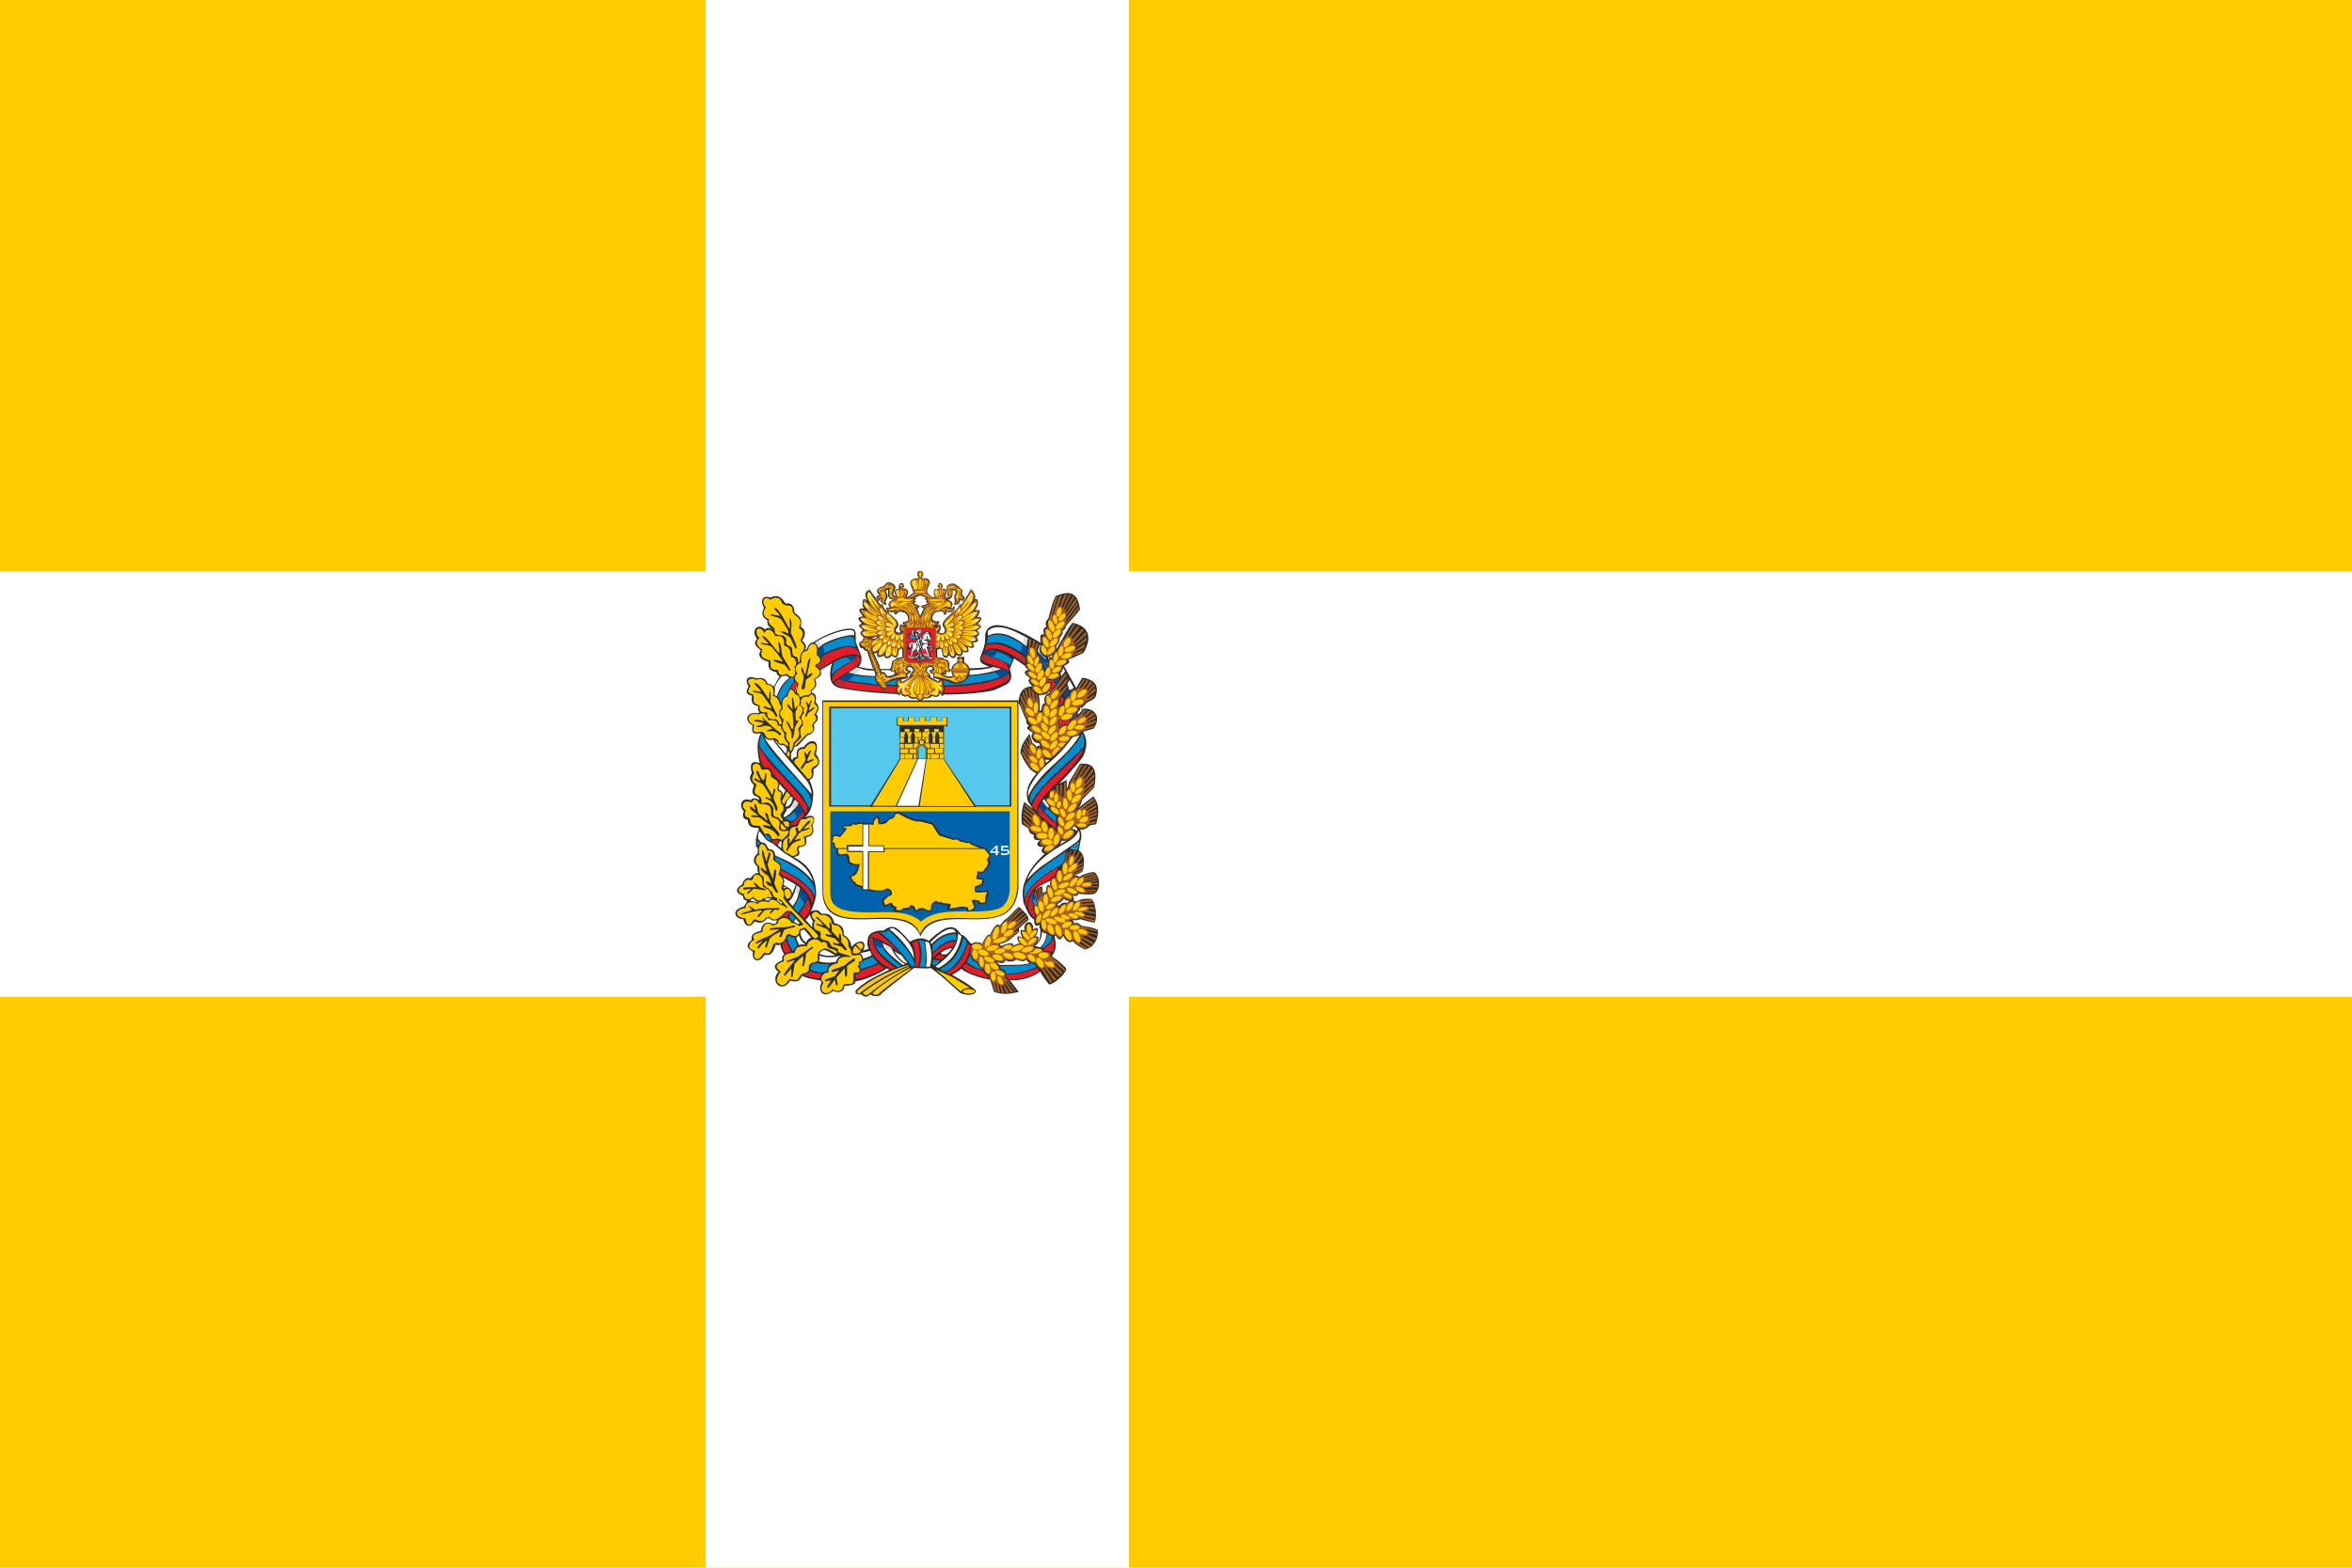 <svg xmlns="http://www.w3.org/2000/svg" height="400" width="600"><path d="M0 0h600v400H0z" fill="#fc0" fill-rule="evenodd"/><path d="M180 0h108v400H180z" fill="#fff" fill-rule="evenodd"/><path d="M0 145.7h600v108.6H0z" fill="#fff" fill-rule="evenodd"/><path d="M259.8 178.7v48c-1.4 14.7-20.8 2.2-25 12.2-3.9-10.3-25.4 2.8-25-12.2v-48h50z" fill="#2c2c2b" fill-rule="evenodd"/><path d="M265.1 236.4c0 .2.3.6.3 1 0 .7 0 1.7-.3 2.3-.1.3-.4.6-.7.9h-.1c.6-.6.8-1.3.5-1.6-.2-.1-.5-.1-.8 0 .9-.8 1.3-3.2-.4-1.8 0-3.1-2.8-2-2.2.1.1.4-.9-.4-1 .2-.1.3 0 1.2.6 1.8-.5-.3-1.3-.5-1.4-.3-.3.5.3 1.4.6 1.9-.3-.4-1.3.2-1.7.4.2-1.2-2-.4-3.1.1-.2-.2-.5-.5-.1-.6a7 7 0 002-.8c0-.1 2.8-2.2 2.7-2.3 0-.5-.2-.7 0-.9l2.3-2c.4-.4-.4-1.8-2.4-3.4-1.3 1-2 2.2-3.7 3.4l-1.2 1.4c-.8-1.3-2.3 2-2.4 2.3-1-.3-1.7 1.9-2.2 2.5 0-.3-.1-.4-.4-.5l-1-.1c-.4 0-.8.2-1 .4l-.5-.2c-.8-1-1.4-2-2.3-2.1-1.6-2.5-2.8-2-4.1-1.6-1.6.9-3 2-4.2 3.2-1.1-.9-3-.9-4.8.2a18 18 0 00-2.4-2.6c-1.5-1.7-2.9-1.4-4.2-.3-2.6 0-4 .8-4.1 2.2-.2.9-.2 1.7.2 2.5l-1.4.4c1.3-2.7-1.4-3-3-.8-.1-1.8-1-2.5-2-3.2.2-2.1-.8-2.5-2.4-3-.4-1.8-1.4-2.6-3.2-2.3-.9-1.3-1.7-1.1-2.8-.6a14 14 0 001.4-4.3c0-3.6-1.1-6.3-3.5-8.2a14 14 0 00-2.2-1.4c.6-.3 2-.2 1.2-1.9 0-.2 0-.4.4-.7 1.3-.1 1.9-.6 1.5-2.5 1.2 0 2.5-1 1.6-3 1.3-2.2 0-3-1.9-2 2-1.8 2-4.2 2.2-6.3a17 17 0 00-1-3.3c.7-.3 1.2-.9 1-2.7 1.4-.9 2.2-1.9.6-3.9 1.3-4.3-1.9-3.8-3-1.8-1.6 0-2.1 1-1.8 2.5-.7.1-1.2.4-1.1.9l-.4-.4v-1.3c.7-1.3.4-.5.8-1.6 0-.3.8-.2 1-.5l2.4-2.6c1.2-.3 2-1 1.6-2.8 1.2-1 1.3-1.8.6-2.6.7-1 1-1.8-.1-3 .1-1.3.2-2.2-1-2.4v-.5c.8-.7 1.6-1.4.8-2.9 1.2-.8 1.9-1 1.4-2.4l3-1.8c-.5 1.1-.7 3.3-.3 4.5.4 1.1 1.2 1.5 2 1.8 5.3 1 9.7 1.3 15 1.6l.4.3c.2 0 .3-.4.3-.6.4.8.8 1.1 1.9.8.5.7 1.2.8 2.1.6l1 .8a2 2 0 001-.8c.8.1 1.6 0 2-.6 1.2.3 2 .4 2-.8.2.1.2.3.3.4l.4.4c.2 0 .2-.2.3-.4 3.8 0 8.6-.2 12.5-1 1.4-.5 2.4-1 3.6-1.6 1-.7 1.6-1.7.8-3.9l1.1-2.7 2.8 1.9c0 .3.4.7 1 1-1.4.2-1.5 1 .4 2.2-.3 0-.5.2-.5.7.2.5.4.8 1 1.3-2.7.1-3.5 2-3.6 4.3.6.7 1.5 3.5 2 4.3 0 .4 0 1.2.8 1.4-1.3.7-.1 1.2 1 2-.6.2-.3.7-.5.8.4 1 .7 1.7 2 1.7.1.4.3 1 .5 1.2-.4-.6-.8-.8-1.2-.1-.2-.6-.5-.8-1-1.1l-.8-2.4c-1.7 2.5-2 2.8-2.3 4.8.6 1.6 1.5 3 2.5 4.3l1.6 1.1-.7.8c-2 2.8-2 4.5-1.4 6.4l1.2 1.8-2.2-1.8a12 12 0 00-.6 5.7l1.6 1c.2.7.4 1.5 1.4 1.7 0 .9-.2 1.4 1.8 1.4-1 .4-1.6 1.8.8 1.7-1.2 1-.2 1.8.3 1.7-2.2 2-4 4-5 6.8-1 2.2-.7 4-.5 5.7.8 1.8 1.4 3.6 2.7 4.3 0 .5 0 1.1.4 1.5.3.2.7.1 1-.2v.5zm10.1-21.6l-.3 2-1.8-.3c.8-.8 1.5-1 2.1-1.7zm0 2.2l.5-2.7.1-.2a4 4 0 00-.3-2.4c.6.1 1.7-.2 2.4-1 .5-.3 1.5-.3 1.7-.4.9-3 .8-5.3-.7-7.1l-4 3.1c.8-.8.8-1.1 1.2-2.3l3-3c1.1-5.3-.6-6.4-3.6-6.1l-2.8 4.7c-.7 2.8-.5 1.2-.6-.6l-1.9 1c1.8-1.9 4.3-4.6 6-6.8 1.8-3.5.5-5.7.1-6.5l2.7-.8c2.6-4-1.3-5.5-2.7-5l-.2.3v-.8c.4-.2.7-.5 1-1 .9-.6 2.3-.9 2.5-2 .6-2.3 0-3.9-3.5-4.5l-1.6 2.7-.3-.7-2.8-5c.7-.3 2-1 1-1.5l4-1.8c.3-.6 3.9-6.2-2.8-7.7-1.4 1.7-2.1 3.4-3.3 5.3l-.8 1.5v-1c.5-.5 1-1.2.8-2 .3-.2.5-.5.7-.9.1-.3.2-.7.1-1 .6-.1.7-.5.8-1 1.2-1.6 2.5-2.7 3.6-4.3-.6-5-3.2-4.6-6.2-3.4-.9 1.7-1.4 4.1-1.9 5.8-.5.5-.9 1-.4 2.1-.8 0-1 1-.6 1.9-.6-.2-1 .1-1 .6v.7c0 .3 0 .6.2.9-.1 0-7.1-4.7-11.5-4.6-2.2.3-2.6 1.4-2.8 2.6.2 2.4-.6 3.8-1 5-.8 2 .2 2.2 2 3-1.3.3-3.5.4-5 .4-.2-.7-.5-1-1.3-1.5v-1.4h-1.8v1.4c-1.8.8-1.7 2.3-1.1 3.5-1 .2-1.9 0-2.7-.4.5-.1 1.4.5.8-.7 1.5.3 1.3-.3 1.4-.6-.8-.3-.4-.6-.4-1 0-.6-.1-.9-.3-1.2-.4-.3-.8-.4-1.2-.5v-.2c-.7-.1-1.4 0-1.6-.3v-1.8l.6-.3.6.2c0 .6 0 1.1.3 1.7.4.7 1.1.5 1.5-.3 1 1.5 1.8.6 1.8 0 1.4.6 1.6.2 1.8-.8 1 .2 1.7.5 1.2-1.2 1.1.3 2 .5 1.3-1.1.7-.2 1.9 0 .9-1.5 1-.5.8-1.2.1-1.7 1.7-.8 1-1.3.2-1.6 2-2 .2-1.7-.1-1.8 1-1.8.9-1.8-.6-1.7 1.3-1.6.8-3.3 0-2.7.3-1.2-.3-2.1-1-2.7a33 33 0 01-2.5 4c-.1 0-.3-.2-.4 0-.3.5-.6 1.1-1.1 1.5-.9.6-2 1.5-2.8 2.5-.5.7-.6 1.2-.2 1.7.5.7.4 1.2 0 1.5-.5.1-1 0-1.2-.2.5-.5.5-1 .5-1.5l-.3-.5-1 .5c.4-.3 1-.7.9-1.3-.7 0-1 .2-1.7-.4-.2-.7 0-1.3 1-2 .8.2 1.6-.9 2 .9l.6-.5v-.5c.8.4 1.3.3 1.9-.2l.2-1.2c-.4.3-.6.5-1 .6l.4-1c0-.7-.6-1-1.3-1.1 1.5-.5 1.3-1.3 1.3-2.6l.8.3c.1.7-.3.8-.4 1.5.2.7.2 1.2 0 2 .9 0 1.4-.2 1.6-1.2.3-.2.3.2.4.3.3 0 .5-.4.7-.7 0-.6-.5-.7-.7-1 0-.4.2-.7.1-1.1-.7-.7-1.1-1.1-2.1-1.7-.6 0-1.2 0-1.5.4-.3.1-.6 0-.1 2.9 0 .3-.6.3-.6.2.1-.7.5-1.3.1-2-.3-.2-.8-.2-1-.2v-.4h.2v-.6h-.3v-.4h-.7v.4h-.3v.6h.3v.4h-.3c-.8 0-1 .5-1 .9 0 .5.2.9.3 1.3-1 0-1.6-.7-2-1.3 0-.8.4-1.6.7-2.2 0-.7 0-1.4-2-1.4v-.5h.3v-1h-.3v-.3h-.9v.3h-.3v1h.3v.5c-1 0-2.2.5-2.1 1.2.2 1.2.5 1.3.8 2.5-.5.5-1 .9-1.7 1.2l.4-1.3c-.2-1-1-1-1.4-1v-.3h.3v-.6h-.2v-.4h-.9v.4h-.2v1c-1.2 0-1.3 1-.7 2 0-.1-.7-.1-.7-.4-.1-.6.7-1.6.5-2.2-.4-.5-.7-.8-1.3-1-.4 0-.8-.1-1.1.3-.7 1-1.3.6-2 1.3-.4.3-.4 1 .4 1.7-.4.1-1 0-.8.8l.5.7h.2c.1-.6.2-.5.5-.5a1 1 0 00-.2.5c.4.6.9.8 1.5 1v-.5c-.4-.3 0-.8.3-1.5.2-.7-.5-1.3-.4-1.7l.6-.3c0 1.1-.5 2.4 1.4 2.6l-.9.4c-.8.8-.3 1.4 0 1.6h-1v.1c0 1 1.2 1.3 2 1-.1.3.2.9.6.6 1-1.3 1.4-.2 2-.5.4.5 1 .7 1 2-.3.3-.6.5-1.3.5-.4.5.2.7.5 1l-1.2-.4c-.3.6-.4 1.3.1 2-.3.2-1.2.2-1.3-.5.4-.9 1.2-1 .2-2.6l-2-1.9c0-.2-.2-.4-.4-.5-.1-.1 0 .2-.2 0-.5-.4-.7-.8-1-1.7l-.5.2-2.7-3.8c-1.5.3-1.2 1.6-.7 2.8-1.5-1.6-1.4 1.7-.7 2-2.4-.3-.8 1.3-.3 2-1.7 0-1.4.8-.3 1.8-1.7.5 0 1.2.2 1.7-1.3.8-.2 1.3.2 1.8-.1.5-.2 1-1.1 1.3 0 .6 0 1.6 1 1.5.2.4.2.6 1 .7l1.4 4.3.5.3c-1.7 0-2.4-.2-4.1-.6.7-.7.9-1.6.7-2.8l-1.4-3.5v-1.5c0-2.1-.5-1.8-2-1.9-2.8.3-6.8 2-8.8 3.5-.8 0-1.4.8-1.7 1.8 0 0-.5.2-.4 0 .7-1-.6-2-.8-2.3 1-1.1 1-2.8-.3-3.4 0-1.2.7-2.2-1.6-3.6-.1-1.8-.8-2.7-2.3-2.4-1.4-2.2-2.5-2.2-3.8-1.5-2.2-.8-2.7.8-1.7 2.6-.7 1.4-.5 2.4.9 3.2-.2.8.2 1.7 1.3 2.2v.1c-.7-.5-1.4-.5-2 0-1.6-1.7-3.7 0-2 2.4-.2.5-1.4 1.2 1 2.9-.9 1.4-.2 2.3 2 3-.2 1.2 0 2.3 2 2.6 0 .5.3.9.8 1l-1.5 2.7c-.4-.4-1-.7-1.6-.8-.5-1.4-1.6-1.6-2.8-1.3-2.6-1-3 .6-2 2-.6 1.1-1 2 .8 2.4v.5c-.2 1.5.5 2 1.7 2.2-.1.5-.4 1 .3 1.5l-.5.3c-3-.5-3.5 2-1.3 3.1-.3 1.8 0 2.3 1.7 2h.4c-1.3 2.5-.8 5.2-.3 7.6-2.3-.8-2.5.4-2 2.6-.8 1-.5 2 .6 3.1-.6 1.2-.7 2.4.5 2.8 1.2.4.4.9.8 1-1-.8-2.1-.5-2.1 0-2.8-1-3.1 1.8-1.8 2.8-.5 1-.4 2 1 2.2 0 1.5.8 2.1 2.5 2l.3.4a8 8 0 00-.7 4.5c0 .1.4 0 .4.3v1.3c-1.3 1.2-1.3 2.4 0 3.5-.2.6 0 1.2.2 1.6-.8-.2-1.7.7-2 1.3-1-.3-1.7.2-2.2 1.6-1.7 1-1.8 2.1.3 2.9-.2.7.3 1 1 1.3l-.8 1.4c-3.8 1-1.9 3.4-.2 3.2.6 2.1 1.6 2.3 3 .6 1.1.6 2.2.4 3-.7 1-.5 1 1 2.5.3v.6c-.1.3-.8.6-1 .4-2.1-1-2.9.7-3 1.8-2 .5-2.6 1.2-2.3 2.3-1.7 1.3-1.2 2.2.3 3-.5 2.6 1.7 3 3 .8 1 .2 2 .2 2.8-2.6.4.2.8.2 1.2 0a5 5 0 001 2.5c-.7.5-.6 1-.5 1.5-2.7 1.2-2.1 2-1 3-2.3 2.3.8 5.7 3 2.2 1.3.4 2.3.4 3-1.2 1.4.7 4.2 1.1 4.4 1.1.3 0 .6.4.6.6-1 1.6 0 4.5 3 2.1 1.1.7 2.8.3 2.8-1.2 3.2-.3 2.8-.9 2.8-1.2 2.5-.4 5.6-1.7 8-3.3l.7.3c-2.9 1.5-5.9 2.7-8.6 5.3-.2 1.1.5 1.1 1.4 1 1 .9 1.7.7 2.3 0 .7.5 1.5.6 2.4.3 1.3-1.4 9.1-7.2 8.7-7 1.1 0 3.1.2 4.4 0 2.7 2 4.6 3.8 7.4 6.3 1.9 1 4.4.5 4-.6-1.8-1.7-3.8-2.6-6-4 .9-.5 1.8-1 2.3-1.5 1.9 1.4 4.5 2.2 7.4 2.8l1 3.1c2.6.8 3.9.5 6.3 0l-2.3-3c2.4.1 5-.3 7.8-2.2.4 1 1.5 2.4 2.2 3.3 1.2 0 4.6-3 4.4-4.1a19.7 19.7 0 00-3.7-3.1c.8-1.1 1.4-2.3.7-5l.3-.3c.8 1.4 1.5 1.2 1.9 0 .5 1 1.4 2.3 2.5 1.4.7 1 1.9 1.5 3 2.2 3.7-.9 3.4-5 3.4-5-1.4-.7-2.8-.9-4.3-1.1-.5-.8-1.3-.8-1.9-.6.2-.4-.2-.6-.4-.7l.4-.1c.6 0 1.2 0 1.6-.3 1 .3 2.6.8 3.7.9.7-1 .4-5-.7-6-1-.2-1.6 0-2.5 0l-1.7.7c0-.3-.2-.3-.5-.3.3-.5 0-1-.3-1.4 1.2.5 1.5 0 1.6-.4.9.2 3.2.3 4 .1 1.8-.9 1.6-4.6 0-5.6a8.3 8.3 0 00-3.9 1.3c0-.5-.4-.5-1-.3-.2 0 0-.1 0-.2.4-.2 1.5-.5 2-1 .8-3.4 0-4.7-1-5.3zm-10.4-50.2l1.9 1.8-.3 1.7.4-.4.3-1 .2.3v.2c-.7 1-.7 1.5-1.2 1.1.2-1.2.7-2-.8-1.7.1-.5.6-1.4-.6-1.8l.1-.2zm2.5 2v-.2l.2-1c.5 0 .7-.4 1-.6-.1.3-.2.6 0 .9-.7-.6-1 0-1.2.9zm-.6-.6l-1.8-1.8c0-.1 0-.2-.2-.3l.5-1.5h.3c-.9 1.4 0 2.5 1.3 3.3v.3zm1.2 7.8v.2l1.3-1.4-.7-1.1c-.5 0-1-.1-1.3-.3 0 .4.2.4-.1.7.8-.5 1.9-.7 1.2 1.2l-.4.7zm0 .6l-.1-.3c-.5.6-1 1-2 1-.4.2-.6.1-.8 0 .2 1.4.4 2.6.2 4h.4c.2-1.2.4-2 1-1.8-.3-.7-.4-2.2 1-2.6l.2-.3zm8 4v.8c-.5.4-.7.6-.9 1v-.7c.4-.3.6-.6.5-1l.3-.2zm-6.5-6l-.5-1h.1c.4.1 1.5-.6 1.2-.2l-.8 1.1zm1.1 10.9l-.2-1.5c.1 0 .2 0 .2-.2.5.2.8.4 1.6.2l.6-.2.1.1-.7 1c-.4-.3-1-.4-1.6.6zm4.2-3.6v1c-.4.1-1 .3-1.4.6h-.1c.4-.3.7-.6.9-1.2.2 0 .4-.2.6-.4zm-44.7-8c-.2-.2 0-.6.1-.6.6 0 1-.2 1.4-.3l.2-.3-.3-.6c.6-.2 1-.5 1-1-.6 0-1.1-.2-.9-.7.4-.3 1-.4 1.5.6-.3.5-1.1 1.2-1 1.8-.2.2-1.7 1.2-2 1.1zm7-2.9c.8 0 1-.2.8-.7-.4-.3-.6-.1-1 0-.4.5-.4.8-.3 1.1l.8.8.1.6 1.9 1c.3-.2.5-.3.1-.5l-1.3-.3v-1c-.8-.2-1.1-.6-1-1zm-14.1-4.4l1.5 3.3-.1.4.3.4h2.4c.5-.3.4-1.3.6-1.9.2-.2.6-.5 1-.6v-.3c.6-.1 1 0 1.6-.3v-1.9l-.3-.3-.6.5c-.2 2.6-1.3 1.9-1.8 1.3-.2.7-1.9 1.3-1.9 0-1.5 1-2.1.3-1.8-.6-.2 0-.6.2-1 0zm10.4-14c1.2-.8 1.8-.8 3 0h-.5l.7.8-.4.1.6.5-1.7.6c0 .3.3.6.7.6l-1 2-.7-2c.2 0 .5-.2.6-.6l-1.5-.7.6-.4-.4-.3.5-.6zm36.5 78v.5h.4c.5-.5 1-1 2-.7.2-.2.4-.2.6-.5a3 3 0 01-1.5-.6c-.2.8-1.5 1.3-1.5 1.3zm1.4-60.3l.5 1-1 1.3c0-.3 0-.6-.2-.9.5-.3.7-.9.7-1.4zm1.8 3.2c-.4.3-.4.6-.7.8l.4 1.7h.5l.7-.5c-.2-.6-.8-1.3-1-2zm-5.3 20.4c-.3.5-.4.3-.8.8l-.3-.9zm-1.3 10c.1.4.6 1.4 1 1.9v.3c-.6-.4-1-1.3-1.4-1.6l.4-.6zm5.6 10.6l-1.6 1 .5-1.1c.3.2.7.2 1.1 0zm2-3.8l-.5.7c.3.2.9.2 1 .6 1-.3-.3-1-.5-1.3zm-6 14c-.1.5-.2.8-.1 1.3-.8-.5-1 .2-1 1.4-.4.1-.6.4-.8.6l-.2-1.8c-.9 0-1.2.5-1.9 1 .5-.8 1.8-1.5 4-2.5zm-4.4 3l.7 2.4.1.7h-.5c-.2-.4-.9-1.6-.9-2.4.1-.3.3-.6.6-.7zm-55.3-57.9v.1zm19.8 72.8a8 8 0 002.5 2.9c.4.2.9.4.8 0-.6-.5-1-1.3-1.5-1.8-.8-.4-1.3-.6-1.8-1.1zm-21.6-9.3c-.1.5-.6 1-1 1.4l1.7 1.9c0-.5 0-1.1.2-1.6-.4-.4-.7-1.3-.9-1.7zm-1.3 4c-.3-.2-.8 0-1 .4 0 1.5.8 2.3 1.4 2.8.3-.5.6-1 1.3-1.3l-1.7-2zm4.9 5.1c-.5.2-1 .5-1 1 1.2.5 3 .6 4 .3-.8-.3-1.9-1.2-3-1.3zm-11.8-13c-.1.2 0 .2-.2.3.5.2.8.5 1.2 1l.2-.4zm-6.9.4c0-.2.3-.4.8-.5.3.4.7.7 1.4.9-.8 0-1.5-.3-2.2-.4zm3.6-.3a2 2 0 011.7-.2c-.5.2-.7.4-.8.6-.2-.2-.5-.3-1-.4zm4.4-13c-.2-.5 0-1.5 0-1.8-.6-.3-.7.6-1 1zm.4 7.4c0 .5.6.7 0 1.8l1.6 1c.5.2.8 1.4.6 1.5l.6-1.4.4-1.1-3.2-1.8zm2-20.6c-.7.3-1.2 1.4-1.4 2.3 0 .3.2.2.3.2.8-.1 1.4-1.2 1.5-2.2 0-.2-.2-.3-.3-.3zm-1.1-1.3c-.2.7-.8 1.6-1.1 2.3 0 .6.3.8.5.8.2-.8.8-1.7 1.5-2.2l-1-1zm-1.8-2l-.3 1.2.3.4c.6.3.8.6.8 1.5 0-.3.5-1.1.7-1.4-.5-.4-1.2-1.3-1.5-1.7zm1.6-7.7c.3-1.2.5-1.4-.6-2.2-.7.3-1.7-.5-1.8-1l-.4-.1c.7.8 2 2.6 2.8 3.3zm2.5-15.7l.3-2c0-.2-.3-.4-.4-.6-.5.6-.6 1-1 1.6.2 0 .9.3 1 1z" fill="#2c2c2b" fill-rule="evenodd"/><path d="M214 173.2c2.2 1 4.3 1 6.7 1.4l2 .2 1.7.2c.4.5.9 1 1.5 1 .2 0 .5-.6.5-1l2.4.2c-.5.9-.1 1.2 0 1.6-5.3-.4-17.1-.9-15.7-2.8z" fill="#e21c2a" fill-rule="evenodd"/><path d="M226 174.3l.3.4 2.4.1c-.4-.6 0-1.2.3-1.5-1.3.3-1.6.5-3 1zM216.2 171.8l1.2.4c2.2.4 3.7.5 5.8.5-.3 1.2.9 1.8 1 2 0 0-10.9-1.1-9.7-1.8z" fill="#008ed1" fill-rule="evenodd"/><path d="M247.4 171c2.6-.1 4-.2 6-.8l1.9.5c-1.3.4-4.5 1.4-8 1.5l.1-1.1z" fill="#fff" fill-rule="evenodd"/><path d="M241 175.2c6.8 0 13.6-1.3 15.6-2.9.1 0 .8-.5.7.1.2.6.3.6-.4 1.4-4 2.4-8.8 3-16 3z" fill="#e21c2a" fill-rule="evenodd"/><path d="M240.7 173.5l2.5.9c.6.1 1.9 0 2.3-.3 1.4-1 1.7-1.5 1.7-1.6 0-.2 4.5.1 8.4-1.6l1.5.3c.5 1.7-8.5 3.5-16.2 3.7l-.2-1.4z" fill="#008ed1" fill-rule="evenodd"/><path d="M255 236.4l4.9-4.7.2.2-3 3 .2.1 3.1-2.9.3.3-2.9 2.7.8-.2 2.5-2 .2.2-2 1.8v.3l2.4-1.7.2.3-3 2.6.1.2 3.1-2.4v.4l-3.4 3v.3l1-.6v.5l-2.6 2c-.6.5-1.5.7-2.2 1 0 .3 0 .7.4 1 1.8-1 3.4-1.4 3-.2 1-.5 1.5-.7 2-.6 0-.7-1.8-2.6 1-1.6-1.4-2.2-.4-1.9.4-1.7-.4-1.7 1.2-3.5 1.7-.2 1.6-1 1.4-.2.4 1.5l.2.2c.7-.2 1 .1.1 1.2v.4c-.1.4-.8.5-.2 1 .7.2 2.1 0 2.1.9.8.3 2.4 0 1.9 1.3l1.5 1.1 2.3 2.2-.2.5-2.4-2.2v.6l2 2-.4.4-1.7-1.7-.5.2 1.8 1.9-.5.3-1.9-2.2-1-.3 2.5 3-.5.4-2.5-3.4-.3.2 2.3 3.5-.5.3-2.1-3.4c-.7-.5-1.4-1-1.6-1.8-.7.4-2-.5-2.3-1.2-.7 1-1.7.6-3 .1-.8 1-1.7.2-2.5.3-.4.8-1 .7-2.7.2.5.7 1.4 1.7 1.2 2.3 1 .5 2.1 1.4 1.3 1.8l.8.9 2.2 3h-.3l-2-2.6h-.3l1.8 2.7-.5.2-1.5-2.5-.3.2 1.3 2.4h-.6l-.9-2h-.5l.8 2-.6-.1-.6-2-.4-.3.5 2.2h-.5l-.5-2.4-.4-.3.6 2.5h-.4l-1-2.9c-.3-.5-.6-.9-.5-1.4-1.2 0-1-1-1.6-1.7-.6.3-1-1-1.4-1.6-1 0-1.3-1.2-1.9-2a8 8 0 00.3-2.3c.8-.3 1.4-1 2.7 0 .7-.8 1-2.7 2.2-2.4.4-.7 1.4-3.3 2.3-2.3zM264 231c.2-.1.3 0 .7.1l-.2-1-.2-1-.4-1.3.3-.4.5 2.2.2-.2-.5-2.3.2-.1.5 2.2.2-.2-.4-2.2.3-.2.4 2.2.2-.2-.4-2.1h.3l.3 2c.3-.3.6-.8 1-.8.1-1.2 0-1.8 1-1.5 0-1.6.2-2.3 1.3-2.3.2-1 .3-2.2 1.5-1.8 0-.7.3-2.1.8-2.2l.5-2.3.4-.2-.5 2.1.3.4.6-2.7.4-.2-.4 1.6c.2-.4.5-.6.8-.5l.3-1.1h.5l-.5 1.2c.2.2.3.5.2.7l1-1.6.3.2-1.1 2-.5.7c.2 0 .4-.2.7-.1l1.4-2 .1.5-1.1 1.7c.1 0 .2.2 0 .6l1.3-.9v.5l-1.5.9-.2.5 1.8-1-.2.6-2.4 1.2v.3l2.4-1.2v.4l-2.3 1c0 .3-.2.5-.4.8.8-.3 1.6-.6 1.7 0l1.4-.7c.8-.3 1.6-.5 2.6-.6v.3l-2.6.7v.3l3-.8.2.3-3 .8-.1.2 3-.7.3.3-3.4.7-.1.3 3.5-.7v.3l-1.8.4.4.2 1.6-.1v.4h-1.5l-.4.5h1.8v.3h-2.6c-.4.2-1 0-1.5 0 .3.1.7.3.8.6h3l-.2.4-2.5-.1v.2l2.3.2-.4.2-2-.1c-.5.1-1.4 0-2.1-.2.1.8-.9.8-1.8.6.3.2.8 1.3.4 1.3-.2.3-.9.3-2.2-.5-.5.5-.5 1-2 1.5.3.2.3.5 0 1 .5-.2.8-.1 1 .1.6-.9 1-1 1.9-1 1-.7 1.6-1 1.9-.1.7-.5 1-.7 1.5-.7l2.9-.3.3.5-3 .3v.3l3.2-.2.1.4-3.4.3-.2.3c.6-.1 1.3-.4 2.1 0l1.7.1v.5l-1.5-.1c0 .2-.4.3-.6.4l2.2.5v.4l-3-.6-.2.1.7.7 2.5.5-.1.5-2.5-.6-.5.3 3 .7-.2.5-3.8-1.2c-.2.5-1.2.6-1.8.4 0 .3-.7.3-.9.4.7 0 1.3.4 1 1 .5-.2 1.5-.4 2 .5l1.4.1 3 1-.1.2-2.8-.7v.1l.6.6 2.2.6v.4l-2.1-.7c0 .2 0 .4-.3.5l2.3 1-.2.5-2.4-1.2c-.5 0-1 0-1.7-.2l3.5 2-.2.4-3-1.7.2.6 2.2 1.5-.3.5-2.1-1.6-.5.4 2 1.2-.5.3-2-1.4c-.4-.2-.9-.7-1-1.2-.8 1-1.7.4-2.6-1.5-.4 1.1-.7 2-1.8.4-.6.1-1 .4-2.2-.7-1.5.1-1.7-1.5-1.7-2.5-1 .8-1.3.4-1.4-.5l.4-1.4c-.7-.2-1-1.9-.5-2.4zM268.9 201.2l.6.8v-1.5l.5-.2v2.2l.3.7.2-3h.5l-.2 3.3.5-.3.2-3.5.4-.3.1 2.6.7-1c0-.4.1-1 .5-1.6l2.4-4.3h.6l-2.3 4h.5l2.4-4 .4.2-1.7 2.8h.4l2-2.7.4.2-1.8 2.7.1.6 2.2-2.8.1.8-2.2 2.6v.7l2.4-2.7.1.7-2.6 2.6v.6l2.5-2.5v.8l-2.6 2.3-.2.7 2.7-2.4v.6l-2.9 2.7-.3.4c-.3 1-1 2-2.1 3.2l1.7-.9 3.5-2.7.3.5-3 2.2h.4l2.8-1.8.2.4-2.7 1.7.4.2 2.3-1.4.1.6-2 1.1v.4l2-1 .2.4-2.1 1v.3l2-.9v.6l-2 .8v.2l2-.5-.2.5-1.7.6v.4l1.6-.4v.5l-2 .4c-.2.6-.6 1-2.1 1l-1.5-1-.8 1c2.6 1-.9 3.9-2.3 2.5l-.8 1.4c-.6.8-1.7 1.5-2.6 2.3-.4 0-2-.1-.6-1.7-1 0-2.3-.3-1-1.6-2-.3-1.6-1.1-1.6-1.6-.7-.2-1.5-.7-1.7-1.5L261 210v-.8l2 1.7v-.4l-2-2v-.5l2.2 2.2h.5c-.4-.2-.6-.6-.7-1l-2-1.7v-.5l2.2 1.7v-.5l-2-1.7v-.5l2.3 1.9.2-.3-2.3-2 .1-.6 2.8 2.6c.5.6 1.5 1.1 1.3 2 .7-.6 1.6-.1 2 1.9 1-1.2 1.3.3 2.2.9-.2-.7-.3-1.6.4-2-.5-.6-.7-1.5 0-2.3a4 4 0 01-2.4-1.7l.2-.7c-1-.7-1.8-2.3-.3-2.2-.1-.6 0-2 1.1-1.9zM271.8 171.8l-2.8 3.8c-.7.5-.9.7-1.2 1.6-1 0-1.2.7-1 2.5-.7.1-.8.8-.9 2l-1.2-.1c.7-1.6.2-3-.2-4.4l-.4-.3.3 2-.3-.4-.4-1.8-.7-.8.5 2.4-.4-.4-.4-2.4-.4.1.3 2.2-.3.3-.5-2.4-.4.4.6 2.3v.4l-1-2.4-.2.5 1 2.6v.5l-1.3-2.6-.3.5 1.4 3.2v.5l-1.3-2.7v.9l1.6 3.4c.3.6.4 1.5 1.3 1.8-.5.8-1.4.9.8 2-1.3 1.2.8 2.4 1.3 2.3l.7 1.8c-.7 0-1-1-1.6 0-.3-.6-.6-1.1-1.2-1.4l-.7-2-.3.4.5 1.7-.1.3-.8-1.4-.2.4.9 1.7v.8l-1.1-2-.3.4 1.5 2.5-.2.3-1.4-2.4-.1.6 1.5 2.6-.2.2-1.4-2.3-.2.7 2.3 3.8 1.9 1.2 1.9-2.2-.5-1.7c.6 0 1.5.4 2 .2 2-1.8 3.5-3 5-5.5 1.9-.5 2.6-.9 2.5-1.4l3.3-1 .2-.5-2.3.7.2-.5 2.3-.9.3-.6-2.5.8v-.2l2.3-1.1v-.6l-2.3 1.3.2-.5 1.9-1.2-.5-.5-1.7 1.3-.2-.4 1.5-1.1-.7-.3-1.3 1.3-.3-.2 1.2-1.3h-.8L275 183c-1.4.4-2 1-2.7 2.2-1.2-.4-1.3.3-2 .7l-.4-1.9.5-.4c1.3.5 3 .2 3.6-1.5a2 2 0 001.2-1.7c.5-.2 1.4-.6 1.4-1.2.7-.3 1.8-.7 2.5-1.5l.2-.5-1.9 1.2v-.6l2-1.4v-1l-2 2v-.4l1.8-2-.2-.5-1.4 1.7-.3-.3 1.3-1.6-.5-.5-1.2 1.9h-.5l1.3-2-.5-.2-1.3 2-.6.2 1.5-2.4h-.5l-1.6 2.6c-.7 0-1.6 0-1.8 1.7-.4 0-1.3.4-1.5 2.2l-1.8.8c.5-.8.8-1.8.5-2.4l2-2.6v-.7l-1.7 1.9v-.6l2-2.6-.2-.5-2.3 2.8-.3-.3 2.5-3.2z" fill="#a75e22" fill-rule="evenodd"/><path d="M262.5 166.8c-.6.1-.8 1.2-.5 2.2-.3 1.1-.4.7.8 2.1-.7.3-1.9.4.5 2-.8.4-.9.7.6 1.9-1.6.4.2 2 1.7 2.2l1.7-.7c.8-1.3 1.5-3.1-.5-2 0-.3.3-.8.2-1.3l1.5.2c2.3-.4 2-1.2 1.4-1.7 1.2-.5 1-1.3.9-1.8 1.1-.5 1.6-1 1.3-1.6 1-.3 1.6-.7 1.4-.9l2.4-.8.4-.7-2.6 1 .4-.5 2.5-1.2.2-.9-2.5 1.6v-.5l2.8-2 .1-.8-2.8 2.4-.2-.4 2.9-2.7-.1-.7-3 3.1-.1-.6 2.6-3-.3-.4-2.6 2.8-.2-.5 2.1-2.8-.6-.1-2 2.6h-.5l1.9-3-.4-.2-2.2 3.7c-.8.7-1.3 2-1.9 3.1-.9.5-1.1 1.3-1.3 2.3-1-.5-.8.3-1 1.8-.5 0-.9 1-1 1.6 0-.4-.1-.7-.6-1-.3-.5.8-2-1-1.5.5-.7.4-1.8-.4-2 0-.4 0-.8-.2-1.1l.6-1.8-.5-.2-.4 1.4-.3-.1.4-1.7-.5-.2-.3 1.8h-.5l.3-2-.6-.2v2.2c-.2.5-.5 1 0 1.6z" fill="#a75e22" fill-rule="evenodd"/><path d="M267.5 167.4h-.6c-.7-.2-2.3-1.6-.9-3-.5-1.2-.3-2.8.9-2-.7-1.1-.3-2.3.5-2.1-.4-1 0-2.1.2-2.2l1.7-5.7.5-.2-1.6 5.3.5-.8 1.5-4.6.7-.2-1 3 .4-.1 1.2-3 .7-.2-1.4 3.2.4.2 1.5-3.3h.5l-1.8 3.6.3.4 2-3.6.4.2-2.3 3.7.1.5 2.5-3.7.3.6-2.8 3.6v.6l3-3.9v.6l-3 4v.6l3.3-4.2v.7l-3.6 4.3c-.2.5-.1.6-.8 1 .3.3-.1 1.3-.8 1.9.5.6-.2 1.6-.8 2 .3.6.1 1.4-.3 1.9l-1.4.9z" fill="#a75e22" fill-rule="evenodd"/><path d="M259.5 179v47.3c-.9 15-20.5 2.4-24.8 12-3.7-9.8-25.3 3.1-24.7-12v-47.2h49.5z" fill="#fc0" fill-rule="evenodd"/><path d="M235 235.2c-4-3.7-11.2-2-16-2.5a17 17 0 01-4.3-.7l-1.2-.6-.6-.5c-.3-.3-.5-.5-.7-1l-.3-.8-.1-1.2V207h45.8v20l-.2 1.4-.3 1-.4.8-.8 1-1 .6-1.5.4c-5.6 1.1-14-1.1-18.5 3z" fill="#0062aa" fill-rule="evenodd"/><path d="M211.5 180.3H258v25.5h-46.5z" fill="#2c2c2b" fill-rule="evenodd"/><path d="M212 180.7h45.6v24.8H212z" fill="#56c7ed" fill-rule="evenodd"/><path d="M204.4 227c-.4 1.3-.8 2.6-1.4 3.7l-.6.8 1.2 1.4.6-.9c.5-.6 1.1-1.7 1.3-2.4l.3-1-.8-1z" fill="#008ed1" fill-rule="evenodd"/><path d="M206 229.3c1.2 2 .7 3.1-.8 5.1L204 233c1.1-1.5 1.5-2 2-3.7z" fill="#e21c2a" fill-rule="evenodd"/><path d="M199.3 222c-.2.5-.4 1-.1 1.2.6.5 6.4 2 8 7.2 1.2-1.5-1-5.2-8-8.4z" fill="#e21c2a" fill-rule="evenodd"/><path d="M197.8 218.6c-.1.2 0 .7 0 .8.4.6 1.2.7 1.3 1 0 .5 0 1 .4 1.4.2 0 4 2.2 4.5 2.6.8.5 2.6 2.3 3.1 3l.7 1.2c1-4.3-6-8.2-10-10z" fill="#008ed1" fill-rule="evenodd"/><path d="M204 226.6c-.3 1.7-.6 3.2-1.8 4.6l-1-1.2c1.1-.7 1.7-2.8 2-4 .1-.2 0-.1.9.6zM208 164c1.6-1.5 8.5-4.2 9.9-2.9v1c-1.9-.4-8 1.7-9.1 3.2 0-.6-.4-1-.9-1.3z" fill="#fff" fill-rule="evenodd"/><path d="M209.2 165.3c.7-.8 7.8-4 8.7-2.4 0 1 .3 1.5.5 2.3l-1.1-.4a13 13 0 00-7.8 2.5c-1 .7-.8-1.5-.3-2z" fill="#008ed1" fill-rule="evenodd"/><path d="M209.5 167.7c1.7-1.2 3.5-1.8 5.5-2.4 1-.2 1.5-.4 2.8 0 1 .2 1.5 1.4 1.8 2.2-.7-.3-1.2-.6-2-.6-4.4.5-6.7 3-8.4 3.8-.4-.5-1-.8-.8-.9.7-.5 1.7-1.1 1.1-2.1z" fill="#e21c2a" fill-rule="evenodd"/><path d="M212.7 169c1.2-.8 2.7-1.3 4.2-1.6.2 0 1-.3 1.4 0 .3.2-.4.7-.7 1-1.9 1.3-4 1.9-5.4 3.8-.1-.6.3-2.4.5-3.2z" fill="#008ed1" fill-rule="evenodd"/><path d="M215.9 167.6l1-.2c.2 0 1-.3 1.4 0 .3.2-.4.7-.7 1-.2 0-.3.2-.5.3z" fill="#004b95" fill-rule="evenodd"/><path d="M218.6 167.4c3.8 1.8-5.8 5.3-6 6.8-2-3 5.9-5.2 6-6.8z" fill="#e21c2a" fill-rule="evenodd"/><path d="M204.2 163.4c.1.4.7.8.9 1.3.4 1-.7 1.7-.7 2-.4.4-.2 2.6-.7 2.4-.2-.3 0-1.5-.6-1.5-.4-.1-.7-.2-.8-.5 0-.2-.2-.4-.2-.9 0-.4 0-1-.4-1.2-1.2-.4-1.3-.9-1.1-1.5 0-.5-.3-1-.7-1.3l-1.2-.2c-.6 0-1-.3-1-.7 0-.2-.2-.5-.1-.9-.3-.5-2-1.2-1.4-2.4-1.2-.3-2-1.6-.8-3-1.4-1.5-.4-3.1 1.1-2 .6-.3 1-.5 1.5-.5.9 0 1.3.7 1.5 1.4.2.3.8.5 1.3.6h.4c.8 0 1 .7 1 1.4 0 1.2 2 1.3 2 3l-.4 1.4c.8.4 1 .9 1 1.4 0 .5-.3 1-.6 1.7z" fill="#fc0" fill-rule="evenodd"/><path d="M202.6 170.1s.7 1.8-.3 2.6c-1-.2-.7 0-1.6-.8-1 .4-2.1.7-2.2-1-2.6.1-1.7-1.2-2-2.4-2.1-.5-2.7-1-2-2.8-.7-.3-1.4-1.1-1.4-1.6s.2-1 .7-1.3a2 2 0 01-.8-1.5c0-.7.1-.9.8-.9.5 0 1 .6 1.2 1.2.1-.5.6-.9 1-.9.6 0 1.4.5 1.7 1.6h.9c1.5 0 1.4 1.4 1.4 2.4 2.3.8 1.3 2 1.9 3 1.2 0 1.6 2 .7 2.4z" fill="#fc0" fill-rule="evenodd"/><path d="M207.5 164.3c1.1 0 1 2 .8 2.8 1.3.8 1.3 2-.3 2.5v.5c1.7 1 1.5 2.2-.4 3.2.3.8.8 2-.8 2.8.3.8 0 1.3-1.5 1.3-.3 0-.5.4-1 .4-.3 0-.6-.5-.6-.7-.7-.4-.4-1.4 0-2.7-1-.9-1.3-1.5-.3-2.6-1-1.7 0-2.3 1-2.7 0-1-.2-3 1.4-3 .5 0 .3-1.8 1.7-1.8zM193 223.2c1.6 0 1.5 1.8 1.6 3l1.5.9c.2.2.8 1.8 1 1.9 0 0-1 0-1.2-.2 0 .2-1 .6-1.2.3-.7 1.3-1.9.5-2.6-.3-.3.3-1 .8-1.4.6-.6 0-1-.8-.9-1.3-1.3 0-2.2-1.5-.1-2.1 0 0 0-2 1.8-1.4 1 0 .3-1.4 1.5-1.4z" fill="#fc0" fill-rule="evenodd"/><path d="M204.7 234.5c0 .4 4.5 4.2 4 4.5-.5.3-.8.9-1.7-.4-.1-.3-1.5-2-1.8-1.9-.4.1-1.2.4-1.3.6 0 .7-.4 1.5-1 1.5-1.5 0-1.3-1.1-2.4 0-.2 1.8-2.1 2.2-2.3 1.6l-1 .6c-.5 2.2-1.3 2.7-2 2-.2 0-.4.5-.7.5-.4 1.2-2 1.8-2.1.3l.2-1.3c-2.2-.1-1.6-2.2-.1-2.7-1.3-1.3 1-1.8 2-2 0-1.5 1-3 2.7-1.6l1.2-.6c.2-1.8 2.8-1.8 3.5-.1.8 0 1.3.3 2 .8 1.2-.5 1.3 0 .4-1.2l-2.4-2.6c-.3 0-1-.2-1.4 0-1 1-2.9 3.3-4.2 1.4h-.2c-.2.3-.6.2-.8.3-.2.4-.6.8-1.2.8-.5 0-1-.2-1.4-.5a3 3 0 01-.7.4c-.1.5-.5 1-1 1-.8 0-.6-1.6-1-1.6-1 0-2-.6-2-1.3 0-.6 1.2-1.3 2.2-1.3 0-1 .5-1.5 1.5-1.5.6 0 1.1.1 1.6.5.2-.5.8-.7 1.5-.7.5 0 .9 0 1.3.3.4-1.5 2.3-.4 2.8.4l1.4.6.3.4.3-.1c.2 0 0 0 0 0-.3-.4-1.7-2.1-1.9-2.1-.4 0-.8-.2-1-.5-.6 0-.9-.6-1-1.2 0-.4-.7-.5-.8-1-2.1-1-1-1.8-1.5-3.2-1.2-.6-.9-1-1-2.6-1.4-.8-1-2.6 0-2.9-.5-3.5 1.4-3.4 2-1 0 0 2-.5 1.5 2 .5 1.3 2.2.7 1.7 3l-.3 1c2 1.8.8 2.2.7 3.7.5.2 1 1.6.5 2.2.3.8 3 3.6 4.9 5.5z" fill="#fc0" fill-rule="evenodd"/><path d="M213.3 241z" fill="#ffec00" fill-rule="evenodd"/><path d="M218.1 241.3c.6.4.8.9 1.5 1.3-.5.9-1.8.7-2 .6 0-.1-.2-.8.5-1.9zM209.5 240.5l.7-.2c.5.2.7.2.8.8l.1.6.6.3c1 .4.8 0 1.8.8 0 .4 0 .8-1 0l-1.4-.7c-.6 0-.6-.3-1.1 0-2.8 1.1-.2 3.4-2.4 3.4-.3 0-.9.4-1.1.6-.2.4-.2 1.2-.2 1.5-.6.9-1.4.5-2 1.1-.5.7-.6 1.3-1.5 1.4-.5-.3-1-.1-1.3-.4-.4.5-1.2 1.7-1.9 1.7-1-.2-1.3-.8-1.4-1-.2-.6.5-2.2 1-2.4-.6-.5-1-1-1.1-1.3 0-.6 1-1.2 1.8-1.4l.1-.5c-.5-1.2 1.5-1.8 2.7-1.6.3-2 1.7-1.7 3.2-1.8 0-1.5 2.3-2.5 3.6-.9z" fill="#fc0" fill-rule="evenodd"/><path d="M217.8 248.1c-.4 2.7.4 3-1.7 3-.7 0-1 .1-1 .4-.4 2.1-2.2 1.3-2.6.9-2.3 2.4-3.8 0-2.4-1.7-1.2-.8-.4-2.5 1.3-2.6-.5-1.7 1.7-2.3 2.3-2.3 0-1.9 2-1.7 3.1-1.6-.1-.1.6-.2-.6-.5-1.8-.5-2.8-.7-2.4-1.5-.4-.5-1.8-.5-1.8-1-.2-.5-.6-1.2-1.1-1.2-.8-.1-1.6-.3-1.6-1 .5-2.4-1.6-.8-1.7-2.7 0-.4 0-1 .4-1.5-.4-.1-.7-.7-.8-.8-.3-.6 0-1 .4-1.2.6-.4.8-.1 1.8.7.7-.2 2.3 0 2.7 1.6 0 .7.6 1 1.2 1 .9 0 1.7 1.4 1.6 2.6 1 .7 1.7 1 1.5 2.8.7.7.6.8.8 2 0 .5 1.4.1 1.8.2.5-.6 1 1 .9 1.4-1.9.7-.1.3-1.1 1.5.4.4 1 1.5-.2 1.5h-.8z" fill="#fc0" fill-rule="evenodd"/><path d="M219.4 243.2c.8-.2 1.7-.3 2.5-.6l.5 1c-.6.6-1.5.7-2.2 1 0-.2-.2-1-.8-1.4z" fill="#fff" fill-rule="evenodd"/><path d="M220.6 245l2-.9 1.3 1.6c-1.2.6-2.7 1-4.2 1.6-.2-.2-.3-.6-.4-.9.2-.2 0-.5.1-.7a4 4 0 001.2-.8z" fill="#008ed1" fill-rule="evenodd"/><path d="M218.2 248.5c.7.1 1.3-.1 1.5-.8l4.5-1.7c.4.5.7.5 1.5 1-2.8 1.5-5 2.6-7.4 2.8v-1.3zM221.9 239.2l.7.3c0 2.4 1.7 4.8 5.8 7.4l-.9.4c-3.7-1.7-6.4-4.8-5.6-8z" fill="#e21c2a" fill-rule="evenodd"/><path d="M223 239.6l1.9.9c0 1.3 1 3 5.1 6l-1 .3c-4.2-2.9-6.1-5-6-7.2z" fill="#008ed1" fill-rule="evenodd"/><path d="M218.7 252.8c3.5-3 7.8-5 13-6.6-.3 0 .3.1 0 .2a49.4 49.4 0 00-12.6 7.2.6.6 0 01-.4-.8z" fill="#fc0" fill-rule="evenodd"/><path d="M220.1 253.3a53 53 0 0111.8-6.7v.2a63.3 63.3 0 00-10.5 7c-.7.3-1.2-.2-1.3-.5z" fill="#fc0" fill-rule="evenodd"/><path d="M222.6 253.4c1.2-1.4 6.6-5 9.6-6.4l.2.2c-2.2 1.6-8 5.9-8.4 6.5-.7.3-1.4 0-1.4-.3z" fill="#fc0" fill-rule="evenodd"/><path d="M226.6 237.3c4.7 4.1 7.2 8.4 6.6 9l-.5.5c-2.7-4-5.7-7-8.2-9h1.4z" fill="#008ed1" fill-rule="evenodd"/><path d="M228 236.9c1.4.8 4.7 3.8 5 6.4l.2 1.3c-1.1-2-3-5-6.3-7.5.3-.2.6-.4 1.1-.2z" fill="#fff" fill-rule="evenodd"/><path d="M224 238a49 49 0 015.6 5.1l-.7-.3a14 14 0 00-7-3.8c.4-.5 1-1 2.1-1z" fill="#e21c2a" fill-rule="evenodd"/><path d="M227.3 241.8c.8 1.8 2 3.4 3.6 4.2l-.6.2c-3.5-2.6-5.1-4.3-5-5.5z" fill="#fff" fill-rule="evenodd"/><path d="M232.7 240.5l1.2-.6c.8 1 1 4.6.3 6.7h-.9c.7-2 .1-4.1-.6-6.1z" fill="#e21c2a" fill-rule="evenodd"/><path d="M234.3 239.9l1.4.1c.5 2.4.7 4.7.2 6.7h-1.4c.6-1.5 1-4.3-.2-6.8z" fill="#008ed1" fill-rule="evenodd"/><path d="M236 240.2l1 .3c.8 2.2.7 4.5.2 6.2l-1-.1c.4-1.8.2-3.6-.2-6.4zM237.4 240.4c2.3-2.4 4.4-3.7 5.8-3.3l.7.8c-2.3-.1-4.4 1-6.3 3z" fill="#fff" fill-rule="evenodd"/><path d="M237.8 241.3c2-2.2 3.9-3 6-3 .3.4.2 1.2.2 1.5-2 0-3.9.7-6.1 3.3v-1.8z" fill="#008ed1" fill-rule="evenodd"/><path d="M238 243.3c2.3-2.3 4.3-3.2 5.9-3l-.6 1.1a9 9 0 00-5.4 3.1z" fill="#e21c2a" fill-rule="evenodd"/><path d="M238.7 246.6c4.8-3.6 5.7-6 5.7-8.4l.9.7c-.9 3.9-2.5 6.2-5.7 8-.4 0-.7-.1-1-.3z" fill="#fff" fill-rule="evenodd"/><path d="M239.8 247.2c3.2-1.5 4.9-3.9 6-8l.8 1c-.2 2.5-3 7-5.7 7.7-.3 0-.8-.3-1-.7z" fill="#008ed1" fill-rule="evenodd"/><path d="M241.2 248.1c3-1.1 4.7-3.6 5.7-7.6l.7 1c-.8 3.5-2 5.4-5.3 7.1zM246.4 245.8a11 11 0 004.4 1.9c.3.5.3 1 1.3 1.4l.1.5c-3.1-.7-5.4-1.5-6.7-2.8z" fill="#e21c2a" fill-rule="evenodd"/><path d="M247.4 243.8c1 1.6.4 1.1 2 2 .2.5.7 1.2 1.2 1.6-1.8-.4-1.8-.5-4-1.9zM255.2 246.5c3.9-.1 7.2 0 7.8-.8l1 .4.4.6c-2.3 1.1-5 1.8-7.8 1.7.1-.6-.7-1-1.4-1.3z" fill="#008ed1" fill-rule="evenodd"/><path d="M254.5 245.5c1.5.6 1.7 0 2.1-.5.4.4 1.8.6 2.6-.2 1.1.4 2 .8 2.6 0 .2.5.3.5.8.8-.2.7-4.6.6-7.6.6 0-.1-1-.8-.5-.7z" fill="#fff" fill-rule="evenodd"/><path d="M256.7 248.5c2.3.4 6-.6 7.8-1.5l.7.7c-1.3 1-4.1 2.3-7.8 2.2-.4-.2-.6-.5-.8-.8.1-.2.2-.3 0-.6z" fill="#e21c2a" fill-rule="evenodd"/><path d="M252 161c1.7-1.6 4.6-1.4 10.1 1.8l-.3 2c-4.3-3.3-7.2-3.8-9.8-2.6z" fill="#fff" fill-rule="evenodd"/><path d="M252 162.5c2.2-1 4.9-1 9.8 2.7v2c-4.8-3-7.5-4-10-2.9z" fill="#008ed1" fill-rule="evenodd"/><path d="M251.5 164.8c1.7-1 4.8-.7 10 2.9v1.6c-4.8-3.6-8.4-4.8-10.4-3z" fill="#e21c2a" fill-rule="evenodd"/><path d="M252.8 165.8c1.8.4 3.6 1 5.4 2.4l-.6 1.6c-.7-1.3-7.2-2.6-6-3.3z" fill="#008ed1" fill-rule="evenodd"/><path d="M251 166.8c.9 1 5.7 1.7 6 3l.5 1.4c-.6-.5-5.4-1.8-5.6-2-1.3-.5-1.9-1.1-1.4-1.7z" fill="#e21c2a" fill-rule="evenodd"/><path d="M209 243.8c1.3.5 3.4.7 5.4 0-1 .9-1 1.3-1.1 1.6-1.7.4-3.9.2-4.5-.2.4-.3.2-.7.3-1.4z" fill="#fff" fill-rule="evenodd"/><path d="M208.6 245.8c.7.2 1.4.2 3 .2-.2.6-.9 1.3-.6 1.8 0 0-.7 0-1.2.3-1 0-2-.2-3-.7-.2-.7.2-1.7 1.8-1.6z" fill="#008ed1" fill-rule="evenodd"/><path d="M206.7 247.8c1 .5 1.8.5 2.9.6-.2.6-.5 1-.4 1.3-2-.2-3.3-.5-4-1 .7-.3 1.3-.2 1.5-1z" fill="#e21c2a" fill-rule="evenodd"/><path d="M267.2 238.4l1.2.5c-.3 1.7-1.6 2.4-2.3 3l-.4-.2a6 6 0 001.5-3.3z" fill="#008ed1" fill-rule="evenodd"/><path d="M265.8 237.6c.3.5.7.5 1.2.6a5.5 5.5 0 01-1.6 3.5l-1.4-.3c1.2-1 1.8-2 1.8-3.8z" fill="#fff" fill-rule="evenodd"/><g fill-rule="evenodd" fill="#fc0"><path d="M257.6 235.7c.6-.5 1.2-.7 1.4-.5.3.2 0 .7-.5 1.2-.4.4-1 .6-1.2.6l-.2-.5c0-.3.3-.5.5-.8zM255.8 235.9c.4-.7.9-1 1-.5.3.5.1 1.4-.3 2.1l-.2.4c-.3 0-.5.2-.7.3l-.1-.2c-.2-.5 0-1.4.3-2.1zM253.7 237.2c.4-.7.9-1 1-.4.3.4.1 1.4-.3 2.2-.4.7-.9 1-1.1.5-.2-.5 0-1.5.4-2.3zM251.6 239.7c.4-.8 1-1 1.1-.5.2.5 0 1.3-.3 2-.5.2-.9.4-1.1.7-.2-.6 0-1.5.3-2.2zM257.7 237.3c.6-.1 1 .2.7.6-.2.5-.9 1-1.5 1-.6.2-1 0-.8-.6.3-.4 1-.9 1.6-1zM260 241.2c.8-.1 1.3.1 1 .6-.3.4-1.1.8-2 .9-.8.1-1.2-.2-1-.6.3-.4 1.2-.8 2-1zM263.4 239.5c.6-.3 1-.3 1 .1s-.6 1-1.3 1.3c-.3.2-.6.3-.8.2l-.1-.4c.1-.3.6-.9 1.2-1.2zM263.5 237.6c.6-.3 1-.3 1 .1-.2.4-.7 1-1.2 1.4l-.5.3-.2-.6c.1-.4.5-.9 1-1.2zM260.2 240.2c-.4-.6-.4-1 0-1 .5.1 1.2.6 1.6 1.2.2.3.3.6.2.8a3 3 0 00-.6 0c-.4-.1-.9-.6-1.2-1zM261 238.5c-.4-.5-.3-1 0-.8.5 0 1.1.6 1.4 1.2.4.6.3 1-.1.9-.4-.1-1-.7-1.4-1.3zM262 236.7c0-.7.3-1 .6-.7.3.3.5 1 .5 1.8l-.7.7a3 3 0 01-.4-1.8zM264.6 242.1c.8 0 1.3.3 1 .6-.2.3-1.1.6-2 .6-.5 0-.8 0-1-.2.6 0 1.2-.3 1.4-.7v-.2h.6zM266.9 243.1c.6.2.8.7.4 1-.3.3-1 .5-1.5.4l-.7-.4c-.2-.2-.2-.5 0-.7.4-.4 1.2-.5 1.8-.3zM255.7 239c.8 0 1.2.2 1 .6-.3.4-1.2.8-2 1l-1.3-.1v-.4a7 7 0 012.3-1zM253.8 241.2c.6 0 1 .3.9.6-.4.1-.7.3-.8.5l-.1.1c-.4.2-.8.2-1.2.2l-.7-.1c-.3-.2-.3-.4-.1-.6.3-.4 1.2-.7 2-.7zM255.6 242c.7 0 1 .4.7.7-.2.3-.8.6-1.4.6-.3-.1-.6-.2-.9-.1-.3-.1-.4-.3-.2-.6.3-.3 1.1-.6 1.8-.5zM249.9 241c.6.2.8.7.5 1-.4.3-1.2.4-1.8.2-.6-.3-.8-.7-.5-1 .4-.4 1.2-.5 1.8-.2z"/><path d="M257 241.1c.7-.1 1.2.1 1.2.5 0 .3-.4.6-1 .7-.4-.2-1-.3-1.3-.3v-.1c0-.3.5-.7 1.1-.8zM249.4 244c0 .6-.4.9-.8.6-.4-.2-.6-1-.5-1.5 0-.7.4-1 .8-.7.4.2.6 1 .5 1.6zM251 246c-.2.7-.5.9-.8.6-.3-.4-.5-1.2-.4-1.8.1-.7.4-.9.7-.6.4.4.5 1.2.4 1.8zM252.6 247.7c0 .6-.5.8-.8.5-.4-.3-.6-1-.5-1.7.1-.6.5-.8.9-.5.3.3.5 1 .4 1.7zM251.6 242.7c.6.4.8.9.3 1.1-.4.2-1.3.1-1.8-.3-.6-.4-.8-.9-.3-1.1.4-.3 1.3-.1 1.8.3zM253.1 244.6c.6.3.6.7.2.9-.4.1-1.2 0-1.8-.4-.5-.4-.6-.8-.2-1 .5 0 1.3 0 1.8.5zM255.3 243.9c.6.4.7.9.3 1.1-.4.2-1.2.1-1.8-.3-.6-.4-.7-.9-.3-1.1.4-.2 1.3-.1 1.8.3zM258 243.5c.5.4.6.9.2 1-.5.3-1.3 0-1.8-.3-.6-.4-.7-.9-.2-1 .4-.2 1.2 0 1.8.3zM261 243.4c.7.4.9 1 .4 1.2-.5.2-1.5.1-2.2-.3-.7-.4-.8-1-.4-1.2.5-.2 1.5-.1 2.2.3zM263.9 244.3c.3.6.3 1-.2 1.1-.4 0-1-.4-1.4-1-.2-.2-.2-.5-.2-.7l.7-.2c.4 0 .8.4 1.1.8zM266.2 245.7c.2.7 0 1.2-.4 1.2-.5 0-1.1-.7-1.4-1.4-.2-.6 0-1.1.5-1.1.4 0 1 .6 1.3 1.3zM268.5 245.6c.5.5.5 1 0 1.2-.4 0-1.1-.2-1.6-.6l-.3-.6-.2-.3v-.1l.5.2c.4.1.9 0 1.2-.1l.4.3zM262.5 241.5c.8 0 1.3.2 1 .6-.2.4-1 .8-1.8.9-.8 0-1.3-.2-1-.6.2-.4 1-.8 1.8-.9zM254.4 246.4c.4.5.3 1-.1 1s-1-.2-1.5-.7c-.4-.5-.3-1 .1-1 .4-.2 1.1.2 1.5.7zM255.8 248c.5.3.6.7.2.9-.4.2-1 0-1.6-.3-.5-.3-.6-.7-.3-.9.4-.1 1.2 0 1.7.3zM254 249.6c-.1.6-.5.9-.8.6-.3-.2-.5-1-.4-1.6.1-.6.5-.9.8-.6.3.2.5 1 .4 1.6zM255.8 250.4c.2.5 0 1-.3.8-.4 0-.9-.6-1-1.2-.2-.6 0-1 .3-.9.4.1.9.7 1 1.3z"/></g><path d="M220.6 162.7l-.5 1-.6.3c0 .3.1.6.5.9l.7.2c-.1.2 0 .3.1.5l.4.1.4.3 1.2 4.1.5.3c.1.4 0 1 .4 1.2v.6c0 .5-.6 1 0 1.6l.4.2a3 3 0 001.5 1.6l.3.1.2-.6a1323.5 1323.5 0 00-1-2.4l-.5.2c-.2.2-.3-.5 0-1l-.2-.6c0-.4-.3-.7-.6-1.1l.2-.4-2-4.1.5-.8c-.1-.3-.4 0-.1-1.3l-.2-.6-.5.4-.3-.5-.4-.1-.2-.2s-.2.1-.2 0zM244.8 167.9h.5v.4h.4v.4h-.4v.4h-.5v-.5l-.4.1v-.5h.5z" fill="#fc0" fill-rule="evenodd"/><g fill-rule="evenodd" fill="#fc0"><path d="M245 169.1a2 2 0 110 4 2 2 0 010-4z"/><path d="M230.6 167.7c-.5.3-1 .5-1.5.4v.2c-.4 0-.7.1-1 .3-.3.2-.3 1.7-.7 2.3l.2.3 1-.3-.2 1 .6-.5.1.4.4-.4v.4c-.5.4-1 .6-1.7.8-.6.3-1.2.3-1.7.2l-.6-.9-.4-.1-.6.4c-.3.5 0 .4 0 .7 0 .2-.2.2-.4.1-.2-.2-.1-.5-.3-.8-.3.2-.3.4-.3.7-.1.3 0 .5.1.7l.5.4c.1.3.2.6.5.8h.3l.3-.1c.1-.3.2-.3 0-.6-.2 0-.1-.2-.1-.5-.5 0-.2-.4-.3-.5-.1-.1-.2-.2.3-.3l.4.6.1.5.1.2c1.6-1 3.5-1.4 5.5-1.4 0 0 0-.4-.3-1 .4.1.8 0 1-.3-1.4-.2-1-1.8.4-1.6.4.2.8.4 1 .9.2.9-.4 1.1-.9 1.5h.9c-1 .7-2.2 1.5-3.3 2-.6.2-.3-.5-.5-.7-1 .3-.6 1.2-.2 1.6-.3.1-.3.3-.4.5 0 .9.1 1.2.5 1.4 0-.4.1-.7.4-1 .2.9.5 1.4 1.1 1.3h.8c.4.6 1 .7 2 .5l1 .8c.4-.2.6-.4.9-.8.7.2 1.3.1 1.9-.6 1 .3 1.7.4 1.6.2.3-.2.5-.6.5-1.3.4 0 .5.5.7 1 .1-.6.4-1 0-2.1.2-1.7-.3-1-.4-1.5-.1.8-.7.5-1.5.1a6 6 0 01-2-1.2h.5s.1 0 0-.1c0 0 0-.3-.2-.4-.4-.2-.7-.6-.6-1 0-.5.4-.9 1-1.2h.6c1.4 1.5.4 1.6-.3 1.5.2.3.5.6 1 .5-.2.3-.2.7 0 1 1.8.2 3.6.6 5.4 1.4 1.6-.2 2.5-.7 2.6-1.4l-.5-.2-.3.6h-.5c.1-.2 0-.4-.3-.5l-.4.1v.4l-.5-.3-.4-.4c-.2.3-.5.4-.8.4-1.5.1-2.5-.2-2.8-1l.3-.2.1.1.2-.2.4.3v-.6c0-.2 0-.3.3-.3 0 .2.3.3.7.3.2 0 .2-.2.2-.3-.3-.1-.3-.4-.3-.7.3-1.2-.2-1.8-1.5-1.9l-.2-.3c-.5.3-1 0-1.4-.2-.2.6-.6 1-1.1 1.2l-2.2.1-.7 1-.8-1-3.3-1.4z"/></g><path d="M247.7 150.8l.6 1v1l-1.6 2.7 2.3-2.3.2.8c-.4.7-.6 1.5-1.4 2.1 0 .3 1.2-.1 1.7-.2.2.5-.5 1.2-1.2 2l1.3-.2s.3 0 .4.2c-.4.7-1 1.1-1.6 1.5.5 0 1 0 1.5.3.2.4-.4.7-1.4 1l1 .8c0 .4-.5.6-1.1.7.4.4.6.8.6 1-.2.4-.7.5-1.3.5.2.3.4.7.4 1-.2.5-1 .3-2.5-.5l1 1c.1.4.2.7 0 .8-.3.2-.7.2-1.2-.4-.6-.8-1-1.2-1.5-1.6.5.7 1.1 1.3 1.3 2.2.2.4 0 .6-.2.8-.4 0-.8-.1-1-.4l-1-2s-.2-.2-.1 0l.1.4c.2.5.5 1.3.5 1.7 0 .3 0 .6-.2.8-.4 0-.7-.2-1-.5 0-.6-.2-1.3-.4-2l-.2.2.1 1.3c-.2 1-.6 1.1-1.2.4l-.1-1.4c-.4 0-.7-.3-.9-.6a1 1 0 01-1 .5v-5.2c.4.1.7-.2.9-.5.2 0 .1.3.1.5 0 .3-.4.7-.8 1 .6.5 1.3.7 2.2.4.4-.2.6-.6.2-1.6l-.3-.8c.2-.7.9-1.6 2.6-3v.2c.5-.5 1-1.1 1.3-1.8l.3.1c1.1-1.2 1.9-2.6 2.6-3.9zM221.8 150.9c-.3 0-.5.3-.6.7 0 1.3.7 2.5 1.5 3.7l-2.2-2.1-.3.7c.4 1.2 1.2 1.6 1.8 2.3-.8-.3-1.8-.6-2.3-.5.1.5.8 1.3 1.5 2-.7-.2-1.4-.1-1.8 0 .3.8 1.2 1.2 1.9 1.7-.6-.1-1.3 0-1.7.2.2.5.7 1 1.5 1.2-.5 0-1 .3-1.3.7.2.5.7.7 1.4.9 1 0 2-.1 2.9-.5.1 0 .3.1.4 0a1 1 0 00-.3.8c-1 .4-1.3.7-1.7 1-.2.5-.3.8-.2 1.1l.7-.2c-.4.4-.6 1-.4 1.5.2.2.5.2.8.1.5-.2.9-.7 1.2-1a5 5 0 00-.5 2h.9c.4-.4 1-1.6 1-1.5 0 .1-.4 2 .3 1.9.7-.1 1-.9 1.2-1.2 0 .4.2.8.8.9.2.2.6 0 .6-1.1 0-1 .1-.4-.2-1.3-.4-.8 0 .8.4.7.4-.1.6-.4.7-.7l.7.4.2-.3.2-4.9s-.5.2-1-.3c-.4-.5 0 1.4.6 1.2.6-.2.4 0 0 .4-.3.4-1 .4-1.6.4-.6 0-1-.3-.8-1.3.3-.9.5-.7.6-1 0-.4 0-.8-.4-1.4l-2-2c-.5.3-1-.7-1.5-1.5-.2.5-1.5-1.5-3-3.7zM228.8 152.5c-.3 0-.7 0-1-.3-.3-.2-.3-.5-.3-1 .2-.2.3-.4.5-1.4-.4-.5-.6-1-1.3-1 0-.1-.8.7-1.4 1l-1 .3-.3.5.7 1.3s0 .2-.2.2l-.6.3c-.2.1 0 .3.1.5.1-.2.2-.4.6-.3h.6s0 .3-.3.6c0 .1 0 .3.2.5.3.2.5.2.7.1l-.3-.2c0-.4.2-.8.4-1.1.4-.1-.2-1.2-.3-1.8 0 0 0-.3.2-.4l1-.4c.1-.2.2.4 0 2 .2.3.3.5.7.7l1.2.2s.5-.2.1-.3z" fill="#fc0" fill-rule="evenodd"/><path d="M240.8 152.7h-4c0 .2-.3 0-.3.3l.5.4-.4.2.7.3c-.4.4-1.2.6-1.7.7l.7.4c-.7 1-1.2 2.2-1.6 2.8-.4-1-.8-2.1-1.4-3l.6-.1-1.5-1c.2 0 .3-.2.5-.3l-.2-.1.5-.6c-.8.2-1.5.1-2.2 0l-.4-.5-1.6.2-.7.6-1.3.8c0 .7.1.9.3 1.1.4 0 .7-.2 1-.3l.6.3a477 477 0 01-2 .4l-.5-.1c0 .3.2.5.5.6h1l.8-.4c0 .2-.2.4-.3.5v.5l.6-.6.8-.2.8.2h.2c.5.3.8.7 1 1.1.3.6.3 1.2.2 1.5-.4.3-.8.6-1.3.6l.8.6-.4.6h7.3l-.5-.7.6-.1c.3-.2.5-.3.4-.5-.5.2-1-.2-1.4-.6-.1-.4-.1-.8.1-1.4a3 3 0 011.2-1.1h.8c.8-.4 1.3 0 1.4.7.3 0 .3-.5 0-1 .5.2 1 .6 1.7.4.4-.2.6-.5.5-.8-.1.5-1 .4-2.6 0 .2-.3.6-.5 1.5-.1.4-.1.7-.4.4-1.3-.3-.2-.7-.3-1.3-.3 0-.2 0-.4-.4-.7zM241.5 152.6c.4-.3.5-.2.5-.7l-.3-1.8.1-.4.4-.4.9-.2c.9.8 1.4.7 2 1.5.2.5 0 .9-.2 1.2.2.1.5.2.6.4l.2.4-.2.3-.3-.2-.7-.2v.9c0 .3-.2.4-.4.5h-.3c0-.3.2-.6.1-.9l-.1-1 .4-1.2-.3-.4c-.6-.2-1-.3-1.2-.2-.1.3 0 .5.1.8l-.1.9-.5.5c-.2.3-1.1.5-.7.2z" fill="#fc0" fill-rule="evenodd"/><path d="M233.4 151.1c-.5.6-1 1-1.6 1.4.7 0 1.4-.3 2.2-.8h1.2l2.2 1 .7-.2a6 6 0 01-2-1.3z" fill="#fc0" fill-rule="evenodd"/><path d="M238.8 152.3h2v.4h-2z" fill="#fff8b3" fill-rule="evenodd"/><path d="M239.6 149v.2l-.2.1v.2h.3l-.1 1-.6-.2h-.1c-.5.3-.6.5-.6.7l.5 1.7h2l.5-1.5v-.5l-.8-.4-.4.1v-.8h.1v-.3h-.2v-.3zM229.8 149v.2h-.4v.3h.4v1c-.4-.2-.6-.1-.9-.1-.4.2-.5.4-.4.6l.4 1.4v.2l2 .1.5-1.6c0-.2 0-.3-.5-.6h-.8v-1h.3v-.2h-.3v-.4zM234.5 145.8v.3l-.3.1v.5h.3v1h-.6l-1.3.5c-.5.7.3 1.6.5 2.4l.2.6h2.8l.8-2.6-.5-.6-.9-.3h-.5v-1h.3v-.5h-.3v-.3z" fill="#fc0" fill-rule="evenodd"/><g fill-rule="evenodd" fill="#fff"><path d="M227.5 154.5c0-.2.1-.4.4-.4l.3.2-.7.2zM229.2 152.2v-.2h.2l-.2.2zM228.8 151.5v-.3h.2v.2h-.2zM229.2 151.4v-.3.3zM228.6 151.2v-.2.2zM229 151.1v-.2h.1v.1l-.2.1zM228.7 151v-.3h.2v.3h-.2z"/><g><path d="M242 154.5l-.3-.1v-.1l.2-.1s.2.2 0 .3zM239.1 152.1v-.1h.2l-.2.1zM238.7 151.4v-.2h.2v.2h-.2zM239.1 151.2v-.2.2zM238.5 151.2v-.2h.1v.2zM238.8 151v-.1h.2l-.2.2zM238.6 151v-.3h.1v.2h-.1z"/></g><g><path d="M233.7 150.4h-.2v-.2h.4l-.2.2zM233.2 150.3v-.1h0zM233.3 150v-.2h.2v.2h-.2zM233.6 150v-.2h.2v.2h-.2zM233.8 149.7v-.2h.1v.2zM233.5 149.5v-.2h.1v.2zM233 149.3c.1-.3 0-.3.3-.4v.4h-.2zM233.7 149v-.2.2zM232.7 149v-.2h.2v.1l-.2.1zM233.2 148.8v-.3h.2v.2l-.2.1zM233 148.6v-.3h.1v.2l-.2.1z"/></g></g><path d="M245 170.5h.2v.2h-.3v-.2zm-19.4 5c0-.2.2-.2.4-.2l-.1.3-.3-.1zm-.4-.2l-.3-.4c.6.1.8 0 1-.3l.1.4-.8.3zm-.4-.7l-.6-.5c.4.2.5.4 1 0V174.5c-.1.2-.1.2-.4.2zm.4.2c.3-.4.2-.4.2-.8v-.2l-.2.2v-.7l-.3.2.2-.4h-.2c0-.2 0-.2.2-.2 0 .1 1 2 .1 1.9zm-.5-.7c-.3 0-.7-.3-1-.5h1.3v.4l-.3.1zm-.4-.5c-.6-.4-.9-.5-.6-1.1h.1v.4c.3.2.5.3.9.3v.3h-.4zm-.1-.6l-.3-1.4h.4c.5.8-.3.7.2 1.4h-.3zm-.6-1.6l-.1-.1.8-.4v.2c-.2.3-.3.3-.7.3zm0-.5c-.2 0-.2-.1-.2-.3l.5-.1c.1 0 0 .1 0 .4h-.4zm-.4-.6h-.2c0-.2.7-.4.8-.3-.1.3-.4.3-.6.3zm-2.8-5.4h.1v-.2c-.2 0-.2.2-.4.1h.2a48 48 0 01-.1-.2h-.4v-.2l.3-.1-.5-.2h.6l.2.2h.3v.6h-.3zm.4.6l-.1-.2c.4-.1.3-.4.5-.5 0 .5.1.6-.4.7zm1 .8s0-.3-.1-.2h.5c-.1.2-.3.2-.5.2zm-.2-.5c-.3-.1-.2-.3-.2-.4.2-.2.2-.2.4-.1l.1.4-.3.1zm.4-.8c-.2 0-.3-.1-.4-.3.5.2.3.1.5-.1l.1.3-.2.1zm-1.4-.9l-.2-.2h.2v.2zm.2-.2v-.1h-.4v-.2h.3l.3.4h-.2zm-.5-.5l.2-.2v.2h-.2zm.4-.4v-.1-.1h.2v.2h-.2zm.3.6l-.3-.2c0-.2.2-.2.4-.2l-.1.4zm.2.3l.1-.6h.3l-.3.5h-.1zm.5.4c0-.4.2-.8.4-1.1v.4l.1-.1-.1.2h.1v.1h-.2v.2h.1l-.2.1v.2h-.2zm-.4.4c-.3-.1-.4-.3-.4-.5l.6-.1-.1.5h-.1zm2 5.2l-.3-.4c0-.4-.4-1.5-.7-1.7h.1l-.4-1.3h.1c.2.5 1.4 3 1.3 3.4h-.2zm12-22.1l.1-.2c3 .3.9 2 .9 3.6.6.6 1.4 1.4 2.4 1.3 0-.9-1-1.8.2-2.2v.1l-.1.1v.1c-.8 0-.2 1.1 0 1.5h.2l-.1.2.6-.2h-.2v-.3l.1.2c0-.5-.3-1.3-.4-1.8.2 0 .5 0 .6.2v-.8h-.3v-.4h.3v-.3h.5v.3h.3v.4h-.3v.8c.5-.4 1 0 1.2.3.2.5-.2 1.3-.4 1.8 2.7.4-1.3-3.5 2.3-3.5.3.2 2 1.3 2.2 1.7 0 .4-.4 1-.3 1.2 1 .1.8 1.2.3 1.2l-.1-.3h-.7c.5.6-.4 1.4-1 1.2.2-.8.4-.7 0-1.6 0-.7.7-1.1.3-1.8l-1.1-.4c.2 1.6.2 2.5-1.7 2.6 0 .2.2.2.3.4 1.4 0 1.8 1 .8 2-.5-.4-.8-.5-1.4-.3.9.2 1.6 1 2.4.1h.2c-.1 1.4-1.3 1.2-2.2.6 0 .4.3.8-.3 1.1 0-1.8-1.8-.5-2-.8-1.8 1-2 3 .4 2.8-.3.6-.6.8-1.2 1 .4.5 1.1.6 1.3-.2 1 .2.1 1.4-.4 1.7 1.2 1.2 3.3.2 1.8-1.5-.6-1.2 2.5-3.5 2.8-3.7v.1c.4-.4 1-1.1 1.1-1.6l.4.1c1-1.2 1.9-2.5 2.6-4h.2c1.9 2.2-.8 3.9-1 4.6 1.4-1.3 1.3-1.4 2-2.2h.2c.5 1-.3 2.4-1 3l1.6-.2c0 .6-.7 1.5-1.2 1.9.4 0 1.2-.4 1.6 0 0 .8-.9 1.2-1.4 1.6.4 0 1 .1 1.3.4v.3c-.3.3-.7.6-1.2.8 1.3.6 1 1.3-.3 1.5.4.3.6.5.7 1-.5.6-.7.3-1.3.5 1.5 2.6-2.1.4-2.2.5.8.6 1.2.8 1.2 1.8-.5.4-1 0-1.4 0 0-.5-1.1-1.6-1.4-2 .4.7 2 2.2 1 3-1.5 0-1.5-1.2-2-2.3 0 1 1.2 1.7.2 2.8-1.4-.1-1.2-1.3-1.4-2.5 0 1 .3 1.6-.4 2.4-1 .4-1-1.5-1-2-.4 0-.6-.2-.8-.4a2 2 0 01-1 .4l.1 2.1c.6.5.9.3 1.6.3l-.1.3c1.7.3 1.7.6 1.6 2.4l.5.2c-.2 1-1.2.2-1.4.3l.1.9c-.2 0-.6-.4-.6-.4v.2c-.2.1-.3-.1-.3-.1-.5.9 2.4 1.4 3.2.8-.3-.4-.5-.9-.5-1.4 0-1 .8-2 1.8-2v-.4l-.3.2v-.8l.4.1-.1-.4h.7v.4l.4-.1v.8l-.5-.2.1.3a2.1 2.1 0 011.5 3.1c-.6 1.3-1.4 2.1-3.2 2.1-1.9-.7-3.4-1.2-5.4-1.4h-.1v-1c-.5 0-1-.3-1-.7 1.6.5 1-1.9-.4-1-1.6 1.4.4 1.5.4 2.5-.3 0-.5-.2-.7-.1.7.4 2.3 1.5 3 1.5.2-.2.2-.4.2-.6 1.3.2.6 1.2 1 2.1 0 .7-.3 1.2-.3 1.8h-.1l-.6-1.2c-.3 2.4-1.3 1-2.1 1.2-1 1-1 .7-2 .7-.2.2-.6.7-1 .7l-.8-.7c-.7.1-2 0-2.1-.7-1.1.5-1.6.1-2-1l-.2.8h-.1c-.6-.4-1-1.6-.2-2-.7-.6-.4-1.9.5-1.8 0 .4-.1.5 0 .8.7 0 2.9-1.5 3.5-1.8-.5 0-.6 0-1 .3 0-1 1.7-1 .6-2.3-1.5-1.3-2.4 1.2-.6.9-.2.6-.7.6-1.2.7l.4.7-.1.2c-2 .1-3.8.2-5.4 1.5v.2c.4.2.4 1.2 0 1.3h-.1c-.3.1-1.7-1.2-1.8-1.9-1.2-.3-.4-1.6-.3-2.2l-.3-.2-.1-1-.5-.2-1.3-4.3c-.4-.4-.9 0-1-.9-.8 0-1-.6-1-1.2.8 0 .7-.6 1-1.4l.5.1c.1.3.3 0 .6.3l.2.3c.2-.1.2-.3.5-.3l.1.6v-.1l1.7-.7.2-.7c-.7.6-4.4 1.1-4.6-.6l1-.6c-.5-.3-1.2-.8-1.3-1.3.5-.2.9-.3 1.5-.3-.7-.3-1.6-.8-1.6-1.5.2-.3 1.1-.2 1.5-.2-.1-.3-.7-.7-.9-1-.2-.1-.3-.7-.4-1 .6 0 2 .5 2.1.5-.8-.8-2-1.7-1.1-3h.1l1.8 2h.2c-.6-.7-2.6-4-.7-4.2.7 1.2 1.6 2.7 2.6 3.7l.5-.1c0 .5.7 1.7 1.2 1.8v-.2h.2c.4 1.5 2.6 1.7 2.4 3.5-.4.7-1 1.2-.2 2 .6.3 1.5.3 1.9-.4-.9 0-1-1-.7-1.5.3 0 1 .8 1.5 0-.5-.1-.6-.3-.8-.7 2.2-.2 1.5-2 .3-3-.6.4-1.4-.9-2.3.6h-.1c-.3-.4.2-.8.1-1-.8.6-2 .8-2.3-.4 1.7.2 1-.1 2.6-.3-.6-.2-1 .2-1.5.2-1.3-1.6.8-1.6 1-2.1h.3c-2.7-.4-1.6-1.3-1.8-2.9l-1 .4c-.2.9.4 1.1.3 2-.1.4-.5.7-.5 1.1l.3.3v.1c-.9.1-1.5-.6-.8-1.2h-.8l-.1.4h-.2c-.6-.8 0-1 .6-1.1v-.2c-.5-.6-1.1-1.3 0-1.8 1.9-.3 1.4-2.5 3.5-.4 0 1.4-1.6 2.4.7 2.9-.2-1-1-1.8.2-2.2V150.6c-.9.2-.3 1-.1 1.6h.2l-.1.1.6-.1h-.1v-.3.1c-.2-.4-.3-1.3-.4-1.7.1 0 .4-.1.6.2v-1h-.3v-.3h.3v-.3h.5v.3h.3v.4h-.3v.8c.6-.5 1.1.1 1.3.5 0 .5-.3 1.2-.5 1.7.7 0 1.7-.8 2.2-1.4 0-1.1-2-3 .1-3.4V148h-.2c-1.1.4 0 1.5 0 2.2h.1v.2h.2l.8-.1h-.2l.1-.2-.6-2.5h.9v-.9h-.3v-.7h.3v-.3h.7v.3h.3v.7h-.4v.8zm8.8 25c.2 0 .3-.2.5-.3v-.4c.2.1.6.5.7.9h.3c0-.3 0-.4.2-.5v-.3h.2c0 .2 0 .3.3.3l.5-.8h-3.6c.2.5.5.9 1 1zm-1-1.8h.3v.2h-.2v-.2zm.5 0h.2v.2h-.2v-.2zm.4 0h.2v.2h-.2v-.2zm.4 0h.2v.2h-.2v-.2zm2.3 0h.2v.2h-.2v-.2zm-.4 0h.2v.2h-.2v-.2zm-.4 0h.2v.2h-.2v-.2zm-.4 0h.2v.2h-.2v-.2zm-.6 0h.3v.2h-.3v-.2zm-1.3 1.7l.2.2-.3.2v.1l.6.2h-.6c.2.2.4.3.7.3l.2-.4h.2v-.5h.3l.1.2-.1.2c-.2.4-.8.9-1.1.9a16 16 0 00-5.4-1.5c0-.5 0-.7.3-1h.1l.3.5.3-.5.3.5h.1c1 .8 2.6 1.3 3.8.6zm.6.4h-.1-.1.2zm1.6 0v-.4h.4v.2c0 .6-1 .7-1.5.8.3-.3.8-.3 1.1-.5v-.1zm-.9-5.2h.3v.5h.4v.2h-.4v.3h-.3v-.4h-.4v-.2h.5zm0 2h.2V170.3h-.2v-.2zm0-.4h.2v.3h-.2v-.2zm0-.3h.3v.2h-.3zm-1.7 2.3h3.7-3.7zm1.3-2.2v1.2h-1.3c.2-.5.7-1 1.3-1.2zm-1.3 1.5h1.5v-1.5h.1v1.6h-1.6v-.1zm2-1.5v1.6h1.7v-.1h-1.5v-1.5h-.1zm1.6 1.2h-1.2v-1.2c.6.2 1 .7 1.2 1.2zm-6.7-1.5c-.4 0-.4-.2-.7-.3.3 0 .5.2.8.3h-.1zm.3 2.5l-.2-1.3c.3.2.2 1.3.2 1.3zm.2-.1v-.7.2c.5-.3.1-1.2.2-1.4h.1v-.3c.5.7-.2 2.2-.3 2.2zm-.6-1c-.2-.2-.9-.6-.8-.8l.5.2-.6-.5.7.2v-.3c.5 0 1.2.6.8 1.1-.2-.2-.4-.7-.7-.6.2.6.2.6.1.7zm1.6.7l-.5-.4c.2-.4.5-.9.3-1.3h-.1.1c-.2-.5-.5-.7-.9-.7 0 .1.3.3.2.5l-1-.7c1.7 0 2 0 2 1.9 0 .4.5.7-.1.7zm-3-2.7l.1-.4 1 .3h-1.1zm.8.7l-1.3-.2c.2-.2.5 0 .9 0l-.6-.3c.4 0 .9.2 1.1.5zm-.4.9c-.6-.5-1.2-.4-2-.4.9-.7.3 0 1.4 0v-.1c-.1-.2-.3-.3-.5-.3.8 0 1.2.8 1.1.8zm-1 1.6l-.2-.1c1-.3.7-1.4 0-1.7 1.1 0 1.2 1 .7 1.7h-.4zm1 0l-.1-1.5c.5.3.5 1 .2 1.5zm.6 0l-.2-1.3c.2 0 1.6 1.4.2 1.4zm-10.9 0c0-.7-.7-2-.2-2.3.2.8 0 .9.3 1.8l.2-.3c0 .2-.1.8-.3.8zm-1-.5v-.3c.5-.4-.3-2.2 1-2.2-1.2 1 0 2.5-1 2.5zm1-1.8c0-.6.3-.8 1-.7-.6 0-.7.4-1 .7zm0 1.2c-.2-.8.5-1.8 1.3-1.8l-.3.5h-.4c-.1 0-.6.5-.4.6l.6-.4-.7 1zm1.3-2l-.6-.2c.5 0 .8-.1 1.1-.5l.1.6h-.6zm.4 1.2l.5-.5v-.2h-.9c.1-.4.4-.4.8-.5-.2.2-.5.2-.5.5.5-.3.7-.3 1.1 0l-.5.3v.2c.2-.1.7-.4 1-.3v.1c-.3 0-1.3.5-1.5.4zm-.8 2l.1-1.6c-.2 0-.4.3-.5.2.2-.4.3-.7.7-1h-.1.6c-.6 1-.2 1.8-.8 2.4zm.8-.2c-.2-.4-.5-1.3.1-1.6-.3.7 0 1.7-.1 1.6zm.6.1c-1.1-1-.2-2 1.1-2-1.2 0-1.8 1.5-.5 1.8-.2.2-.3.2-.6.2zm2.1-1.4l-1-1h.3c0 .2.1.3.3.5v-.5h.1c.3.5.5 1.1.3 1zm-.4 2c.7-.5.7-.5.8-1.3.2.6.3 1.5-.8 1.3zm1.1-.7c0-.6-.6-1-.4-1.4.4.5.4.6.6 1.3l-.2.2zm-.1-1.2l-.7-1.1h.2c0 .1 0 .3.2.4v-.4c.5 0 .3 1 .3 1zm2.6-.3l.2-.8h.2v.5l.4-.6c0 .3-.5.8-.8 1v-.1zm-.7.3l.2-1.1h.2l-.1.5c.3 0 .2-.4.4-.5 0 .4-.4.8-.7 1zm-.9.8c-.3-.5-.9-1.3-1-1.9.7.1.8 1 1 1.4.2-.4.4-1 .8-1.3 0 .6-.4 1.3-.8 1.8zm0 1.2c-.2-.4-.9-1.5-.7-1.8.5.7.6 1.1.7 1.4l.8-1.6c0 .5-.5 1.7-.8 2zM232 175c-.5-.7 1.3-1.7 1.7-2.2-.5.6-1.4 1.4-1.6 2.2h-.1zm-1.1 2.4c-1-.5-.8-1-.8-1.8-.7 0-.5 1-.9 1.3-.6-1.7.2-1 .4-1.9-.7 0-.6-.8-.2-1.3.2 1.7 2.5-.4 3.4-.8v-.1c.4 0 .5-.6 1.2-1h.1c-.4.8-3.8 3.2-2 3.5-.2.5-.7.8-1 .1h-.2c-.5 1.5 1.3 1 1.2 1.6-.5 0-.8.4-1.2.4zm4.7-5.9c0-.4-.1-.5.1-.8l-.1-.1h.1l.4-.3c0 .4-.3.8-.5 1.2zm.7.8v-.1c-.6-.2-.5-.6-.3-1.1.1 1 .4.6.8 1.2h-.4zm2.3 5.2c-.6-.2-.8-.5-1.5-.4v-.2c.2-.3 2-.6 1.3-1.4h-.8l.2-.2-.5.1v-.1c1.6-.9-2-2.6-1.9-3.8.6 1.2 3.8 3.5 4.7 2.4.4.5.2.9-.4 1v.1c.9.3.7 1 .5 1.8 0-.6-.3-.8-.8-.9 0 .7.1 1.6-.8 1.6zm-2.7-.6c0-1.4-1-3.3-.8-4.3 0 .4.2 1.4.6 1.6 0 0 .7 3.3.2 2.7zm0 1l-.5-.5c2.2 0 0-4.2-.2-5 .5 1.3 2.2 3.9 1 5v.1c.3 0 .5-.2.6-.4v.3l.5-.2-.4.5v0c-.4.2-.6.2-1 .2zm-1.2.3c-.8-.7-.3-.3-.3-1.2l-.7.1c.1-1.6.7-3 .8-4.5.2.2 0 4 0 4.6h.3v-4.6c.4 1.5.8 2.9.8 4.4h-.6c.3 1 .3.6-.2 1.2h-.1zm0 .4c-.2-.2-.7-.5-.7-.8.3 0 .4.5.8.5l.6-.4c0 .2-.4.7-.7.7zm-1.8-.7c-.4-.1-.7-.3-1-.6h.5c0-.7 0-.8-.7-1v-.2c.6-.3.7-.6.7-1.3l1.6-2.2h-.1.1l.2-.6c.2 1-2.7 5.1-.3 5.4v.1c-.4.4-.4.4-1 .4zm.5-1c-.7-1.1.6-3.4 1-4.5l-.1 1-.1.3-.8 3.3zm-7.6-2.9l-.1-.4.4-.2c-.8-.2-.8-.3-.7-1h-.2v.1h-.3c.1.6-.4.5-.4 0 .2-.2.6-.5 1-.5l.2.7c1.2 1 3.2-.4 4-.5 0-.2.2-.5.4-.5l.3.5c.1-.1.2-.3.1-.5.3 0 .6.9.6 1a10 10 0 00-5.3 1.3zm.6-1.1c-1-.3-.3-1-1.3-1h-.3c-.4-.6-.3-1.1-.9-1.6l.2-.3-1.8-4s.1-.2 0-.4c.1 0 0-.5.3-.5-.2.4-.1.7-.1 1.1.7.6 1.4.1 1.8-.5 0 .5-.4.9-.3 1.6 1 .6 1.6-.5 1.9-1.1 0 .8-.4.6.1 1.5.8 0 1 0 1.4-.8 1.2 1.4 1.6.2 1.7-1.2h.1l.7-.5.6.4v2.1c-.7.5-.8.4-1.7.5v.1c-1.8.4-.7 1.9-1.5 2.6.1.8.8.3 1.2.3l-.2 1 .7-.6v.4c.2 0 .3-.2.4-.4v.3c-.9.6-2 1-3 1zm18.3-16c0-.8 2.1-2.4 2.5-3.3-.4 0-1.4 1.5-1.9 1.9v-.2c-.1-.8 2-3 2.4-4.2 2 1.5-2.3 5.6-3 5.8zm1 .6c0-.5 0-.5-.4-.6l1-.8h-.1.1c.6-.5 2.3-2.4 2.7-2.5.5.6-.7 2-.7 2h-.1c-.9.9-1.7 1.3-2.6 2zm.3 1.1l-.1-.1c.2-.2 1.6-1 1.7-1.2-.7.3-1.7 1.1-2.3.8 1.1-1 2.6-1.8 4.1-2-.5 1.3-2 2.5-3.4 2.5zm-.3 1.2l-.1-.2 2.5-.9c-.5 0-1.7.5-2.2.4 0-.4 3.2-1.3 4-1.2v.1c-1 1.4-2.5 1.7-4.2 1.8zm-.3 1.1c.9-.6 1.7-.5 2.7-.7-.2-.2-1.7 0-2.1 0v-.1l.8-.2h.2c1-.1 1.8-.3 2.8 0 0 1.1-3.9 1-4.4 1zm2.4 1.3l-2.4-.3c.6-.5 1.2-.3 2-.3v-.1l-1.8-.2v-.2c1.2 0 2.8-.4 3.9.5-.7.6-.8.6-1.7.6zm0 1.4l-2.6-1v-.1a77.2 77.2 0 011.7.3l-1.8-.6c.6 0 3.8 0 3.8 1.2-.3.2-.7.2-1 .2zm-.6 1.4c-.8-.4-2-1.3-2.6-1.8.3-.4 1.3.9 1.9.8-.3-.5-1.3-.7-1.4-1.1l1.4.5h.1c.6.3 1.4.7 1.3 1.5h-.7zm-1 1.2c-.6-.2-2-2-2-2.3l1.5 1.4c.1-.1-1.4-1.6-1.4-2 .2.2 3.7 2.9 1.9 2.9zm-1.6.8c-.7-.3-1.5-2.3-1.4-2.8.6 1 1 2 1.2 2l-1-2c.7 0 2.2 1.9 1.6 2.8h-.4zm-1.6.5c-.6-.3-1.1-2.3-.8-2.8.2.3.4 1.8.7 1.9 0-.7-.2-1.2-.4-1.8h.3c.3.9 1 1.7.5 2.7h-.3zm-1.9 0c-.5-.5-.7-2-.2-2.5.3.3.1 1.2.2 1.7.2 0 .2-1.3.2-1.5h.3c.3.6.4 2.1-.5 2.2zm-2.3-2.1c.3-.3.4 0 .7-.7-.2 0-.4.3-.6.4 0-.7-.1-.9.1-1.5.2.2.1 1 0 1.2.5-.2 0-1 .6-1.1 0 .3.1 2-.8 1.7zm1.5 0c-.8-.4-.5-1.1-.5-1.9l.2-.1.2 1 .1-.8.3.2s.2 1.9-.3 1.6zm1.3-.3l-.7-.4v-1.1h.1l.4.7a191.3 191.3 0 000-1c.2.1.9 2.3.2 1.8zm.9-.6c-.5-.3-.7-.7-.7-1.2.4-.1.3.5.7.6 0-.3-.4-.8-.2-1 .5.7.9.9.5 1.6h-.3zm1-.5c-.3-.2-1.2-1.1-1.1-1.4.4 0 .6.3.9.7 0-.4-.4-.5-.4-.7.3-.2.9.4 1.2.6 0 .6 0 .7-.5.8zm.8-1l-1-.6v-.2l.7.2c0-.3-.5-.3-.7-.6.3 0 2.2.3 1.5 1l-.5.2zm-1-5c0-.6 1-1 1.2-1.8-.2 0-.7.7-.9.8-.1-.6 1-1.4 1.2-2 1 .6-1.2 2.6-1.6 3zm.1.9l-.1-.1 1.1-.8v-.1c-.5 0-1.2.8-1.6.7.8-.6 1.7-1.5 2.7-1.5 0 .3-.4.6-.3 1v-.2c-.6.4-1.2.9-1.8 1zm0 .8c.3-.3 1.5-.5 1.6-.7l-1.5.2v-.1c.9-.1 1.3-1 2.2-.4 0 1-1.5 1.1-2.3 1zm.2 1v-.2l1.2-.1v-.1c-.5 0-1.2 0-1.6-.2.6-.2 1.7-.6 2.3-.2.9 1-1.5.9-1.9.9zm1.1 1.2c-.4 0-1.3-.2-1.6-.5h1.3v-.1l-1-.2c.3-.3 1.9-.4 2 .5l-.7.3zm-5.5 1.7c-.6-.4-.2-.8-.1-1.3h-.3v-.8c1.4 1 3.6.4 2.5-1.5-1.2-1 1.4-2.6 2-3.2 0 1-.9 1.8-1.6 2.5v.2c.7-.4.8-.6 1.5-.5.4.8-.7.9-1.1 1v.2c1.8 0 1.6 1 .1.9v.1c.7.4.9 0 .8 1-.6.4-.8.3-1.2-.3h-.2c0 .3.5.4.5 1-.5.5-1-.2-1-.6h-.3c.4 1.7-.8 1.3-.7.2h-.2c0 .4-.1 1-.7 1zm-.4-2.6v-.6c.3 0 .5 0 .7-.4 0 .6-.1 1-.7 1zm-8.4 0c-.5-.3-.5-.5-.5-1l.6.3v.3h-.1v-.2l-.4-.2c0 .3.1.5.5.7h-.1zm-2.3 6.4c-.8-.6-.4-1.3-.2-2 .1 0 .2-.2.4-.1l-.1 1c.2 0 .3-1 .4-1.2.5.8 0 1.4 0 2.1l-.5.2zm-2 .1c-.5-.8.2-2.6 1.1-2.8.4.9.3 2.8-1 2.8zm-1.8-.3c-.5-1 1-2.8 1.9-3.1.3 1.2-.7 3-2 3zm-1.2-1h-.5c0-1.5 1.4-2 2.4-2.7.2 1-.8 2.6-1.9 2.7zm-.6-1.4c-.4-1 .5-1.5 1.7-1.8l.1.1-1 .6c.7 0 1-.5 1.7-.5-.5.7-2.2 1.2-2.5 1.6zm-1.7-2.5c-.4-.1-.6-.4-.9-.7.8-.8 2.8-.5 4-.4-.3.3-1.9.2-2.3.2v.2c.6 0 1.8-.2 2.3.3-1 .2-2.1.4-3 .4zm3.2-1.3c-1.1 0-3.9 0-4.3-1.3 1.5-.2 2.2 0 3.6.4l-2-.1v.1c1.1.2 1.8.4 2.8.8h-.1zm-.6-1.2c-1.4-.3-3-.7-4-1.8.6-.6 3.8.4 4 1l-2.6-.6c.9.4 2.4.7 3.1 1.2l-.5.2zm-.1-1.4a6.3 6.3 0 01-3-2.2l.6.1c-.2-.2-.6-.3-.8-.3.1.8 1.4 1.5 1.7 2-1-.3-1.8-1.5-2-2.1 1.1-.3 2.5 1.3 3.3 1.2.3.3.6.4.9.9-1 0-.5-.2-2.7-1.3v.1l2.5 1.4c-.2.2-.3.2-.5.2zm.3-1.1c-.6-.4-4.2-3-3-3.7 1.2 1.2 2.6 2.3 4 3.4-1.3 0-2-1.7-3.1-2 0 .6 2.1 1.4 2.2 2.3zm.9-.6c-.2-.2-5-4.9-2.6-5.6.3 1.3 2.6 3.3 2.4 4.2l-.5-.6-.1.1v-.1l-.2-.3h-.1v-.1-.1h-.2c-.1-.3-.6-1.2-.9-1.3.3 1 1.6 2.8 2.3 3.8h-.1zm5.9 8.6c-.6-.5-.4-1-.5-1.7.6.2.5.7.6 1.4-.2 0-.2-.1-.2-.3h-.1c0 .2 0 .4.3.5v.1h-.1zm-1.2.1c-.7-.6-.4-.8-.3-1.8h.1l.1 1c.1.1.1.1.2 0v-1.3h.3c0 .2.3 2.5-.4 2.1zm-1.4-.3c-.8-1 .1-1 .3-2h.2l-.3 1.3.5-1 .1.2c0 1 0 1.3-.8 1.5zm-1.1-.5c-.8-.2.3-1.5.4-1.6l-.1 1 .5-.6h.2c-.3.7-.3 1-1 1.2zm-1.1-.6c-1-.3.4-1.5 1-1.5-.3.3-.7.6-.8.9.3-.2 1.2-1 1.3-.9-.5.7-.7 1.4-1.5 1.5zm-.8-1l-.4-.2c0-.8 1-.9 1.7-1-.2.3-.6.4-.8.5v.2l.9-.2c-.4.3-.9.7-1.4.7zm-.3-1c-.3-.2-.6-.2-.6-.5.5-.5 1.6-.8 2.2-.4l-.9.1v.2h1l-.1.2-1.6.3zm-.1-1.2c-.3-.1-.8-.3-.8-.7.6-.6 1.5-.2 2.3 0v.2h-1.2v.1h.9v.3l-1.2.1zm1.4-1c-.7-.1-2.2-.2-2.2-1.2.8-.3 1.3 0 2.1.4v.3c-.4-.3-1-.3-1.4-.4v.1l1.5.5.1.3zm0-1c-.8-.3-2-.6-1.8-1.6a5 5 0 012.4 1.4c-.2.2-1.1-.6-1.4-.7 0 .3.7.7 1 .9h-.3zm.4-.8c-.3-.3-2.6-2.3-1.4-3 .2.5 1.2 1.3 1.2 1.8l-.8-.4 1 1.6zm2.6 5.4c-.5-.3-.3-.6-.3-1.2l-.2.1c-.1.6-.3.8-1 .8 0-.7.3-.7.5-1.3-.6 0-.7.9-1.5.3 0-1 .2-.6 1-.9v-.1c-.6 0-1.3 0-1.4-.6.4-.6.8-.3 1.5-.3-.4-.5-1.4-.2-1.4-1 1-.8 1.4.4 1.8.3 0-.9-2.1-1.5-1.5-2.8h.1c.6.7 3.1 2 2 3.2-1.3 1.9.8 2.9 2 1.7 0 .2.2.6 0 .6.1 1.4-.7 1.6-.8.3h-.2c0 .4-.2.8-.6.9zm-3.4-9.6h-.2c-.1-.7.4-1.1.3-1.9h-.1c0 .2-.2.7-.5.6.8-.7-.3-1-.2-1.6l.1.3h.2v-.5.4c.4 0 .1-.2.3-.4.7 1.4.6 1.5.1 3v.1zm1.6-2.7c-.1-.3 0-.6 0-.8H227.4c0 .1-.1.9-.3.8zm-1.3-1.2v-.2c.4 0 .4-.6.8-.5l-.1.2h.6l-1.3.5zm2.8 2.9c-2.6-.5-1-1.3-1-2.9-.4-.3-3 .6-3.1.8 0 .7 1.5 1.8-.2 1.8.2-.3.4 0 .7-.4-1-1.7-1.2-1.7 1-2.1 3.6-1.5.6 1.2 1.8 2.4l1 .3h-.2zm.6 0c.5-.5 1.5-.3 1.7 0h-1.7zm.5.9l-.1-.2h.4c-.2 0-.2.2-.3.2zm-1.1 2.4c.3-.5.7-.7 1.2-.7l.1.1c-.6.2-.9.2-1.3.6zm-1.3-.2l-.6-.4c.8 0 2-.4 2.8-.4v.1c-.8.2-1.4.6-2.2.7zm3.2 0c-1-1.2-1.7-1.5-3-1-.7-1 0-1.3.8-1.5.5.9 1.5 1.6 2.4 2.4h-.2zm1.8-1.4l-.6-.5h.3c0 .2.2.3.4.4v.1zm1.3.3c-.6-.2-1-.5-1.4-.8.5 0 1 .5 1.5.7h-.1zm-2 .5c-.5-.4-1.1-1-1.6-1.1l.5.7c-.6 0-1.6-1.4-1.5-2 1-.2 2.8.1 4 0-.7 1-3 .1-3.7.5 0 .2 0 .6.4.6.6-.7 2.2-.4 3.1-.4-.3.2-1.2.2-1.6.2v.1c.4.3 1.3 2 .4.8-.3-.3-.5-.6-1-.7.3.3 1 1 1 1.3zm.4 1.6c-.7-1.5-3.3-2.3-3.4-3.7.2 0 .6.9.9 1.2 1 1 2 .9 2.5 2.3v.2zm.6-.3c-.4-.7-1.3-1.3-2-1.7v-.1c.3.2.8.6 1.3.7l-.3-.7c.4.5 1 1.1 1 1.8zm.7 0l-1.3-2c.6 0 1.4 1.5 1.3 2zm.8-.2c-.4-.7-1-1.2-1.4-1.8.6 0 1 1.2 1.4 1.7v.1zm.7 1.2c-.1-.5-1.2-2.6-1.2-2.6.4 0 .6 0 .8-.3-.2-.2-1.3-.5-1.7-.8l.6-.3v-.2h-.3l.5-.7-1.5.1c1.9-.5 2.4-1.8 4.4-.4l1.2.4c-.5 0-1-.2-1.4-.3.2.4.4.7.8 1l-.5.1c.1.2.4.3.6.4-.1.6-1.5.5-1.9.5.1.5.5.5 1 .6-.3.5-1.1 2.2-1.4 2.5zm-.1 1l-1.4-3c.7.8 1 1.4 1.3 2.4v.7zm2.5 1.5v-.3l.2.3h-.2zm-1 0v-.1.1zm-.8 0l.2-.4c.1.4-.2.5-.2.5zm-.3 0v-1l.2 1h-.2zm-.7 0l.3-.8c0 .6.2.8-.3.9zm-.4 0l.2-.4-.1.5h-.1zm-2.7 0a3 3 0 001.3-1.8c0 .6-.5 2-1.3 1.9zm.7 0c.2 0 .4-.5.5-.6 0 .3 0 .8-.5.7zm.6 0c0-.5.2-.9.5-1.4 0 .5 0 1.2-.5 1.5zm.7 0l.2-.3v.4h-.2zm.4 0v-1l.1.4h.1l.1-.7-.1 1.3h-.2zm0-1.6c0-.5-.5-1-.4-1.7l.1.1h.2l-.1-.6c.1.3.6 2.2.3 2.2zm-1.4 0c0-.6-.3-1.7-.2-2.3.3.8.4 1.5.2 2.4zm.5.2c0-.8-.2-1.4-.3-2l.3.5h.2c0-.3-.3-.8-.2-1 0 .2.7 2.5 0 2.5zm-1.2.8l-.6-.2a2 2 0 001.2-.7c0 .3-.3.6-.5.9h-.1zm2.7.2c0-.8-.4-1.7-.3-2.4 0 0 .7 2.9.3 2.4zm1.5.5c0-.4-.2-1.1 0-1.4v.7h.2v.6h-.2zm.4-.5c0-.9 0-1.2.3-2l-.3 2zm.7.4c-.3-.6-.5-.8-.3-1.5.2.4.4 1 .3 1.5zm.8 0c-.6-.6-.6-.9-.6-1.7 0 .1.1.6.3.7h.1v-.8c.3.6.6.8 1.3.9-.4.4-.8 0-1.2 0 0 .4.3.7.6 1h-.5zm-.5-1.8c0-.5 0-1.6.4-1.9l-.4 1.9zm-.4.4c0-.5-.2-1.2 0-1.6h.1l.2-.3h.1l-.4 2zm-1.4 1c0-1.2 0-1.5.4-2.6l-.4 2.5zm-.4-1c0-1 .4-1.4 1-2.3l-1 2.3zm1 0c-.2-1 0-2.3.6-3l-.5 1.3h.1l1-1.1c0 .3-1 2.3-1.2 2.8zm-.3-2.2c0-.2 1-1.8 1.3-1.6l-1.3 1.6zm.7 0c.3-1 .7-1.2 1.2-1.8 0 .3-.9 1.6-1.2 1.8zm.6.1l1.2-1.8c0 .3-.5.5-.4 1l1-.8c-.3.4-1.6 1.7-1.8 1.6zm-1-1.8zm1.2 0l.5-.6h.3c-.1 0-.7.6-.8.5zm2.3-1.2l.6-.1v.3l-.6-.2zm-2 1.6l1-1.3c-.3 0-1.4 0-1.5-.2 1.2 0 2.2 0 3.3.2l.3-.6c-1.3-.1-2 .5-3.9-.2 1-.3 3-.2 4.2-.1 0 .6-.8 1.7-2 2.2l.7-.8c-.4 0-1.2.7-1.3.7l.7-1c-.4 0-1 .7-1.4 1zm.2 1.6c1-1.7 2.6-1.7 3.4-3.6h.1c-.1 1.2-2.6 2.7-3.5 3.6zm3.4-.7c-.3-.4-.6-.4-1-.6.3-.2 1.2.2 1 .6zm1.3-.1l-1.5-.7c.6 0 1.1.4 1.8.4l.5-.1c-.3.3-.4.4-.8.4zm-3.3-.1c0-.3 1.6-1.4 2-1.7 1-1.7 2.2.5 1.1.8-.9-1-2.4.7-3.1.9zm5-2l.1-.4c0 .1.1.5-.1.4zm-1.4-2c0-.6-.5-1-.2-1.4 0 .1.5 1.3.2 1.3zm1.7 1.7c0-.5-.3-.7-.5-1.1 0-.7.7-1 .5-1.8l.4.2c-.2 1.7-.6.8.8 1.8v.1c-.1 0-1-.4-1.2-.3 0 .2.4 1 0 1.1zm-2.6-.9c1.5-1-1.7-4.4 2-2.5.7 0 1.4 0 1.5.9-.6 1.4-.4.6.4 1.3-.6-.3-1 0-.8-.8.2-.3.4-.5 0-.8-.4-.3-2.3-.8-2.8-.8-.2.2 1 2.4-.3 2.7zm2-2.7l-1.3-.5h.2v-.1c.5.2.5.2.6.1v-.1c.1.1.6.3.5.6zm-6.1 2.6c-.6-.2-1.2-.7-1.7-1.2.2 0 1.4 1 1.7 1.2zm-.4 0c-.7-.3-1.4-.7-1.9-1.3h.1l1.8 1.3zm-2.8-1.2v-.1h.6v.1h-.6zm0 .2h-.2 1-.9zm-2.3 1l.5-.3h-.1l1-1c-.2.4 0 .3-.7.9.4 0 .8-.5 1-.8h.3c-.3.3-1 1-2 1.1zm6.9.1c.3-.4 1.5-.3 1.7 0H239zm1.8-.5h-.1v-.1h.2l-.1.1zm0-.7v-.4a.6.6 0 01-.2-.4l.1.1h.3l.2.4-.2-.4-.1.1c0 .2.3.4-.2.6zm-.8.7l.1-.6h-.1.2v-.5-.1l.1-.5h.2v.6h-.1v.5h.1l-.2-.1-.1.4.1-.1V152l-.2-.2-.1.3zm-.5 0l-.2-1.3-.1-.1v-.3h.1c0 .2 0 .3.2.4v.5h.1v.8zm.2-1.7h.3c0 .2 0 1.3-.2 1.7l-.1-1.7zm0-.2v-.3h.2v.3zm0-.4v-.3h-.2v-.2h.2v-.3h.2v.3h.3v.2h-.3v.3zm-8.8 2.4v-.1h.1zm0-.8v-.1-.3a.7.7 0 01-.2-.4l.1.2.4-.1s.2.3.1.4l-.2-.3v.4l-.3.2zm-.8.7l.1-.5v-.1l.2-.5h-.2l.3-.6v.5h.1v.1h-.1c-.1.2-.1.5.1.2v.3h.1l-.1.1-.2-.2V152l-.1-.1-.2.2zm-.3-2.3v-.3h-.2v-.2h.2v-.3h.2v.3h.3v.2h-.3v.3zm0 .4v-.3h.2v.3zm-.1 2c0-.4-.2-1-.4-1.5h.1v-.2c0 .1 0 .2.2.3v.5h.1v.1s.1.8 0 .8zm.2 0l-.1-1.7h.3v1.6zm6-1.1h-2.5v-.3c.7-.1 2-.2 2.7 0v.3h-.1zm-.3-2.5l.1-.2.1.2h-.1zm.2.5v-.3l.3-.1-.3.4zm.3.2v-.2l.2-.2-.3-.5c-.2 0-.2-.2-.1-.4h.1V148.3c.2 0 .3 0 .3-.2.4.1.4.3.6.7-.3.2-.4-.4-.4-.4h-.2v.2c.2 0 .2.1.2.3l-.4.4zm-.5 0v-.3l.1.1-.1.2zm1 0l-.1-.2h.2v.2zm-.3.2l.1-.2v.2h-.1zm-.7 0c.1-.2.1-.2.3-.2l-.2.3h-.1zm.9.3v-.2l.1-.1-.1.3zm-.6 0v-.1-.2h.2v.2l-.2.1zm-.2.3v-.2h.2l-.2.2zm-.4 0l.1-.3h.2v.1h-.2v.2h-.1zm1 .3l-.3-.1v-.2c.2 0 .2-.1.2-.3h.1a139.2 139.2 0 00-.1.3l.1.3zm-1.1 0l.5-.2v.2h-.5zm.8.2l-.3-.1c.2-.2.2 0 .4 0h-.1zm-1.4-4.7v.4h-.3v.4h.3v.5h.3v-.5h.3v-.4h-.3v-.4zm.4 4.5c0-.7.2-2.2.5-2.5.2.3-.2 2.3-.5 2.5zm-.6 0c-.2-.6-.7-2.1-.5-2.5.2.2.7 2.2.5 2.5zm.2 0l-.2-2.6c0-.2.5-.1.7 0 0 .9-.2 1.7-.3 2.6h-.2zm-5.4 21v-.7h.2l-.2.8zm8.1 3.5c-.4-.8-1.5-1.6-1.6-2.3.3.9 1.8 1 1.7 2.2zm.3.8l-.2-.2h.9c-.2.2-.5.2-.7.2zm.3.4v-.2h.3l-.3.2zm-1 .3c0-1-1.2-3-1.1-3.3.3.6.9 1.2 1.3 1.8h-.1c0 .5.2.7.6 1v.3l-.7.2zm-5.5-.1l-.3-.3v-.2l.4.2v.3z" fill="#a75e22" fill-rule="evenodd"/><g fill-rule="evenodd" fill="#fff"><path d="M226.3 167.3c-.3-.2-.1-.7-.2-1l.2.3c0 1 .4.1.7 0-.1.5-.3.7-.7.7zM226.5 166.4c0-.4.2-1.3.5-1.3 0 .3-.2 1-.5 1.3zM224.8 166.1c0-.4.7-1.3 1-1.7h.1c0 .3-.8 1.6-1.1 1.7zM223 166h-.2c0-.5 0-.8.4-1 0 .3-.3.5-.3.8.4.1.5-.2 1-.2 0 .3-.7.4-1 .4zM223.7 165.1c0-.3.7-1 1-1 0 .3-.7 1-1 1zM222.5 163v-.2c.3-.1 1.1-.4 1.4-.3-.1.3-1 .5-1.4.5zM221 162.1c-.4 0-.7-.2-.8-.7l.6-.3c-.1.2-.4.2-.4.4.2.4.5.4 1 .6h-.4zM226.5 162h-.1v-.5h.2v.3l.1.2h-.2zM226.7 161.8c.2-.2.4-.5.7-.4v.2l-.7.2zM224.6 161.7c-.4 0-.4 0-.5-.2.2-.3.3-.4.6-.5 0 .2-.3.3-.4.4l.7.1v.2h-.4zM226.4 160.8c-.5-.2-.3-.7.2-.6-.2.2-.3 0-.3.4 0 0 .2 0 .3.2h-.2zM222 160.7c-.6-.1-2-.4-2-1h1.2l-1 .1c.6.6 1.5.5 2 .9h-.2zM227 160.6h-.4v-.2h.7v.2h-.3zM227.2 159.7l-.5-.4c.3 0 .5 0 .8.2v.2h-.3zM226.4 159.6c-.3-.3-.3-.2-.3-.6.7-.4.4.7.3.6zM222 159.3c-.5-.2-2.1-.9-2.3-1.5.5 0 1 0 1.5.2H220c.5.6 1.3.9 2 1.2h-.1zM222.2 156c-.6-.6-1.4-1.2-1.6-2.3.1 0 1 .7.8 1l-.5-.5c0 .5 1 1.3 1.4 1.8zM224 154.6l-2.3-3c-.2.7.3 1.3.6 2-.6-.6-1.1-1.5-.7-2.3h.2l1.8 2.6.3.7zM224.8 162.8h-.3c0-.5.2-.6.6-.7-.2.3-.4.1-.4.5h.7c-.2.2-.4.2-.6.2zM225.5 163.8l-.1-.1c0-.4 0-.5.3-.8l-.1.7.7-.2c-.3.3-.4.3-.8.4zM226.6 164.3c-.2-.3 0-.6.2-.7v.6l.4-.2c0 .3-.3.4-.6.3zM226.6 157.7c-.3-.2-.3-.6-.3-1h.1c.1.2 1 .8.8 1-.2-.1-.6-.5-.8-.5l.2.5zM227.5 162.8c0-.1 0-.5.2-.6v.5h.1v.1h-.3z"/><path d="M227.7 162.5c0-.2 0-.2.3-.5.2.2 0 .5-.3.5zM228 167.1l-.2-.5.3.3h.2l.2-.4c0 .3 0 .4-.2.6h-.2zM228.7 163.1l-.2-.3h.2v.2h.4c-.1.2-.2.1-.4.1zM230 163h-.2v-.4c.1 0 0 .2.2.3.1 0 .1-.2.3-.2 0 .3-.2.4-.4.4z"/><path d="M228.8 163v-.6h.3l-.2.5h-.1zM230 162.8l-.1-.4.3-.1c0 .4-.1.6-.2.5zM227.8 164.9l-.3-.6h.1v-.1h.2v.4c.3 0 .4 0 .5-.3h.2c0 .4-.3.5-.7.6zM229.2 165.1c-.3-.2-.3-.3-.3-.6h.1c0 .3 0 .2.3.4l.2-.4v.2l-.2.4zM228 159l-.7-.9c.2 0 1 .7.8 1h-.1zM225.2 156.7c-.4-.5-.8-.9-.5-1.5h.1l.4.5c-.1.1-.3-.2-.4-.2 0 .7.4.8.5 1.4l-.1-.2zM224.5 158l-.4-.7c.4 0 .7 0 1 .3l-.8-.1.2.5zM224.3 159.3c-.2-.2-.6-.5-.6-.7.3 0 .6-.2.9 0l-.7.1.5.5zM224.3 160.6c-.2 0-.6-.3-.6-.5.3-.3.4-.2.9-.3l-.7.4.7.4h-.3zM221.6 165.7v-.4h.2v.4h-.2zM224.4 167c-.2-.4 0-.8.1-1.1v.9c.1 0 .5-.5.7-.5-.1.4-.6.6-.8.6z"/></g><g fill-rule="evenodd" fill="#fff"><path d="M233 177.3c-1-.7-.4-3.4.5-3.6-.4 1-1.2 2-.7 3l.3.6zM238.5 177.2l-.4-.1c.6 0 .8-.1 1-.6 0 0 0-.7.1-.3.4.3-.4 1-.7 1z"/><path d="M238 177v-.2c.9-.3 1-.6.8-1.6.6.4.1 1.7-.7 1.7zM231 177c-1.6-1.2 0-3.2 1-3.4 0 .4-1.5.6-1.5 2.4l.3.7.1.3z"/><path d="M229.2 176c0-.6.4-.7.8-1.2h-.5v-.2h1a26 26 0 01-1.3 1.5zM240 175.9c-.8-1.3-1.8-1.8-3-2.6h-.2c.7.3 3.2 1.5 3.2 2.6zM231.4 175.6l-.2-.3c.1 0 .2 0 .2.2h.3v-.3h.2c-.2.3-.1.4-.5.4zM239.6 174.7h-.2v-.2c.3 0 .6 0 .7-.4 0 .5 0 .5-.5.6zM238.8 172.5h-.1v-.6h.1v.4c.1 0 .2 0 .3.2h-.3zM230.3 172.5v-.2l.5.1h-.5zM230.8 172.4l-.1-.2h.1v.2zM231 171.5v-.1h.2l-.5-.2v-.2l.7.5h-.4zM227.8 171c0-.2-.1-.3.2-.4v.2c-.3.2 0 .2-.2.2zM229.6 170c0-.2.4-.8.6-.6l-.6.6z"/></g><path d="M234.7 169.7c-.6-1.6-3 .2-3.7-1.8v-7.7h7.5v7.7c-1 2-3.2.1-3.8 1.8z" fill="#e21c2a" fill-rule="evenodd"/><path d="M235 168.7l-1.5-.2v-.1l.3-.2-.6-.4.2.2c-.2.2-1 .1-1.1.1-.8-.3-.7-.6-.6-1.3.2-.2.2-.2.2-.5h.1c0 .4-.4 1.3.3 1.3l.2-2c.4-.3.2-.8.2-1.2-.3.5-.1 1-.6 1.4v-.2l-.3.4v-.3l-.3.3v-.4h-.2c1-2.1 1-1.7 1.8-1.6l.4-.3v-.4h.3l-.1-.1v-.2c-.3 0-.3 0-.5.3-.4-.1-.5 0-.8 0l-.4-.2v-.2l-.3-.3v-.5c1-1 .9-.4 1-1.8l.1.2c.4 0 .4.3.4.8l.8.1-.3-.1v-.3c.4-.3.7-.4 1.2-.4.3.3.4.6.2 1.1h-.5l.3 1h.2v-.2h-.1c0-.2.5-.7.6-.8l-.2-.2.7-.2-.2-.3c.5 0 .8 0 1.1.4h.4l-.2.3h.4v.2h-.2v1.6c-.5.3-.7-.2-.7 0l.4 1.1h.8c.4.3-.2 2-.8 1.7 0-.8.5-.6.4-1.2-.2.1-.5.3-.8.3l.5 1.9.7-.3v.3l-.6.3v.1l.8-.1-.1.3-.7.2v.1h-.1l-.3-.1v.2h-.2c-.2-.2-.2-.3-.5-.3l-.5.6h-.3c-.2 0-.3.2-.4.1z" fill="#2c2c2b" fill-rule="evenodd"/><path d="M234.7 168.5h-.2l.7-.3-.2.3h-.3zM234 168.4v-.2h.4v-.1h.2c-.1.2-.3.2-.5.3zM235.6 168.3v-.2h.2v.1l-.2.1zM234.8 168.2l.5-.2-.5.2zM234 168v-.3l-.4.2v-.3c.3-.1.3 0 .4-.4h-.4v.2c-.1 0-.2 0-.1-.2h.4v-.1l.3.1v-.1h.2v.2h-.2c-.2.3-.2.3 0 .6h-.2zM236.2 167.9l-.2-.1.3-.1h.1l-.2.2zM235 167.8l-.2-.2v-.3c.1.2.2.1.2.3h.3s-.2 0-.2.2h-.1zM236.9 167.8l.1-.2h-.4v.1l-.2-.2h.4v-.1l-.8-.1v-.3h-.2a3 3 0 00-.3-.1l-.5-1.3-1-2.3c.3-.2.7-.3.6.2l-.2-.1v.1l.8 2.4.7.2c0-.1 0-.2-.2-.2l-.3-.3-.2-.8h.3l.1-.5h1c.1.3.1.5 0 .8-.1-.2 0 0-.3-.1.4 1 .5 1.7.8 2.8h-.2z" fill="#fff" fill-rule="evenodd"/><path d="M233.1 167.7h-.2c-.4-1.3.9-2.4.9-1.3.6.4.7.4.7.6-1.5-.8-1.3.7-1.4.7z" fill="#e21c2a" fill-rule="evenodd"/><path d="M234.6 167.5v-.3l.1.2z" fill="#fff" fill-rule="evenodd"/><path d="M235.3 167.4l-.6-.3c0-.4-.4-.6-.7-.8l-.1-.6v-.5h.4v-.1l-.5-.2c0 1-.3.7-.9 1.2 0 .5-.4.8-.2 1.4h-.3l.2-1.6c.2-.7.4-.5.2-1l.1-.6h-.3c-.2.2-.2.5-.2.8-.2 0-.2.1-.3.3v-.4l-.3.4.3-.7h-.2l-.1.4c0-.9.6-1.4 1.2-1l.6-.2.2.8.7.2.1.6h-.5.4c0 .3 0 .4-.3.6.2.4.7.9 1.1 1.2 0 .1 0 .1 0 0zM236.4 167.3c-.2-.1-.4-.3-.4-.5l.4-.1c-.2-.7-.8-1.1-.8-1.8h.1c0 .6.9 1.6 1.1 2.2l-.4.2z" fill="#fff" fill-rule="evenodd"/><path d="M235.2 167c-.4-.3-.4-.3-.7-.8l.2-.6.6 1.4h-.1z" fill="#e21c2a" fill-rule="evenodd"/><path d="M237.2 166.1v-.2c.4-.1.5-.6.6-1-.4 0-1 .3-1.1.3.4-.4.5-.4 1.1-.4h.1c-.2.7 0 1-.7 1.3zM235.1 164.8c0-.4-.1-.7-.3-1h.3v.6l.2.2v-.2.4h-.2zM234.3 164.7c-.4-.2-.7-1-.6-1.3h.1c0 .2.1.3.3.5 0 .3.2.5.3.8h-.1zM236.7 164.7l.1-.3v.3zM236.4 164.1h-1c-.2-.4-.4-1-.3-1.2h.2l-.1.2h.2v-.2l1 .4c-.3 0-.7-.2-1-.1l1.2.5.1.4h-.3zM234.9 163.6c-.2-.5-.3-.8-.2-1.4l.2.7c0 .1 0 .1 0 0 0 .1-.1.2 0 .2v.5zM237.2 163.4c0-.3-.4-.4-.6-.5v-.7c-.3 0-.2.7-.3 1l-.8-.3c.2-1.5.9-1.3 1.6-1v.5c.2.2.3.5.3 1h-.2z" fill="#fff" fill-rule="evenodd"/><path d="M236.8 163.3c-.2-.1-.3-.1-.3-.3l.5.3h-.2z" fill="#fff" fill-rule="evenodd"/><path d="M232.4 163.2l-.3-.2c.2-.2.6-.4.7-.7-.3 0-.7.5-.6.5l-.3-.2.7-.8h-.2l-.5.5v-.1c.2-.3.5-.5.8-.6 0 .6 0 .6.6.7l.2.6s-.3.3-.5.2l.4-.6c-.3.1-.3.5-.5.7 0 0-.2 0-.1-.2 0-.1.4-.4.3-.5l-.7.7z" fill="#7092c6" fill-rule="evenodd"/><path d="M234 163c-.2-.2-.3-.5-.3-.8.1.1.1.2.4.2v-.3h-.6v-.3l.5-.2.1 1.4h-.2z" fill="#fff" fill-rule="evenodd"/><g fill-rule="evenodd" fill="#fff"><path d="M240.2 165.1l-.3-.6c.2.1.2.3.3.4.2 0 .2-.4.3-.6v.1c-.1.3.2.6-.3.7zM240.6 163.2c-.3 0-.3-.1-.3-.3l.2.1h.1c.1-.1 0-.1 0-.2h.2c0 .3 0 .3-.2.4zM247 156.3c.3-.8 1.5-1.1 1.6-2.1l-1 .8c0-.2.9-1.1 1.2-1.2 0 1.3-1 1.7-1.9 2.5zM247.4 153.7c0-.7.8-1.3.4-2l-1 1.4c0-.4.7-1.3 1-1.7h.1c.4.7 0 1.6-.4 2.3z"/><path d="M243 167.3c-.4-.2-.4-.5-.5-.8h.2c0 .2 0 .4.3.6.3 0 .2-.5.3-.8v1h-.3zm-1.8-.1c-.4-.4-.4-.5-.4-1h.1c0 .4 0 .7.3.8l.5-.6s-.2 1-.5.8zm3.4-.4c-.2-.2-.4-.3-.4-.5.5.6.8.3.7-.4h.1c0 .6.2.8-.4.9zm1.7-.9c-.3 0-.7-.3-.7-.5.2.1.4.4.8.4v-.1a1 1 0 01-.1-.5c.2.3.5.7 0 .7zm-4.9-1c-.2-.2-.3-.3-.3-.5l.3.3c.3 0 .1-.3.2-.5h.1v.6h-.3zm5.9-.1c-.4-.1-.4-.1-.5-.3.2 0 .5.2.8 0l-.3-.6c.3 0 .6.5.4.9h-.4zm-4.7-.5c-.3-.1-.4-.2-.4-.5.1 0 .2.4.5.3v-.4h.1v.6h-.2zm1-.6l-.6-.4.8.2-.1-.5c.3 0 .4.7-.2.7zm4.1-.3h-.3v-.2h1c0-.2-.3-.4-.4-.5.3 0 .7.1.7.5-.3.3-.6.2-1 .2zm-6.1-.5c-.2-.1-.2-.2-.2-.3.1 0 .2.1.4 0v-.3l.2.4-.4.2zm-1.1 0v-.5h.1v.4h-.1zm3.6-.2l.5-.2-.1-.4c.2 0 .3.2.3.4-.2.2-.3.2-.7.2zm-2.7-.2l-.1-.4.2-.1v.5zm1-.2l-.1-.1v-.1l.4-.1c0-.3 0-.4-.2-.6.3 0 .5.4.4.7l-.5.2zm5.3-.4l1-.2.2-.2-.8-.4c.4 0 .6 0 1 .4v.1c-.4.4-.9.3-1.4.3zm-5.3 0l-.5-.3v-.3c.2 0 .5.4.6.5zm2.3-.3c.1 0 .3 0 .3-.3l-.2-.2v-.1c.2 0 .4.1.4.5l-.5.1zm-2-.8l.3-.3h-.3l-.1-.2c.3 0 .6 0 .6.3-.2.2-.3.2-.5.2zm-.6-.2v-.3l.6.2v.1h-.6zm2.8-.1c0-.2.4-.1.5-.4-.2-.2-.3-.1-.5-.2v-.1c.8-.1.8.8 0 .7zm3.2 0l1.2-.5-.6-.2v-.1l.8.1v.2c-.5.3-.9.5-1.4.5zm-6.2-.8v-.1c.2 0 .4-.2.6-.1-.1 0-.4.3-.6.2zm.7 0c0-.2.2-.2.3-.3v-.2h-.4v-.1c.2 0 .4-.2.7 0 0 .3-.2.4-.6.6zm2.3-.4c.2-.4.7-.8 0-.7v-.1l.6.2c-.2.4-.2.5-.6.6zm-3.7-.1c0-.3.5-.7.7-.8 0 .2 0 .2-.5.8h-.2zm7-.2v-.1c.4-.2.7-.4 1-.8l-.7.2v-.2l1.1-.1c0 .3-1 1-1.4 1zm-5.4-1.2v-.5l.4-.2-.4.7zm2.1 0l.2-.5-.7.3v-.1c.2-.2.6-.5.9-.3 0 .3-.2.6-.4.6zm2.8-.1c.1-.3 1-1 1.2-1.3-.3 0-.8.3-1 .4v-.2a5 5 0 011.3-.4c-.3.5-.9 1.2-1.5 1.5zm-3.3-1.7c0-.3.2-.5.4-.8h.1v.7h-.2v-.2l-.3.3zM239.3 163.4c-.3-.1-.2-.2-.3-.4.5 0 .5-.2.8-.1-.1.2-.2.4-.5.5zM239.2 162.8c0-.3 0-.3.2-.5h.2c0 .2-.2.4-.4.5z"/></g><path d="M235.3 162.7h-.1c.4-1 .4-.7 1-1.3-.1 0 .1-.1 0-.2.3 0 .6 0 .6.4h-.6c-.7.4-.8 1.1-.9 1.1zM237 162.7v-.3.3zM234.3 162.2v-.4c0 .2.3.2.3.4h-.3zM233 162.1c-.6-.5-.2-2 .1-1.1 0 0-.2.1-.2.3l.2.8zM233.3 161.6v-.1h.4l-.4.1zM234.3 161.7c0-.3 0-.4.3-.6l.2.2V161.6l-.5.1z" fill="#fff" fill-rule="evenodd"/><path d="M234.9 161.6c0-.6 0-.6-.4-.7 0 .2-.1.3-.3.4v-.2c-.3.4-.3 0-.5 0 .2-.3.8-.4 1.2-.4.1.3.3.5 0 .9zM218.5 170.3c-.5.4-1.4 1-2 1.2 2 .7 3.7.9 6.6 1 .3-.1.2-.2.2-.5l-.3-.9c-2.5 0-2.9-.4-4.5-.8zM224.7 171l.2.5h.6c.5.2.4.7.9 1 .5 0 1.2-.1 1.7-.4l.1-.7h-.5c-.6 0-.5-.3-.7-.4h-2.3z" fill="#fff" fill-rule="evenodd"/><path d="M200.1 227.2l.6-.4c.6 0 1 .4 1.1 1.2 0 1-.7 1.4-1.2 1.2-.1.1-.6-1.7-.5-2zM200.2 226.2c.2 0 .3.1.3.3 0 0-.1.2-.3.2l-.4-.2c0-.2.2-.3.4-.3z" fill="#fc0" fill-rule="evenodd"/><path d="M201.7 233l-.4 1.1 1 1 .5-1z" fill="#008ed1" fill-rule="evenodd"/><path d="M203 234.4l-.5.8 1.2.6.3-.2z" fill="#fff" fill-rule="evenodd"/><path d="M201.5 232.8h-.8l-1.2 1c.5 0 1 0 1.3.3z" fill="#e21c2a" fill-rule="evenodd"/><path d="M203.8 238.7l-.7.6.7 1.8c.5-.1 1.2-.2 1.8 0-1-.7-1.5-1.4-1.8-2.4z" fill="#fff" fill-rule="evenodd"/><path d="M202.6 239.2h-.4l-.7-.4-.6.2c-.2 1 .8 2.9 1.4 3.7.2-.4.5-1.1 1.1-1.5l-.8-2z" fill="#008ed1" fill-rule="evenodd"/><path d="M200.5 240l-.9 1c0 .9.2 1.5.7 2.2l1.4-.5z" fill="#e21c2a" fill-rule="evenodd"/><path d="M218.4 241c1.2-1.1 2.6.1 1.2 1.3l-1.2-1.3z" fill="#fc0" fill-rule="evenodd"/><path d="M240 243.2c.4-.6 1.9-1.2 2.8-1.3-.1.6-.7 1-1.2 1.5.5 0-1.5.4-1.5-.2z" fill="#fff" fill-rule="evenodd"/><path d="M238.5 244.6a4 4 0 011-1c.6.3 1.1.2 1.6.3l-.9.9c-.4-.3-1.1-.2-1.7-.2z" fill="#e21c2a" fill-rule="evenodd"/><path d="M237.8 246.2c.2-.3 0-1 .4-1.3.7.2 1 .1 1.6.2l-.9 1c-.4.2-.5.1-1 0z" fill="#008ed1" fill-rule="evenodd"/><path d="M247.2 252.4c.8 0 1.5.3 1.5.6s-.7.5-1.5.5c-.9 0-1.6-.2-1.6-.5s.7-.6 1.6-.6z" fill="#fc0" fill-rule="evenodd"/><path d="M238.8 247.5l4 1.7 4.7 2.9c-1-.1-2.2.4-2.4.9-2-1.7-4.3-3.9-6.3-5.5z" fill="#fc0" fill-rule="evenodd"/><path d="M268.7 239.2c-.4 1.4-1.4 2.2-2.4 2.8.2.2-.1.4 0 .5l2.2.4c.6 0 .4-3 .2-3.7z" fill="#e21c2a" fill-rule="evenodd"/><path d="M193.7 212l-.3 1v1c.2.3.7.9 1 1 .8 0 1 .3 1.4 1.2.1.2.4.5.6.5.9.2 1.1.3 1.4 1.6 3.7 1.6 6.8 3 9.7 6.7-1.6-4.4-4.2-5.2-7.6-7.5l-1.7-1.4-1.1-.9c-.5-.2-1.3-.6-1.7-1z" fill="#fff" fill-rule="evenodd"/><path d="M204.4 188c-.1-.6-.7-2 .4-2.9V184c-.5-.6-.6-1.3.3-2 0 0-.2-1 0-1.4-.5-.4-1.5-.8-.7-1-.5-1.2.5-2.1 1.9-1.8.9-1.3 2-.3 1.4 1.7 1.5 1.1.7 1.8 0 2.9 1.5 1.4-.8 2-.5 2.9.2.2.2.5.2.9 0 .6-.9 1.1-1.5 1l-2.6 2.7c-.4.4-.5.5-.6.3-.3-.3.7-1 1.7-2.1z" fill="#fc0" fill-rule="evenodd"/><path d="M203.8 180c1.7.5.7 2.3 0 3.1 1.8 1.4 0 2.1-.2 3 1 2.3-1.3 3-1.3 3.8 0 1.2-.5 1.8-.7 1.8-.2 0-.2-2-.2-2.3-.9-.5-1-1.6-.8-2.4-1.4-1.1-1-2.1-.7-3.4-1-1-1.3-1.8-.2-2.8-.3-1.1-.2-2.9 1.2-3.1.8-3.7 1.9-.5 2-.5 1.4 0 1.2 2 .9 2.8z" fill="#fc0" fill-rule="evenodd"/><path d="M193.8 180c-2.5-.8-1.1-1.3-1.7-2.8-1.2-.3-1.7-.7-.6-2.2-1.2-1-.7-2.5 1.6-1.5.8-.9 2.6.6 2.3 1.1 2 .2 2.1 1.5 1.8 3 .8 0 1.6 1 1.6 1.8.4.7.5.7.5 1.2 0 .3-.3.5-.5.8v1.5c.3.3 1.1 2 .2 2-.3 0-.3-.4-.4-.8-.1-.1-.4-.5-.7-.6-.7.1-2 0-2.1-.8 0-.2-.2-.7-.1-1-1.6.2-2.1-.2-1.9-1.7z" fill="#fc0" fill-rule="evenodd"/><path d="M200 188c0 .2.6 1.5 1 1.5v.5c.5 1.2-.9-.4-1.4-.3-.6.3-1.2-.2-1-.7-.4-.2-.4-.5-.8-.6-.4-.3-1.5.3-2-.1-.7-.5-.5-1.1-1.2-1.5-.8-.5-2.3.9-2.4-.8l.2-1c-.7-.2-1.5-1-1.4-1.7 0-1 1.5-1.4 2.3-1l.7-.2c.5-.2 1.4-.1 1.3.7.3.2.6.5.6.9 0 .1 2.7-.3 2.4 1.2.3.4 1.1.2 1 .8 0 .8 1 1 .8 2.3zM208.1 195.3l-.9.6c-.4.3-.1 1.3-.1 1.5 0 .8-.4 1.3-.8 1.3-.2 0-.4 0-.5-.3-.8-1.1-3.2-3.6-3.2-4 0-.5.5-.9 1-1v-1.2c0-.7.4-1.1 1.2-1.1l.6-.1c.7-1.7 3.2-2 2.6.3-.2.6-.6 1.3 0 1.8.4.4.7.9.7 1.1 0 .5-.2 1-.6 1.1zM194.1 196c.2.7 1 .3 1.5.3 1.6.3.5 1.7 1.5 2.2 1 .5 1.8 1 1.2 2.6-.1.4.3.9.6.9 1 .4 0 1.5.2 2.2.1 1.3.8.9.8 2 0 .6-.3 1-.6 1.2-.2.3-.3.8 0 1.1.2.4.6.7.3 1-.2.2-1-1-1.3-1-1.3 0-1-1-1-2.3-.7-1.3-1.5-1.6-2-1.4-.6.2-1.2.2-1-.3 0-.5-.2-1.3-.8-1.5-2.2-.7 0-2.6-.7-3-.9-.4-1.3-1.4-.4-2.7-1.5-3 1.5-3 1.7-1.3z" fill="#fc0" fill-rule="evenodd"/><path d="M206.9 202.5c-1.3-1.7-11.8-12.8-11.8-14.4.6.9 1.5.7 2.1.6.4.9 4.9 6.3 8.2 10 1.3 1.3 1.9 4.2 1.5 3.8z" fill="#fff" fill-rule="evenodd"/><path d="M205.8 205.6c.4.8-.2 2.2-.3 2l-1-2-2.6-2.9-1.8-2c-2.4-2.6-3-3.2-3.2-3.8 0-.7-.7-1.1-1.5-1-.8 0-1.4-1.7-1.6-3.2l-.3-2.1c0-.3 2.4 3.8 4 5.3 2.8 3 6.6 6.7 8.3 9.7z" fill="#e21c2a" fill-rule="evenodd"/><path d="M202.7 198.3c.2.1 3.4 3.7 3.8 4.6l.4 1.2c0 1-.4 2.2-.5 2l-1.2-2.2c-1.1-1.8-2.9-3.5-3.6-4.3-1.6-1.8-6.8-7-7.9-9.4 0-1 .2-2.2.8-3 0 0 .5 2.2 1.8 3.7.9 1.1 2 2.7 3.3 4l3.1 3.4zM203.8 205.4c.5.3.8.8.8 1.2-.4 1-.8 1.4-1.5 2-.4.5-1 .9-1.5 1.1.1-.3-.6-.7-1.5-.8.5-.3 1.5-.8 2-1.3a13 13 0 001.7-2.2z" fill="#008ed1" fill-rule="evenodd"/><path d="M202.8 204c.4.5.8.8.8 1.2l-2 2.3c-.7.6-1.6 1.3-1.7.8 0-.4.5-1.1.7-1.4.1-.3 0-.7.3-.6.4.2 1.2-.6 1.9-2.2z" fill="#fff" fill-rule="evenodd"/><path d="M204.8 207.1s-.2.6-1.6 1.9c-1 .8-2 1.5-1.2 1.5h1l.8-1.2c.3-.5.8-.7 1-.8.5 0 0-1.4 0-1.4z" fill="#e21c2a" fill-rule="evenodd"/><path d="M198.4 213.5v-.1z" fill="none"/><path d="M199.5 214.3l-1.3-.4c-.2 0-1.4.6-1.4-.2-.7-1.7-1.4-.6-1.8-1-.5-.7-1.1-2-1.3-2-2.4 0-2.1-.6-2.4-1.8-.2-.4-1.1-.3-1.2-.8-.2-.4 0-.9.2-1.3-.4-.3-.8-.8-.8-1.1 0-.6.2-1.1 1-1.2.3 0 1 .1 1.3.3.2-.4.4-1 1-.7.8.3.5 1 1.2 1 2.4.2 2.7.3 2.7 2.8 0 1.2 3 .5 2 3-.3 1.9 3 .9 2.4 1 .5.9-1.6 2.2-1.6 2.4z" fill="#fc0" fill-rule="evenodd"/><path d="M206.9 208.5c1.5.3 0 2 0 2.2.3.4.4 1 .3 1.3 0 .5-.4 1-1 1.2-.5-.1-1.6.4-1.1.7.4.3.1.6.2 1 .3.7-.8 1-1.3.9-.2 0-.3 0-.6.4-.3.5 0 1 .1 1.2 0 .7-.6.7-1.1 1-.2 0-.4-.2-.5 0-.3-.5-.9-.6-1.4-.9-.6-.4-.7-.4-.8-1.5 0-1 .2-1.7.7-2 .4-.2 1-.4 1-1.1 0-1.4.5-2 1.7-2 .4 0 .5-.3.7-.7.2-.6.4-1.2 1-1.2h.8c.3-.3 1-.5 1.3-.5z" fill="#fc0" fill-rule="evenodd"/><g fill-rule="evenodd" fill="#2c2c2b"><path d="M189.7 226.5c-.2.2 0 .3 0 .5l1.9-.2-1 1c0 .2 0 .2.2.3l1.4-1.3c1 0 2 .2 3 .4.1 0 .1-.2 0-.4l-1.4-.4-1.1-1.1c-.4-.1-.5 0-.4.2l.7.8c-1.1 0-2.1 0-3.3.2zM194.4 217.1c0 1.6.6 3.4 1.2 5.1-.5 0-.9-.4-1.2-.8-.3 0-.4.2-.3.4.6.9 1.2 1.3 1.9 1.7l.8 2-1.1-.7c-.4.2-.4.3-.1.6.3.6.9.7 1.4.8l1 1.5c.4.2.5 0 .5-.2-.4-.7-.8-1.4-1-2.3.3-1 .5-2 .5-3.1-.2-.3-.3-.4-.5-.1l-.3 2.3c-.6-1.2-1-2.4-1.4-3.7l.8-2.8c-.2-.3-.4-.4-.5-.2l-.6 2.2-.8-2.7c0-.2-.2-.2-.3 0zM189.5 233.3c1-.2 3.3-1 5-1l-1.3 1.4c0 .2.2.3.4.3l1.4-1.7c.8-.2 1.4-.2 2-.2l-.5.6c-.2.3-.1.5.1.4l1-1 1 .1c.2-.1.2-.3.2-.5-2.1 0-4.2 0-6.2.4-.5-.3-1-.6-1.2-.9-.2-.2-.3-.1-.3 0 .2.4.4.7.8 1l-2.2.7c-.7.2-1.1.5-.2.4zM202.8 236.1l-2.6.5c-1.4 0-2.6.1-3.7.3-.2.2-.2.3 0 .4l2.4-.2-2.9 1.8c-1 .4-2.1.8-3 1.4-.3.3-.3.5 0 .5l1.6-.8-1.4 1.6c0 .4.1.5.4.4.6-.8 1.2-1.5 2.1-2.1l-.5 1.6c0 .3.2.4.4.2l.8-2.3c.9-.8 1.8-1.3 2.8-1.7l-.4 1.3c0 .2.2.2.6 0l.6-1.7c.8-.4 1.8-.5 2.8-.8v-.4zM207 241.6c.4 0 .5 0 .4.3-.8.5-1.4 1-1.8 1.5 0 1-.3 2-.5 3-.2.2-.3.2-.5 0 .2-.8.4-1.6.3-2.5a16 16 0 00-2.2 2.1l-.5 3.2c-.2.2-.3.2-.4 0l.1-2.1-1.6 1.8c-.3 0-.4 0-.3-.3.8-1.2 1.8-2.4 2.8-3.6a8 8 0 00-1.9.5c-.2-.1-.4-.2 0-.4l2.6-1 3.6-2.5zM217.6 244.6l-2.3 1.8-2.8 1c-.5.3-.6.5 0 .6l1.6-.4-1.2 1.5-2.3.8c-.3.2-.2.4.1.5l1.3-.3-1 1.6c0 .3.2.4.5.2l1.5-2c0 .5.2 1 .3 1.4.1.3.3.3.4-.1l-.3-1.8 2.1-2.4v1.7c.3.7.4.7.6 0v-2.2l2-1.4c.1-.4 0-.6-.5-.5zM208.6 234c-.4-.1-.5 0-.4.3 1 .5 1.3 1.2 1.9 1.8l-1.7-.4c-.2 0-.3.2-.1.3l2.6 1 1.3 1.6-1.5-.3c-.2.2 0 .3 0 .5l2.2.6 1.3 1.3c-.5.1-1 0-1.6-.2-.3.1 0 .3 0 .5l2 .5 1 1c.3 0 .5-.2.4-.4l-1.4-1.8a8 8 0 00-.1-1.8c-.2-.3-.4-.3-.5-.2v1.2l-1.8-1.9c0-.6 0-1.3-.2-2-.1-.2-.3-.3-.5-.1.2.5.2 1 .1 1.5l-3-3zM193 196.7c0-.1.2 0 .4 0 0 0 1.3 3.6 1.6 1.9.4-2.6.7-1.3.3 1.3 0 .3 1.4 2.4 1.6 2.8.4.6.2-1.7.8-1.5.4.2-.7 2-.2 3 1.4 2.7.7 2.8.4 2.6l-.4-1.1c-.5-1.3-1.5-1.7-2-1.9-.6-.2-.1-.6.5-.2 1.4.8.2-1.1-1.3-3.3-.4-.7-2.3-.9-2.3-1.6 0-.5 1.8.9 1.6.5-.2-.5-1.3-2-1-2.5zM191.3 206c.2-1 2 2 1.2-.1-.3-.8.4-1.5.8 1 0 .3.3.7.6 1 1.9 1.4 1.3 1.2 1.7 1.4.7.4-1-2.1-.2-1.9 1 .4.1 1.5 2.2 3.8 1.7 1.8 1.3 2 1 2.3-1.5-1.8-1.2-1.6-3.7-2.5-.5-.1-.2-.6.3-.5 2.8.7 1.2.2-1.1-1.7-.7-.6-2.4 0-2.5-.6 0-.5 2 .1 1.7-.2-.3-.4-2.1-1.4-2-2zM206.5 209.4c.3 0 .4 0-.1.7-.1 0-2.2 2-.8 1.3.7-.3 2.2-.1-1 .7-.4.1-1 .8-1.2 1.2-.3.6-1 1.2-.6 1 1.5-.2 1.3-.7 1.4-.1 0 .5-1.5.2-2.5 1.6-1.2 1.7-.6 1.4-1.2 1.2l.3-.7c.2-.4 0-.8.1-2 0-.5.5-.7.5-.1 0 1.7-.1 1 1.7-1.3.4-.4-.6-1.6.1-1.8.5-.1.4 1.3.8 1 .4-.5 2-2.7 2.5-2.7z"/></g><path d="M199.5 172.5c.5 0 .9 0 1.1-.2.2.3.4.5.8.6a9 9 0 00-3.2 4.7l-.6-.2c0-.7.2-1.3 0-2 .4-.9 1-2 1.9-2.9z" fill="#fff" fill-rule="evenodd"/><path d="M201.8 172.9h.6l.2.7a44 44 0 01-1.6 2.6c-.1.2-.4 1-.3 1.2-.6.2-1.3.8-1.4 2l-.4-.9-.5-.7c.6-2 1.7-3.6 3.4-5z" fill="#008ed1" fill-rule="evenodd"/><path d="M201.2 211c-.1.1-.5 0-.9-.3l-.6-1c.5 0 2-.7 1.5 1.2zM199.3 210.1c-.2.3-.3 1 0 1.4.3.3.8.4 1.4 0-.5-.3-1-1-1.4-1.4z" fill="#fc0" fill-rule="evenodd"/><path d="M193.3 214.3c.1.5.3.5.7.8l-.5.5c-.5.1-.4-.5-.2-1.3zM195 213c.2.7.6 1 1 1.3.4.3.7 0 .4-.6-.5-.5-1-.8-1.5-.6z" fill="#008ed1" fill-rule="evenodd"/><path d="M196.6 214.6c.6.1 1.3-.6 2-.2 0 .4-.2 1-.5 1.2-.4-.4-.9-.7-1.5-1z" fill="#e21c2a" fill-rule="evenodd"/><g fill-rule="evenodd" fill="#2c2c2b"><path d="M194.6 162.3c.8-.2 3 3.4 4.2 4.3.3-.4-.7-3.5.1-2.6.5.9.5 3.1.8 3.6 1.8 2.9 2.5 4 1.5 3.4l-1-1.4c-.8-.2-2.1-.5-2.8-1-.6-.3.5-.4 2.1.2.5.2-.8-1.6-2.6-3.7-.6-.6-2.4-.5-2.9-1-.3-.4 2.3.5 2 0-.3-.4-2-1.7-1.4-1.8zM206.2 168.5c1.5-2.6-.8 4.5-.2 4l.4-.4.5-.3c.6-.2.6.5-1.3 1.6l-.3 2.2c-.4.4-.7.6-.8-.2 0-.3.7-2.4.5-2.9-1.1-2.3-.4-3.3.2-.6.3 1 .6-2 1-3.4zM202.2 178c.3 0 .4 3 .7 2.8l.6-.8c.2-.2 0 .5-.5 1.5-.2.3 0 1.6 0 2.2 0 .7 1-.4.7.1-.5 1-1 1.6-1 2.4-.3 2.5-.6 2.4-.8 2V187c-.3-1.1-1.2-2.3-1.3-3-.2-.4.7.5.9 1 1.1 2.6.9 0 .7-3 0-.7-1.8-1.8-1.3-2.3.3-.3 1.3 1.7 1.3 1.3 0-.6-.4-3.3 0-3zM207 179c-.4 1.2-1 2.8-.3 2.1 1-1 2-.8-.5.8l-.4.8c-.3.3-.5.3-.3-.3 0-.2.6-1.4.5-1.8-.4-1.6-.7-2.2.2-1 .3.4.3 0 .4-.4.1-.6.5-.8.4-.2zM206.4 191.7c.7-.6.5 0 .4.2-.5 1.2-1.4 2.7-.5 2.2 1.3-.8 2.4-.3-.8.8l-.8 1.2c-.3.3-.5.2-.4-.2 0-.3 1.3-1.8 1.2-2.2-.3-1.2-.7-2.8.3-1.2.3.5 0 .1.6-.8zM192.3 183.9c.6-.4 1.7-.2 2.4.1.7.4-.8-1.5-.1-1l.3.4.7.7 2.5 2.2c1.8 1.1 1.1 1.2.8 1.3l-.3-.2c-1-1.3-2.5-.7-3-.8-.5-.1 1-.5 1.1-.6 1 0-.8-1.1-1.7-.8-.7.2-1.5.5-2 .2-.4-.2 2-.5 1.7-.8-.4-.5-2.7-.5-2.4-.7zM192.5 174.3c1.2-.1 2.9 3.1 3.5 4 .4.6.2-3 .5-1.9.2.9.1 1.6 0 2.6l1.7 3.3c.3.5 0 .5-.3.6-1-2.4-2.3-1.5-3.1-2.5-.3-.3.4-.2.8 0 2.3 1 .7-.6-1-3-.5-.8-2.1-.5-2.5-1-.3-.5 2.2.4 2 0-.2-.5-2-2-1.6-2.1zM197.6 155.1c1.2 0 3 4.2 3.7 5.2.6.7-.3-3.5.3-2.4.7 1 0 3.1.2 3.7 1.5 3 1.8 4.5 1 3.7l-1.2-2.6c-.8-.8-2-1-2.4-1.5-.3-.3.7 0 1 0 1.8 1.1.8-.5-.8-3-.5-.8-2.5-.8-2.9-1.4-.2-.4 2.5.6 2.4.2-.2-.5-1.8-1.8-1.3-1.9z"/></g><path d="M276.5 191c-3.6 4-6.3 5.8-10.5 10.1-1.4 1.7-2.7 3.7-2.7 4.6l1.2 1.4c0-2.2 1.5-3.4 2.8-5.1 2.9-3 7.7-7.2 9.2-11z" fill="#e21c2a" fill-rule="evenodd"/><path d="M275.4 187.6l-1.8.5a31.6 31.6 0 01-5.6 6.2c-3.8 3.1-5.7 6.9-5.7 7.8v1.2c.5-1.8 3.5-5.5 5.4-7.2 2.7-2.5 5.9-5.3 7.7-8.5z" fill="#fff" fill-rule="evenodd"/><path d="M276 187.1c-.8 3.7-13.4 13.1-13.3 16.7l.3 1.2c2.2-5 9.6-10.3 13.4-14.5.4-1.7.1-3-.5-3.4z" fill="#008ed1" fill-rule="evenodd"/><path d="M265 206c-.1.8-.2 1.1 0 1.6-.1.3 4.8 4.4 4.4 3.7V210c-1.6-.8-3-2.5-4.4-4.2z" fill="#e21c2a" fill-rule="evenodd"/><path d="M265.6 204.6c-.2.9-.4.8-.4 1.1 0 .5 4.6 4.7 4.2 4v-1.5c-1.5-1-2.4-2-3.8-3.6z" fill="#008ed1" fill-rule="evenodd"/><path d="M275.2 211.9c-.5 1-1 1.8-3 3-4.8 2.6-8.5 5.4-10.2 9.5 4-4 2.7-2.5 12.8-9.7.4-.4 1-1 .4-2.8z" fill="#fff" fill-rule="evenodd"/><path d="M261.4 229.6c-.1-1.1-.2-2.2 0-3.4 1.4-3.2 8-7.3 11.2-9.4l-.8.8-.3 2-.7.8c-3.3 2.3-8.5 4.7-9.4 9.2z" fill="#008ed1" fill-rule="evenodd"/><path d="M261.5 230.2c.4-3.4 3.1-5.8 8.5-9-.1.7-.9 1.6-1.2 2.5-.4 0-.7.3-1 .7-3.3 1.7-4.7 2-5.7 5.6l-.2 1.4z" fill="#e21c2a" fill-rule="evenodd"/><path d="M262.8 229c-1.2 2.4-.3 3.8 1.2 5.3l.1-.7c.2 0-.9-1.1-.5-2.5 0-.4-.8-1.6-.8-2.2z" fill="#e21c2a" fill-rule="evenodd"/><g fill-rule="evenodd" fill="#fc0"><path d="M265.5 173.5c.4-.6.9-1 1.2-.7.2.2.2 1-.2 1.6-.4.6-1 .9-1.2.7-.3-.3-.2-1 .2-1.6zM265 171.8c.3-.6.8-1 1.1-.7.3.2.2 1-.2 1.5-.3.7-.9 1-1.1.8-.3-.3-.2-1 .1-1.6zM264.4 170c.4-.5 1-.9 1.2-.6.3.2.2 1-.2 1.5-.3.7-.9 1-1.1.7-.3-.2-.2-.9.1-1.5zM264 168.4c.3-.6.7-1 .9-.7.2.2.1.9-.1 1.5-.3.6-.7.9-.9.6-.2-.2-.1-.9.1-1.4zM262.8 166.6c-.1-.8 0-1.3.3-1.3.4 0 .8.7.9 1.4.1.7 0 1.2-.3 1.2-.4 0-.7-.6-.9-1.3zM262.3 168.4c-.3-.6-.2-1.1 0-1.1.4 0 .9.4 1.1 1 .3.6.3 1.1 0 1.2-.4 0-.8-.5-1.1-1zM262.5 170.5c-.4-.5-.6-1-.3-1.1.3-.1 1 .2 1.3.7.5.5.6 1 .3 1.2-.3 0-.9-.2-1.3-.8zM263 172.6c-.6-.4-.8-1-.5-1.1.2-.2.9 0 1.4.5.5.4.7.9.4 1-.2.2-.9 0-1.4-.4z"/><path d="M263.6 174.4c-.5-.4-.7-.9-.5-1 .3-.2.9 0 1.4.4.5.4.7.8.4 1-.2.2-.8 0-1.3-.4zM265.7 166c-.2-.7-.1-1.2.2-1.3.3 0 .8.5 1 1.1.2.7.2 1.3-.2 1.3-.3 0-.7-.4-1-1.1zM266.2 164c-.3-.7-.2-1.4.1-1.4.4 0 .9.5 1.1 1.2.3.7.2 1.3-.1 1.4-.4 0-.9-.5-1.1-1.2zM267 162c-.3-.8-.3-1.4 0-1.4.4 0 1 .5 1.2 1.2.3.7.2 1.3-.2 1.4-.3 0-.8-.5-1-1.3zM267.6 159.9c-.3-.8-.2-1.5.1-1.6.4 0 1 .6 1.2 1.4.3.8.2 1.5-.2 1.5-.3 0-.9-.5-1.1-1.3zM267.8 165.5c.5-.5 1-.7 1.2-.4.2.3 0 .9-.6 1.4-.5.5-1 .6-1.2.4-.2-.3.1-1 .6-1.4z"/><path d="M268.5 163.3c.6-.5 1.1-.6 1.3-.3.2.3-.1.9-.6 1.4-.5.5-1.1.7-1.3.4-.2-.3.1-1 .6-1.5zM270.7 168.5c.7-.2 1.3-.1 1.3.2 0 .4-.6.8-1.3 1-.7.2-1.3 0-1.3-.3s.5-.8 1.3-1zM269.4 170.3c.7-.3 1.2-.3 1.3 0 0 .3-.4.8-1 1.1-.6.3-1.2.3-1.3 0 0-.4.4-.9 1-1.1zM268.7 172c.7-.3 1.2-.2 1.3.2 0 .3-.5.7-1.2.9-.7.2-1.2 0-1.3-.3 0-.3.5-.7 1.2-.9zM272 166.7c.8-.2 1.4 0 1.4.3s-.5.8-1.2 1c-.8.2-1.4 0-1.4-.3 0-.4.6-.8 1.3-1zM272.9 165c.7-.3 1.3-.2 1.3.2s-.5.9-1.3 1.1c-.7.2-1.3.1-1.3-.3s.6-.9 1.3-1zM271.7 163.5c.4-.7 1-1 1.2-.7.3.2.2 1-.2 1.6-.5.6-1 1-1.2.7-.3-.3-.2-1 .2-1.6zM270.1 165.9c.2-.8.6-1.2.9-1 .3.1.4.8.2 1.5s-.6 1.2-.9 1c-.3-.1-.4-.8-.2-1.5zM268.8 167.5c.2-.6.5-1 .8-1 .3.2.4.9.3 1.6-.2.6-.6 1-.9 1-.2-.2-.4-.9-.2-1.6zM267.7 169.4c0-.7.3-1.1.6-1 .3 0 .6.6.6 1.2s-.3 1.1-.6 1c-.3 0-.6-.6-.6-1.2zM266.8 171.2c.2-.6.6-1 .9-.8.3.2.3.8.2 1.4-.2.5-.6.9-.9.7-.3-.1-.4-.7-.2-1.3zM269.2 161.1c.6-.5 1.2-.7 1.4-.4.1.3-.1 1-.7 1.5-.5.5-1.1.7-1.3.4-.2-.3.1-1 .6-1.5zM270 159c.7-.5 1.3-.6 1.5-.3.2.2-.1.9-.7 1.4-.6.4-1.2.6-1.4.3-.3-.3 0-.9.7-1.4zM270.6 157c.5-.4 1-.5 1.2-.3.1.3-.1.8-.6 1.3-.4.4-1 .6-1.1.3-.2-.2 0-.8.5-1.2zM269.6 156c.2-.7.6-1.1 1-1 .2.2.3.8.1 1.5-.2.6-.6 1-.9.9-.3-.2-.4-.8-.2-1.5zM269.7 158.1c.2.6 0 1.1-.3 1.1s-.7-.5-.8-1.1c-.1-.7 0-1.2.4-1.2.3 0 .6.6.7 1.2zM262.2 182c-.6-.5-.7-1.1-.4-1.3.3-.2 1 0 1.5.6.5.5.7 1 .4 1.3-.3.2-1 0-1.5-.6zM262.2 179.4c-.1-.6 0-1.1.3-1.2.4 0 .7.5.9 1.2.1.6 0 1.1-.3 1.1-.4 0-.7-.4-.9-1zM263.7 180.7c0-.8.3-1.4.6-1.5.3 0 .6.6.5 1.4 0 .8-.3 1.4-.6 1.4-.4 0-.6-.6-.5-1.3zM263.4 196c-.5-.4-.7-1-.4-1.3.3-.2 1 0 1.5.6.6.5.7 1.1.4 1.3-.3.3-1 0-1.5-.5zM263.2 194.1c-.5-.4-.6-1-.4-1.1.3-.2.9 0 1.4.5.4.4.6 1 .3 1.1-.2.2-.8 0-1.3-.5zM263 191.3c-.3-.7-.2-1.2 0-1.3.4 0 .9.4 1.1 1 .2.6.2 1.2-.1 1.2-.4.1-.8-.3-1-1zM264.5 192.2c0-.7.4-1.1.7-1 .3 0 .5.7.4 1.3-.1.7-.5 1.1-.8 1-.3 0-.5-.7-.3-1.3zM265.1 194.5c.1-.7.4-1.1.7-1 .4 0 .6.6.5 1.3 0 .6-.4 1.1-.7 1-.3 0-.5-.7-.5-1.3zM268.4 189.6c.5-.6 1-.8 1.3-.5.2.3 0 1-.5 1.5s-1 .7-1.3.5c-.2-.3 0-1 .5-1.5zM271.6 187.8c.7 0 1.2.2 1.2.6 0 .3-.6.7-1.4.7-.7 0-1.3-.2-1.2-.5 0-.4.6-.7 1.4-.8zM271.2 189.4c.2 0 .6.2.6 0l-.8 1.2c-.7 0-1.1-.3-1.1-.6s.6-.5 1.3-.6zM273.5 186.4c.8 0 1.3.2 1.3.5 0 .4-.7.7-1.4.8-.7 0-1.3-.2-1.2-.6 0-.3.6-.7 1.3-.7zM275.5 185c.6 0 1.2.1 1.1.5 0 .3-.6.6-1.2.6-.7 0-1.2-.1-1.2-.5 0-.3.6-.6 1.3-.6zM275.7 183.3c.6-.3 1.2-.3 1.3 0 0 .3-.3.8-1 1.1-.5.3-1 .3-1.1 0-.1-.3.2-.8.8-1zM268.5 187.4c.5-.5 1-.7 1.3-.4.2.3 0 1-.5 1.5s-1 .7-1.3.4c-.2-.2 0-1 .5-1.5zM270.7 185.8c.5-.5 1-.7 1.3-.5.2.3 0 1-.5 1.5-.4.6-1 .8-1.2.5-.3-.3 0-1 .4-1.5zM273 184.4c.6-.6 1.2-.8 1.5-.5.2.3 0 1-.6 1.7-.5.6-1.2.9-1.4.5-.3-.3 0-1 .5-1.7zM268 185.7c.5-.5 1-.7 1.3-.5.2.3 0 1-.5 1.5-.5.6-1 .8-1.3.5-.2-.3 0-1 .5-1.5zM268.2 183.5c.5-.6 1-.8 1.3-.5.2.3 0 1-.5 1.5-.4.5-1 .7-1.2.5-.3-.3 0-1 .4-1.5zM270.3 181.1c.2-.7.7-1 1-1 .3.3.4 1 .1 1.6-.2.7-.7 1.1-1 1-.3-.2-.4-.9-.1-1.6zM271.8 179.2c.2-.7.7-1.1 1-1 .3.2.4 1 .1 1.6-.2.7-.6 1.1-1 1-.3-.2-.3-1-.1-1.6zM273.3 177.3c.2-.7.7-1.1 1-1 .3.2.4 1 .2 1.6-.3.7-.7 1.1-1 1-.4-.2-.4-1-.2-1.6zM275.7 176.3c.7-.4 1.3-.5 1.5-.1.1.3-.3 1-1 1.4-.6.4-1.2.5-1.4.2-.1-.4.3-1 1-1.5zM275 178.5c.7-.1 1.4 0 1.4.4s-.6.9-1.4 1c-.8.2-1.5 0-1.5-.4s.6-.8 1.4-1zM273.3 180.5c.8-.2 1.4 0 1.5.4 0 .4-.6.9-1.4 1-.8.2-1.4 0-1.5-.4 0-.4.6-.8 1.4-1zM272 182.2c.8-.1 1.5 0 1.5.4s-.6.9-1.4 1c-.7.2-1.4 0-1.4-.4s.6-.8 1.4-1zM268.3 181.4c.4-.5 1-.7 1.2-.4.3.2 0 1-.4 1.5-.5.5-1.1.7-1.3.4-.2-.3 0-1 .5-1.5zM268.5 179.2c.5-.5 1-.7 1.3-.5.2.3 0 1-.5 1.5-.5.6-1 .8-1.3.5-.2-.3 0-1 .5-1.5zM268.7 176.7c.4-.5 1-.7 1.2-.4.3.2 0 1-.4 1.4-.5.6-1 .8-1.3.5-.2-.3 0-1 .5-1.5zM266.5 175c.5-.6 1-.8 1.3-.5.2.3 0 1-.5 1.5-.5.6-1 .8-1.3.5-.2-.3 0-1 .5-1.5zM264.3 176.4c-.5-.5-.8-1-.5-1.2.3-.2 1 0 1.4.5.5.5.7 1 .5 1.2-.3.2-1 0-1.4-.5zM269 191.2c.5-.5 1-.8 1.3-.5v.3l-1.5 1.8-.3-.1c-.2-.3 0-1 .5-1.5zM266.5 192.7c-.5-.5-.7-1.1-.4-1.3.2-.3 1 0 1.4.5.6.5.8 1 .5 1.3-.3.2-1 0-1.5-.5zM266 190.2c-.4-.5-.6-1-.3-1.3.2-.2 1 0 1.4.5.6.5.8 1 .5 1.3-.3.2-1 0-1.5-.5zM266.2 188c-.5-.5-.7-1-.5-1.3.3-.2 1 0 1.5.5.6.5.8 1.1.5 1.3-.3.3-1 0-1.5-.5zM264.6 182.8c.2-.7.7-1 1-.9.3.2.4.9.1 1.6-.2.6-.6 1-1 .9-.3-.2-.3-.9-.1-1.6zM265.8 185.7c-.3-.6-.3-1.1 0-1.3.3 0 .9.3 1.2.9.4.6.4 1.2 0 1.3-.2.1-.8-.3-1.2-.9zM264 186.5c-.7-.4-1-1-.7-1.2.2-.2 1-.1 1.5.3.6.4 1 .9.7 1.2-.3.2-1 .1-1.6-.3z"/><path d="M263 184.4c-.6-.5-.9-1-.6-1.3.3-.2 1 0 1.5.4.6.5.8 1 .5 1.3-.2.2-1 0-1.5-.4zM264.5 188.6c-.6-.2-1-.7-.8-1 .1-.3.7-.4 1.3-.1.6.2.9.6.8 1-.2.3-.8.3-1.3.1zM266.2 183.8c-.3-.6-.2-1.1.1-1.2.3 0 .8.4 1 1 .3.6.2 1.1 0 1.2-.4 0-.9-.4-1.1-1zM266.3 181.4c0-.8.2-1.3.6-1.3.3 0 .7.6.8 1.4 0 .7-.2 1.3-.6 1.2-.4 0-.8-.6-.8-1.3zM267 178.6c-.2-.6 0-1 .3-1s.7.5.8 1c0 .7-.1 1.2-.5 1.2-.3 0-.6-.5-.7-1.2z"/></g><g fill-rule="evenodd" fill="#fc0"><path d="M265.7 235.5c0-.7.3-1 .7-.8.3.3.6 1 .5 1.7 0 .7-.3 1-.6.8-.4-.3-.6-1-.6-1.7zM267.3 237.2c-.2-.8-.1-1.4.3-1.4s.9.5 1.1 1.2c.3.8.2 1.4-.2 1.4s-1-.5-1.2-1.2zM267.7 235.5c-.8-.3-1.1-.8-.9-1 .3-.3 1.2-.2 1.9.1.7.3 1 .8.8 1-.3.3-1.1.3-1.8 0zM265.4 234.8c-.3.6-.7.8-1 .6-.1-.3 0-1 .3-1.5s.7-.8.9-.5c.2.2 0 .9-.2 1.4zM269.8 235c-.7-.2-1-.7-.8-1 .3-.2 1.1-.1 1.9.2.7.3 1 .8.8 1-.3.3-1.1.2-1.9-.1zM269.3 237.5c-.2-.8-.1-1.5.3-1.5s.9.6 1.1 1.4c.3.8.2 1.5-.2 1.5s-1-.6-1.2-1.4zM271.7 238.6c-.2-.8-.1-1.4.3-1.5.4 0 1 .6 1.2 1.3.3.8.2 1.4-.2 1.5-.5 0-1-.6-1.3-1.3zM272.2 236.6c-.7.3-1.3.2-1.3-.1 0-.4.4-1 1.1-1.2.7-.2 1.3-.1 1.3.2 0 .4-.5.9-1.1 1.1zM274 237.3c-.7 0-1.2-.2-1.1-.6 0-.3.7-.6 1.3-.6.7 0 1.2.2 1.2.5-.1.4-.7.7-1.4.7zM275.8 238.3c-.6-.2-1-.7-.8-1 .2-.2.9-.3 1.5 0 .6.2 1 .6.8.9-.2.3-.8.3-1.5 0zM274 239c-.3-.8-.2-1.4.2-1.5.4 0 1 .6 1.2 1.4.3.8.2 1.5-.2 1.5s-1-.6-1.3-1.4zM267.2 233.9c-.6.4-1.1.6-1.3.3 0-.3.3-1 .8-1.5.6-.5 1.2-.6 1.3-.3.1.3-.2 1-.8 1.5zM268 231.9c-.7.2-1.2 0-1.2-.3s.6-.8 1.3-1c.6-.2 1.1 0 1 .3 0 .3-.5.8-1.2 1zM269.4 230c-.8.2-1.3.1-1.3-.3 0-.3.7-.8 1.5-1 .7-.2 1.3-.1 1.2.3 0 .3-.7.8-1.4 1zM266.2 229.3c0-.8.4-1.3.7-1.1.3.2.5 1 .5 1.7-.1.8-.4 1.3-.8 1.1-.3-.2-.5-1-.4-1.7zM264.9 230.9c0-.7.2-1.2.6-1 .4.1.8.9.8 1.6 0 .7-.2 1.2-.6 1-.4-.1-.8-.9-.8-1.6zM264 232c0-.6.1-1 .4-.8.3.1.6.7.6 1.3 0 .6-.2 1-.5.9-.2-.2-.5-.8-.5-1.4zM267.3 227.6c-.1-.8 0-1.3.4-1.2.4.1.8.8.9 1.5 0 .7-.1 1.3-.5 1.2-.3-.1-.7-.8-.8-1.5zM268.3 225.5c0-.8.1-1.3.5-1.2.4 0 .7.8.8 1.6.2.7 0 1.3-.4 1.2-.4-.1-.7-.8-.9-1.6zM269.7 223.5c0-.8.3-1.4.6-1.3.4.1.6.7.6 1.4 0 .8-.2 1.5-.5 1.4-.4 0-.7-.8-.7-1.5zM271.1 221.5c0-.8.4-1.4.7-1.3.4.1.6.7.5 1.4 0 .8-.3 1.5-.7 1.4-.3 0-.5-.8-.5-1.5zM270.3 228.3c-.8.2-1.4.1-1.3-.3 0-.3.7-.8 1.4-1 .8-.2 1.3-.1 1.3.3 0 .3-.7.8-1.4 1zM272 228.9c-.6-.3-.9-.7-.7-.9.3-.2 1 0 1.5.2.5.3.8.7.5.9-.2.2-.8 0-1.4-.2zM273 227.7c-.7-.3-1-.8-.7-1 .3-.2 1-.1 1.6.2.7.4 1 .8.7 1-.3.3-1 .1-1.6-.2zM275.1 227.3c-.6-.3-.8-.7-.6-.9.3-.2 1 0 1.5.2.6.3.8.8.6 1-.2.1-1 0-1.5-.3zM277 226.2c-.7 0-1-.2-1-.5.2-.3.8-.5 1.4-.5.6 0 1 .2 1 .5-.2.3-.8.5-1.4.5zM271.3 226.6c-.8.2-1.3 0-1.3-.3 0-.4.7-.9 1.4-1 .8-.3 1.4-.2 1.3.2 0 .4-.7.8-1.4 1zM274.1 225.7c-.5.5-1 .7-1.2.3-.1-.3.2-1 .7-1.5.6-.6 1-.7 1.2-.4.2.3-.2 1-.7 1.6zM275.8 225.5c-.5.5-1 .7-1.1.4-.2-.3.1-1 .6-1.5s1-.6 1.1-.3c.1.3-.2 1-.6 1.4zM272.4 224.4c-.6.3-1.2.3-1.2 0 0-.4.5-1 1.2-1.3.6-.3 1.2-.3 1.2 0 0 .4-.5 1-1.2 1.3zM273.7 222.1c-.6.5-1.2.6-1.2.2-.1-.4.3-1 1-1.5.5-.5 1.1-.6 1.2-.2.1.4-.3 1-1 1.5zM273.7 220c-.2.6-.6 1-.8.7-.2-.2-.2-.9 0-1.5s.6-.9.8-.7c.2.2.2.9 0 1.5zM269.2 233.3c-.6.5-1 .7-1.2.4-.1-.4.2-1 .7-1.5.5-.5 1-.7 1.2-.3.1.3-.2 1-.7 1.4zM271.3 232.6c-.5.5-1 .7-1.1.4-.2-.3 0-1 .5-1.5.4-.6 1-.8 1.1-.5.2.3 0 1-.5 1.6zM273.2 231.8c-.5.6-1 .8-1.1.5-.2-.3 0-1 .5-1.6.5-.5 1-.7 1.1-.4.2.3 0 1-.5 1.5zM274.9 231.8c-.5.5-1 .7-1.1.4-.2-.3 0-1 .5-1.5.4-.6 1-.8 1.1-.5.2.3 0 1-.5 1.6z"/><path d="M271.3 234.3c-.5-.2-.8-.6-.6-.8.2-.2.9-.2 1.4.1.6.3.9.6.7.8-.3.2-.9.2-1.5 0zM273.3 234c-.6-.2-1-.6-.7-.8.3-.2 1-.2 1.6 0 .6.4 1 .8.7 1-.2.2-1 .2-1.6-.1zM275 233.5c-.7-.2-1-.5-.8-.7.3-.2 1-.1 1.6 0 .6.3 1 .7.7.9-.2.2-1 0-1.6-.2zM276 232.4c-.7.1-1.1 0-1-.3.1-.3.8-.6 1.4-.6.7-.1 1.2 0 1 .3 0 .3-.8.5-1.5.6z"/></g><g fill-rule="evenodd" fill="#fc0"><path d="M265.3 213.9c-.7-.2-1-.7-.7-1 .3-.3 1-.5 1.8-.3.7.2 1 .6.8 1-.4.3-1.2.4-1.9.3zM266.6 215.5c-.7-.2-1-.7-.8-1 .3-.3 1.2-.5 1.9-.3s1 .6.7 1c-.3.3-1.1.4-1.8.3zM267.5 217c-.7.2-1.1 0-1-.4.1-.4.8-.8 1.4-1 .7 0 1 .2 1 .5-.2.4-.8.8-1.4 1zM263.7 212c-.7-.3-1-.7-.7-1 .3-.3 1.1-.3 1.9 0 .7.3 1 .8.7 1-.3.3-1.1.3-1.9 0zM263.6 209.3c-.2-.7 0-1.4.3-1.4.4 0 1 .6 1.2 1.4.2.8 0 1.4-.3 1.4-.4 0-1-.6-1.2-1.4zM269 213.6c.4-.7.9-1 1.1-.7.3.4.2 1.2-.1 2-.4.6-.9 1-1.1.6-.3-.4-.2-1.2.1-2zM272.5 212.1c.7-.3 1.2-.3 1.3.2 0 .4-.6 1-1.3 1.4-.7.4-1.3.3-1.3-.1 0-.5.6-1.1 1.3-1.5zM272.7 209.6c.7-.4 1.3-.4 1.3.1s-.5 1.2-1.2 1.6c-.7.4-1.2.4-1.3 0 0-.5.5-1.3 1.2-1.7zM271.4 209.8c.2.6 0 1.1-.3 1-.4 0-.9-.6-1-1.2-.3-.7-.1-1.2.2-1.1.4 0 .9.6 1 1.3zM271.8 207.5c.2.7 0 1.1-.3 1-.4 0-.8-.5-1-1.2-.2-.6-.1-1.1.3-1 .3 0 .8.6 1 1.2zM269.8 206.6c.4.5.5 1 .2 1.1-.4.1-1-.2-1.5-.7-.5-.5-.5-1-.2-1.1.4-.1 1 .2 1.5.7zM268.8 204.6c.4.5.5 1 .1 1-.3.2-1-.2-1.5-.7-.4-.5-.5-1-.1-1 .3-.2 1 .1 1.5.7zM270.6 205.6c-.2.4-.5.7-.7.5-.3-.2-.4-.7-.2-1.1.2-.5.5-.7.7-.5.3.1.4.6.2 1zM268.8 203c-.2.5-.5.7-.8.6-.2-.2-.3-.7-.1-1.2.1-.4.4-.6.7-.5.2.2.3.7.2 1.2zM269.9 204c-.2.6-.5.9-.8.7-.2-.3-.3-.9-.1-1.5.1-.6.4-.9.7-.7.2.3.3 1 .2 1.5zM272.4 205.4c0 .7-.4 1.2-.7 1-.3-.2-.6-1-.5-1.7 0-.7.3-1.2.6-1 .4.2.6 1 .6 1.7zM273.4 203.2c0 .8-.3 1.2-.6 1-.4-.2-.6-1-.6-1.7s.4-1.1.7-1c.3.2.6 1 .5 1.7zM274.3 201.2c0 .7-.4 1-.7.9-.3-.2-.6-.8-.5-1.5 0-.6.3-1 .6-.8.4.1.6.8.6 1.4zM275.7 200.3c-.4.6-1 .9-1.1.5-.3-.3-.2-1 .2-1.7.4-.6.9-.8 1.1-.5.3.4.1 1.1-.2 1.7zM271.1 212c.2.6 0 1-.2 1-.4 0-.8-.6-1-1.1-.1-.6 0-1 .3-1 .4 0 .8.6 1 1.1zM273 207.6c.6-.3 1.1-.3 1.2.1 0 .4-.5 1-1.1 1.4-.7.4-1.2.3-1.2 0 0-.5.4-1.1 1-1.5zM274.7 207.4c.3-.6.7-1 1-.7.2.3.2 1 0 1.6-.2.6-.6.9-.9.6-.2-.2-.3-1 0-1.5zM276.5 208.4c.6-.1 1.1 0 1.1.4s-.5.8-1 1c-.7.2-1.2 0-1.2-.3 0-.4.5-.9 1.1-1zM276.3 210.1c.6.1 1 .4.8.6-.2.2-.9.4-1.5.3-.7-.1-1-.4-.9-.6.2-.2.9-.4 1.6-.3zM276.1 207c.2-.4.5-.5.7-.4.2.2.3.6 0 1 0 .4-.4.6-.6.5-.2-.2-.2-.7 0-1zM273.5 205.3c.6-.4 1-.4 1.1 0 0 .5-.4 1.2-1 1.6-.6.3-1.1.3-1.2-.1 0-.5.5-1.1 1-1.5zM274.5 203c.7-.4 1.3-.3 1.3.1 0 .5-.5 1.1-1.2 1.5-.7.4-1.3.4-1.3 0 0-.5.5-1.2 1.2-1.6zM275.2 201.2c.5-.3 1-.3 1 0 0 .4-.4 1-1 1.2-.5.3-.9.3-1 0 0-.4.5-.9 1-1.2zM267.5 212.3c.1-.7.5-1.2.9-1 .3.3.5 1.1.4 1.9-.2.7-.6 1.1-.9.9-.4-.2-.5-1-.4-1.8zM265.7 210.8c0-.7.2-1.2.6-1.1.4.1.8.8 1 1.6 0 .7-.3 1.2-.7 1-.4 0-.8-.8-.9-1.5z"/></g><path d="M272.2 176l-1 1.3.4.8 1-1 .4-.7z" fill="#004b95" fill-rule="evenodd"/><path d="M271 177.6l-.5.6c.1.6 0 1-.4 1.9l1-.5.3-1.2z" fill="#e21c2a" fill-rule="evenodd"/><path d="M215.6 211.6l-.8-.3.4-.6 1.7-.2.6-.7.8.3c1-.6 3 0 4.3 0l.2-1.1.6-.6.9-.3v1.8h.7l1-.4.9-.9 1-.3.5-1 .8-.2 1.9 1 1.4.7 1.4.4 1-.1 3.1.9 1.2 1.8.8 1.1 2.3.7 1 .4 1-.1 1 .6 1.2.3h.9l1 .7 1.7.5 1.4.5 1.3 1.7a4 4 0 01-.6 1.2l.4.6c0 .7-.9 1.8-1.5 2.6-.4.1-1 .5-1.4.1 0 .4 0 .8-.2 1.2l1.5.2c-.1.6 0 1.2-.3 1.6-.6.3-.9.8-1.8.8v.7c1.3.3 2.2 0 3.2 0v1.4l-.3.8v.9c-.8.4-1.3.4-2 .4-.1-.2-.1-.5-.4-.6-.4-.2-.6.2-1 0l.5 1.4-.5.8c-.7.1-1.1.4-1.7.3l-.2-.8h-.9l-2.3.3H242c-.4.2-.5-.2-.4-.5l.3-.7c-.5.2-.8 0-1.2 0l-.6-.4-.6.2-.8-.4-.6.5c-.6.5-.4 1.2-.6 1.8-.7 0-1.3 0-1.6-.4l-1-.1-.8.4-.4.3-.7-.8c.1-.7-.5-.3-.7-.6-.2.3-.2.8-1 .8h-1l-.7.5-1.6-.2.1-.8-.8-.4c-.2-.2-.1-.5-.3-.6l-1 .6c-.8.3-.7-.9-1.1-1.3.3-.7.8-1.3 2-1.6.7-.8-.5-1.4-.9-1.4l-1 .5h-1.7l-1.5-.3-1.8-.1-.3-.6-1.5-.6-.5-.7-.5-.2c.1-.5-.4-.9-.6-1.3l1-.6c1-.9 1-1.7 1.3-2.4h-1.7l-.9-.6-.1-1-.3-1-1.8.2c-1-.3-.5-1.1-.8-1.8-.6-.1-.6-.6-.6-1.2-.3-.1-.7 0-.7-.5.2-.5.2-1 .1-1.5l1.2-.3 1 .2.5-.6s.9-1 .7-1z" fill="#2c2c2b" fill-rule="evenodd"/><path d="M216.1 211.3l-.9-.1.1-.3 1.8-.1.5-.5.8.2c.4-.3 1-.3 1.6-.3v5.4H216v.8h-2.5c-.5-.2-.6-.8-.5-1.3-.3-.1-.8-.2-.7-.3.2-.4.3-.8.2-1.3l.9-.2.9.3.7-.8s1.2-1.4 1-1.5zm5.6-1l1.1.2.2-1 .5-.7.4-.1.2 1.6h1l1-.3.8-.9 1.1-.4.5-1 .7-.1 1.8 1 1.4.6 1.4.4h1l3 .8 1.1 1.8.7 1 2.3.7 1.3.4 1-.1.7.5 1.7.4h.7l.6.5 1.6.6.6.2h-24.5v-.7h-3.9zm29.3 6.3l.2.1 1.2 1.5a4 4 0 01-.7 1.2l.4.6c0 .7-.8 1.6-1.4 2.4-.4 0-1 .1-1.4-.2a5 5 0 01-.3 2c.5.2 1.1.2 1.6.3l-.2 1c-.7.2-1 .6-1.8.7l.1 1.4c1.2.3 2 0 3 0 .1.6 0 .1-.1.6l-.3.9v1c-.8.4-1.3.3-1.5-.3-.2-.2-.7 0-1-.2-.4-.2-.6.2-1 0l.7 1.8-.3.5c-.8.2-.6.5-1.1.4l-.2-.8-1.6-.2-1.9.3-1 .2c-.4.1.2-.7.2-1l-.7-.3c-.5.1-1-.1-1.5-.1l-.5-.4-.3.3-.8-.5-.8.5c-.6.5-.4 1.4-.7 2-.6 0-1.2-.2-1.6-.6h-1l-.6.2-.3.5-.5-1c-.3-.5-.8-.3-1-.5-.2.2-.2.7-1 .7l-.9.1-.7.6-1.2-.2.3-.6c-.4-.3-1.2-.3-1.1-1-.1-.1-.4 0-.5-.2l-1 .5c-.8.2-.4-.5-.8-.9.5-.5 1-1.2 2-1.5.6-1.1-.8-1.9-1.2-1.7l-1 .5h-1.8l-1.4-.3h-.3v-9.5h4v-.8zm-31 9.5l-1.5-.5-.4-.6-.5-.2c0-.5-.3-.5-.5-1l1-.5c1-.9.9-2.2 1.3-2.8l-1.7-.1-.9-.5-.2-1.5-.5-.6-1.7.2c-.8-.2-.5-.8-.6-1.4h2.3v.8h3.9z" fill="#fc0" fill-rule="evenodd"/><path d="M220.2 210.4h1.3v5.5h3.9v1.3h-4v9.7h-1.2v-9.8h-3.8V216h3.8zM254 218.2v-.6h-1.4v-.3l1.4-1.5h.5v1.5h.4v.3h-.4v.6zm0-1v-1l-1 1zm1.4 0v-1.4h1.8v.4h-1.4v.5a6.4 6.4 0 01.7 0l.8.1.2.6c0 .3 0 .5-.3.6l-.8.2a5.8 5.8 0 01-1-.1v-.5a5.1 5.1 0 001 .2l.5-.1.2-.3c0-.1 0-.2-.2-.3a1 1 0 00-.5 0 5.9 5.9 0 00-1 0z" fill="#fff" fill-rule="evenodd"/><path d="M240.8 185.2v8.4l8.3 12.3-14.9-.1 1.9-12.2V191l-1-1-.8 1v2.7l-5.4 12.1h-7l7.6-12.2v-8.4h-.7V183h1.7v1h1.1v-1h1.7v1h1.2v-1h1.7v1h1.1v-1h1.7v1h1.2v-1h1.5v2.3z" fill="#2c2c2b" fill-rule="evenodd"/><path d="M222.5 205.6l7.2-11.9h11l7.8 12z" fill="#fc0" fill-rule="evenodd"/><path d="M234 193.6l-5.6 12.2h6.2l1.8-12.2z" fill="#2c2c2b" fill-rule="evenodd"/><g fill-rule="evenodd" fill="#fc0"><path d="M230.3 184h1.5v-1h1.4v1h1.4v-1h1.4v1h1.4v-1h1.5v1h1.4v-1h1.2v2H229v-2h1.3zM235.1 188.7l.3.3.3.2-.1.4-.1.3h-.8v-.4l-.2-.3.3-.3zM229.7 191.1h2v1.1h-2zM238.5 191h2.1v1.2h-2zM232 191.1h1.7v1.1H232zM236.6 191.1h1.7v1.1h-1.7zM233 192.4h.7v1.2h-.6zM236.6 192.4h.7v1.2h-.7zM234.5 189.7h-1.4v1.2h.6zM237.2 189.7h-1.5l.9 1.2h.6zM230.8 192.4h2v1.2h-2zM237.4 192.4h2.1v1.2h-2zM237.4 189.8h2.1v1.1h-2.1zM232.9 189.8h-2.1v1.1h2.1zM229.7 192.4h1v1.2h-1zM239.7 192.4h1v1.2h-1zM239.7 189.8h1v1.1h-1zM230.6 189.8h-1v1.1h1zM230.6 188.2h-1v1.3h1zM231 186.8h-1.3v1.3h1v-.6zM239.2 186.8h1.4v1.3h-1v-.6zM233 186.8h2v1.3h-1.6v-.6zM237.3 186.8h-2v1.3h1.6v-.6zM232.4 188.2h-.8v1.3h.8zM234.1 188.2h-.7v1.3h.7zM238.6 188.2h-.7v1.3h.7zM236.9 188.2h-.8v1.3h.8zM232.8 186.8h-1.6l.4.7v.6h.8v-.6zM239 186.8h-1.5l.4.7v.6h.7v-.6zM234.5 186h-1.2v.7h1.2zM237 186h-1.2v.7h1.2zM239.5 186h-1.2v.7h1.2zM232 186h-1.2v.7h1.2zM240.6 188.3h-1v1.3h1zM234.3 188.2v.8l.7-.5v-.3zM235.9 188.2v.8l-.7-.5v-.3zM234.6 190l-.7 1v2.6h.2V191l.8-1zM235.4 190l.9 1v2.6h.1V191l-.7-1z"/></g><path d="M218.5 170.3l-2 1.3 1.8.4 1.4-1.4zM208.8 163.4c-.5.2-.4.2-.9.7.5.3.7.7.8 1.2l1-.7zM202.7 204.1l-.8 1.6c.4.4.4.3.7.8l1-1.3c0-.5-.5-.8-.9-1zM203.3 226c-.2.5-.2.9-.5 1.4l.8.9.5-1.6c-.4-.5-.5-.4-.8-.7zM261.4 162.4l.9.5c-.4.6-.3 1.4-.4 2l-1-.8zM253.5 170.2l1.8.5-1 .3-1 .3-1-.8z" fill="#d9dbdc" fill-rule="evenodd"/><path d="M216.2 171.8l-1.8 1.1c-.1.5 1 .6 2.1.7l1.5-1.4-1.8-.4zM209.8 164.9c-.5.1-.5.2-.7.5-.6 1.3-.3 2.5.3 2 .6-.4.4-.4 1-.6-.1-.7-.2-1.3-.6-2zM203.9 205.4l-1.4 1.7.8 1.3c.5-.3 1-1.2 1.3-1.8 0-.6-.2-.7-.7-1.2zM204.4 227l-.5 1.7 1.3 1.8.7-1.9c-.2-.6-1-1-1.5-1.6z" fill="#004b95" fill-rule="evenodd"/><path d="M234.2 193.7h2l-1.9 11.9h-5.5z" fill="#fff" fill-rule="evenodd"/><path d="M265.6 204.7l-.4 1 1.2 1.5.7-1-1.5-1.5zM260.8 164.6c.5.1 1 .5 1.1.7l-.2 1.9-1.4-1 .5-1.6zM252.8 165.9c.6 0 1 .2 1.7.4l-1.3 1.4-1.3-.6c-.5-.2-.6-.4-.2-.6l1-.6zM255.6 170.8l1.5.4c.3.7-1 1.3-2 1.6l-1.4-1.3c.6-.1 1.4-.5 2-.7z" fill="#004b95" fill-rule="evenodd"/><path d="M214 173.2l-1 .9c-.3.4.6 1 1.7 1.2l1.5-1.3c-.7-.2-1.7-.5-2.2-.8zM218.7 167.4c-.3.6-1 1-1.5 1.4l1.2 1.2c.3-.3.6-.5.9-1 .5-.7 0-1.4-.6-1.6zM209.6 167.7c-.1.5.3 1.3-1.3 2.2l1 .8c.4-.2 1-.5 1.4-.9.3-.4 0-2.2-.3-2.7-.4.2-.6.3-.8.6zM204 207.8c0 .5 0 .3-.6 1 .3.2.1-.2.5.5.4-.5.6-.6 1-.9.3-.3.1-.8 0-1.2-.4.1-.5.4-.8.6zM205.3 231.1l1 1.6c.8-.9.2-2.5-.2-3.4 0 0-.5 1.4-.8 1.8zM262.3 230.7c0 .4 0 1.3.3 1.8.2-1 .4-1.7.7-2.3l-.5-1.3a6 6 0 00-.5 1.8zM265 206c0 .4-.3 1.3 0 1.9l.8.7c.3-.5.3-.7.6-1l-1.4-1.7zM261.5 167.7c0 .4.2 1.1 0 1.6-.4-.2-1.3-.7-1.6-1.1l.3-1.4c1.4 1-.6-.2 1.3.9zM251.1 166.8c.3.4 1.4.7 2 1l-1.2 1.5c-.5-.3-1-.4-1.2-.7-.7-.5 0-1.5.4-1.8zM257.1 172l.5.4c.2.4-.3 1.2-1 1.6l-1.1-1 1.6-1z" fill="#b42c30" fill-rule="evenodd"/><path d="M202.9 174c-.5.5-.7 1-1 1.6.4 0 .8.4 1 1 .1-.6.2-1.4.5-2 0-.3-.4-.4-.5-.6z" fill="#e21c2a" fill-rule="evenodd"/><path d="M231.8 166.9c0 .2-.2.5 0 .8.4.4 1 .3 1.5.3 0-.1-.3 0-.3-.2-.4.1-.9 0-1-.3-.2-.1-.2-.4-.2-.6z" fill="#fff" fill-rule="evenodd"/><path d="M235.2 166l.3.9.6-.1.4.4h.2l-.2-.6c0-.1-.3-.3-.1-.5a1 1 0 01-.4-.6h-.4c0 .3.3.4.3.6l-.7-.2z" fill="#e21c2a" fill-rule="evenodd"/><path d="M237.2 167.5l.8-.4v.2h-.4l-.3.3zM237 168.1h.3l.7-.3v-.1c-.3 0-.6.2-1 .1v.3z" fill="#fff" fill-rule="evenodd"/><path d="M233.4 167.2l-.2.4h-1l.4.2h.8v-.6zM235.8 167.4l-.3.3-.8.2.6.1v.5l.5-.5v-.6z" fill="#96a69b" fill-rule="evenodd"/><path d="M235.5 167.4l.1-.4.7.4-.2.1-.3-.2zM236.4 168l.2-.3.5.2H236.5z" fill="#96a69b" fill-rule="evenodd"/><path d="M263.6 227.6a2 2 0 00-.6.8c.1.8.4 1.7.9 2.4h.5c0-1-.4-2.3-.8-3.2z" fill="#008ed1" fill-rule="evenodd"/><path d="M273.4 183.5l1.4-.7v-1l-.8.5s0 .7-.8 1.1c0 .2 0 .2.2.1z" fill="#273785" fill-rule="evenodd"/><path d="M272.1 184.9l.7-1v-.1c-.2 0-2 .3-2.3 0l-.2.2.2 1.5c.3-.4.7-.7 1.6-.6z" fill="#e21c2a" fill-rule="evenodd"/><path d="M269.2 183.8l.4 3h.8c0-1 0-2-.3-3z" fill="none"/><path d="M268.8 173.7l.5 1 1.1-1.5z" fill="#004b95" fill-rule="evenodd"/><path d="M275.5 180.7l.3-.2v1l-.8.8v-.6c.3-.2.6-.5.5-1z" fill="#fff" fill-rule="evenodd"/><path d="M267.1 173.4c.2.2 0 .5 0 .7.7-.2 1.4-.2 1.2.8l-.4 1.1v.4c.5-.7 1-1 1.3-1.6l-.7-1.1-1.4-.3z" fill="#e21c2a" fill-rule="evenodd"/><path d="M264.8 166.5l2 1.8-.4 1.8.4-.2c0-.4.2-.8.3-1.1l.2.1c0 .3 0 .6-.3.9-.2.3-.3.7-.6 1l-.4-.3.3-1.2c0-.4-.4-.6-1-.5.3-1 0-1.5-.6-1.7 0 0 .2-.5.1-.6z" fill="#004b95" fill-rule="evenodd"/><path d="M275.2 214.9l-.2 1.9c-.7-.2-1.2-.3-2.1-.2z" fill="#008ed1" fill-rule="evenodd"/><path d="M199.5 204.5l1.2-2.5.9 1-1.6 2c-.2 0-.4-.2-.5-.5zM201 191.5c.1.2.2.4.5.5l-.2 1.2-.6-.6z" fill="#fc0" fill-rule="evenodd"/><path d="M266.4 203.9l1.2 1.8-.2.4c-.6-.4-1-1.2-1.5-1.7l.5-.5z" fill="#ececed" fill-rule="evenodd"/><path d="M263.6 227.6a2 2 0 00-.6.8l.4 1.5.7-.7-.5-1.6z" fill="#004b95" fill-rule="evenodd"/><path d="M221.9 239.3a4 4 0 000 2c.3 0 .7.2 1 .1l-.3-2s-.4-.2-.7-.1z" fill="#b42c30" fill-rule="evenodd"/><path d="M223 239.6c0 .6 0 1.3.3 1.8l1.9.5-.3-1.4-1.8-1z" fill="#004b95" fill-rule="evenodd"/><path d="M225.3 240.7c0 .5.1.8.3 1.2l2.1.8-.5-1z" fill="#d9dbdc" fill-rule="evenodd"/></svg>